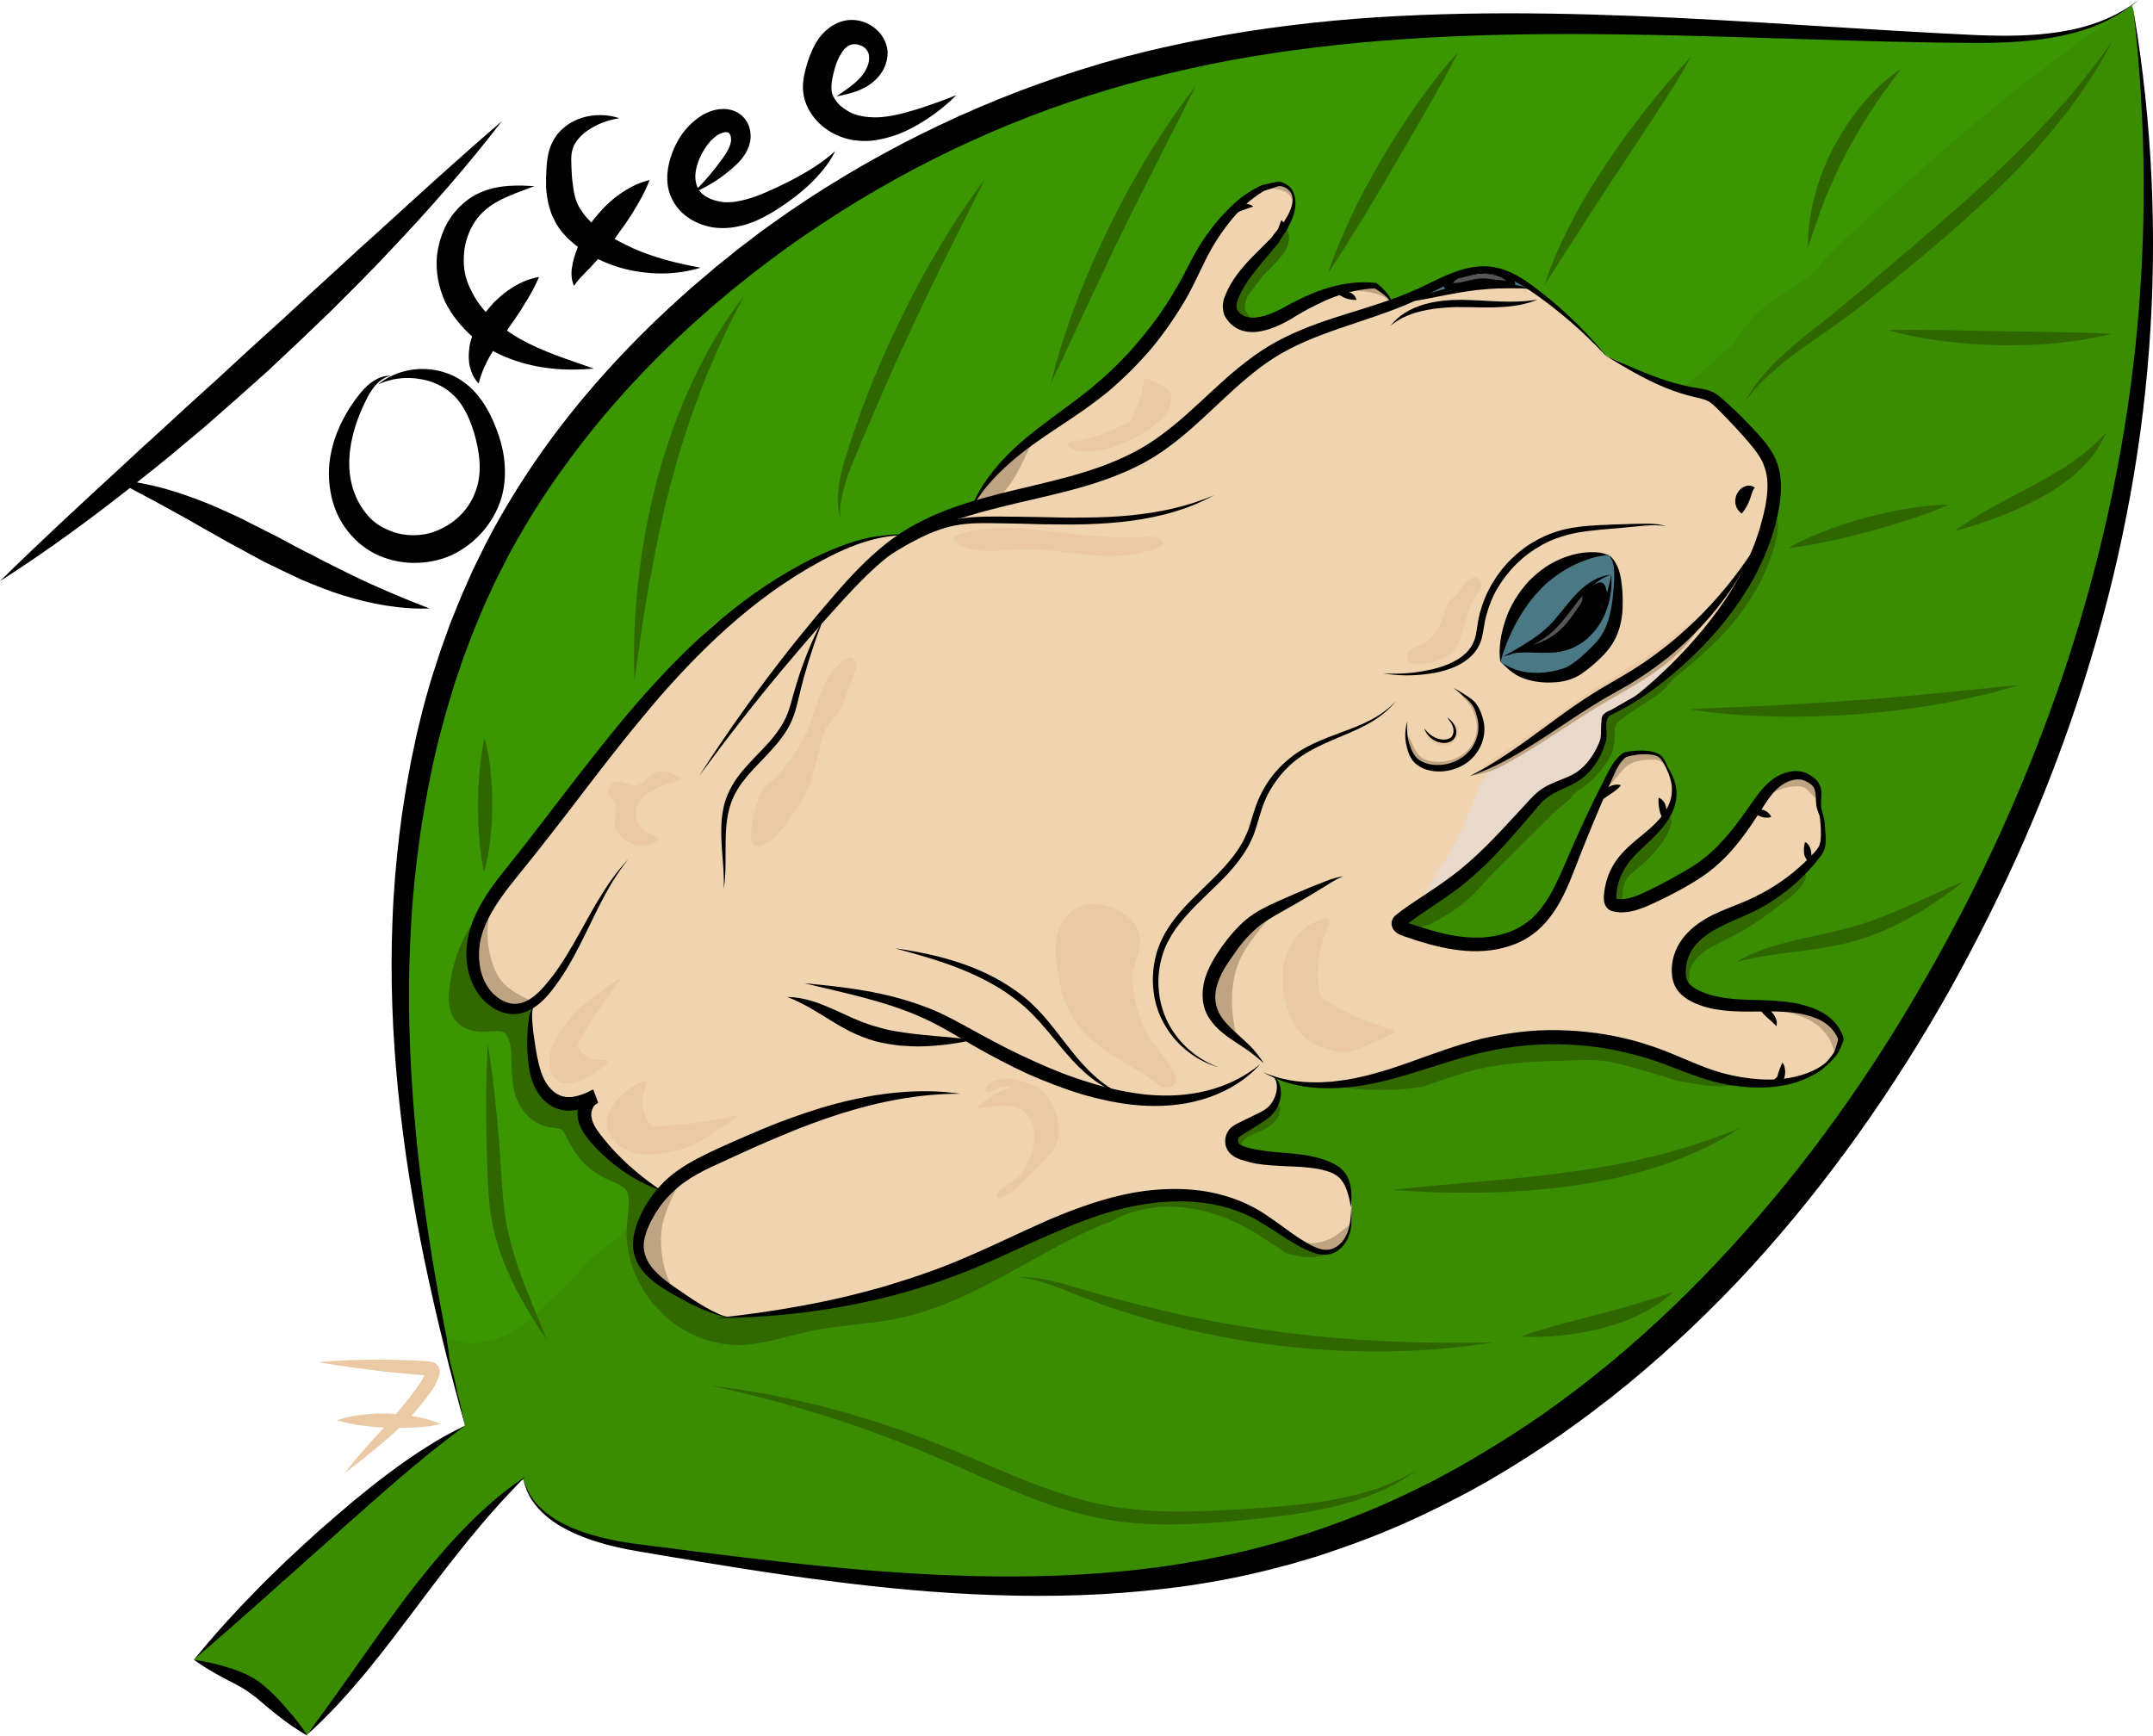 <?xml version="1.0" encoding="utf-8"?>
<!-- Generator: Adobe Illustrator 22.1.0, SVG Export Plug-In . SVG Version: 6.00 Build 0)  -->
<svg version="1.1" xmlns="http://www.w3.org/2000/svg" xmlns:xlink="http://www.w3.org/1999/xlink" x="0px" y="0px"
	 viewBox="0 0 1533.7 1236.5" style="enable-background:new 0 0 1533.7 1236.5;" xml:space="preserve">
<style type="text/css">
	.st0{fill:#3A9601;}
	.st1{fill:#3A8D01;}
	.st2{fill:#E8D9CA;}
	.st3{fill:#316800;}
	.st4{fill:#F0D4AF;}
	.st5{fill:#BFA484;}
	.st6{fill:#EAC9A4;}
	.st7{fill:#4A7884;}
	.st8{fill:#565656;}
	.st9{fill:#306600;}
</style>
<g id="Color">
	<g>
		<path class="st0" d="M331.8,1017.4c-26.1-103.2-46.1-208.7-46.6-315.1s18.9-214.4,68.1-308.8c36-69.2,87.2-129.8,146-181
			c86.6-75.4,190.2-131,300.9-161.5c193.2-53.2,397.8-29.1,598-23.2c43.8,1.3,91.7,0.3,125.3-27.7"/>
		<g>
			<g>
				<g>
					<path d="M331.8,1017.4c-5.5-19.6-10.7-39.2-15.6-58.9c-4.9-19.7-9.4-39.6-13.6-59.5c-4.1-19.9-7.8-40-11-60.1
						c-3.2-20.1-5.8-40.4-7.9-60.7c-4.1-40.6-5.8-81.5-4.1-122.5c0.7-20.5,2.5-40.9,4.9-61.3l1-7.6c0.3-2.5,0.6-5.1,1-7.6l2.4-15.2
						c0.4-2.5,0.9-5.1,1.3-7.6l1.4-7.6l1.4-7.6l1.6-7.5l1.6-7.5l0.8-3.8c0.3-1.3,0.6-2.5,0.9-3.7l3.7-15c1.3-5,2.8-9.9,4.2-14.9
						c0.7-2.5,1.4-5,2.2-7.4l2.4-7.4l2.4-7.4c0.4-1.2,0.8-2.5,1.2-3.7l1.3-3.6l5.2-14.5c3.9-9.6,7.5-19.2,11.9-28.6l3.1-7.1l0.8-1.8
						l0.8-1.7l1.7-3.5c2.3-4.6,4.5-9.3,6.8-13.9c2.4-4.6,4.8-9.1,7.3-13.7c2.6-4.5,5-9,7.7-13.4c10.5-17.8,22-35,34.3-51.5
						c24.7-33,52.7-63.5,83-91.4c3.7-3.5,7.6-6.9,11.4-10.3c3.8-3.5,7.8-6.7,11.7-10.1l5.9-5c1-0.8,2-1.7,2.9-2.5l3-2.4l12-9.7
						c4-3.2,8.2-6.2,12.3-9.4l6.2-4.7c2.1-1.5,4.2-3,6.3-4.5l12.6-8.9l12.8-8.6c68.8-45.1,144.7-79.4,224-101
						c19.9-5.3,39.9-9.8,60.1-13.6c5-0.9,10.1-1.9,15.1-2.8l15.2-2.5c10.1-1.5,20.3-3,30.4-4.2c20.3-2.5,40.7-4.4,61.1-5.7
						c20.4-1.3,40.8-2.1,61.2-2.5c81.6-1.6,163,3.1,244,8.2c40.5,2.5,81.1,5.1,121.6,7c20.2,0.8,40.5,0.8,60.4-2.4
						c9.9-1.6,19.8-4.1,29.1-7.8c9.4-3.7,18.3-8.6,26.3-14.9c-7.7,6.7-16.4,12.1-25.7,16.3c-9.3,4.2-19.2,7.2-29.2,9.3
						c-20.1,4.2-40.7,5.1-61,5.1c-40.7-0.2-81.3-1.4-121.9-2.7c-81.2-2.5-162.3-5.4-243.1-2.3c-20.2,0.8-40.3,2-60.4,3.6
						c-20.1,1.6-40.1,3.8-60.1,6.5c-10,1.3-19.9,2.9-29.9,4.5l-14.9,2.6c-5,0.9-9.9,1.9-14.8,2.9c-19.7,4-39.2,8.6-58.6,14
						c-77.3,21.4-151.1,55.2-217.9,99.4l-12.5,8.3l-12.3,8.7c-2,1.5-4.1,2.9-6.1,4.4l-6,4.5c-4,3-8,6-12,9.1l-11.8,9.4l-2.9,2.3
						c-1,0.8-1.9,1.6-2.9,2.4l-5.7,4.8c-3.8,3.2-7.7,6.4-11.4,9.8c-3.7,3.3-7.5,6.6-11.2,10c-29.5,27-56.9,56.5-80.9,88.4
						c-12.1,15.9-23.4,32.4-33.8,49.5c-2.6,4.3-5,8.6-7.6,12.9c-2.5,4.3-4.8,8.7-7.2,13.1c-2.3,4.4-4.5,8.9-6.8,13.4l-1.7,3.3
						l-0.8,1.7l-0.8,1.7l-3.1,6.8c-4.3,9-8,18.3-11.8,27.5l-5.3,14l-1.3,3.5c-0.4,1.2-0.8,2.4-1.2,3.5l-2.4,7.1l-2.4,7.1
						c-0.8,2.4-1.5,4.8-2.2,7.2c-1.4,4.8-2.9,9.6-4.3,14.4l-3.9,14.5c-0.3,1.2-0.7,2.4-1,3.6l-0.9,3.7l-1.7,7.3l-1.7,7.3l-1.5,7.4
						l-1.5,7.4c-0.5,2.5-1,4.9-1.4,7.4l-2.6,14.8c-0.5,2.5-0.8,5-1.2,7.4l-1.1,7.5c-2.8,19.9-5,39.9-6.1,60
						c-2.6,40.2-2,80.6,0.8,121C299.3,858.1,313.9,938.2,331.8,1017.4z"/>
				</g>
			</g>
		</g>
	</g>
	<path class="st1" d="M452.3,869.7c-4.7,5.2-9.5,10.4-15.1,14.7c-5.2,4-10.8,7.4-15.6,11.9c-4.7,4.4-8.7,9.5-13.2,14.1
		c-5.1,5.2-10.4,10-15.6,15.2c-9.4,9.4-18.3,18.9-30.6,24.7c-10.8,5.1-27.8,9.6-39.2,4.1c-1.5-0.7-3.3-0.4-4.6,0.5
		c0,0.1,0,0.2,0,0.4c0.9,3.9,1.1,8.3,1.7,12.3c0.2,1.1,0.4,2.1,0.6,3.2c1.2,4.4,2.4,8.7,3.4,13.1c0.7,4.2,1.6,8.3,2.8,12.4
		c1,3.6,5.1,3.5,6.9,1.2c2.1,2.1,6.7,0.5,6.9-3c0-1,0.1-2.1,0.1-3.1c1.3,0.6,3,0.5,4.2-0.2c1.9-0.5,3.4-2.3,2.7-4.8
		c-0.5-1.9-1-3.8-1.4-5.7c0.1-0.1,0.2-0.2,0.3-0.4c0.9,0.7,2.1,1.1,3.5,0.7c0,0,0.1,0,0.1,0c0.1,0.2,0.2,0.4,0.3,0.6
		c1.6,3.2,6.3,2.1,7.3-1c0.5-1.7,0.7-3.7,0.5-5.6c0.2-0.2,0.4-0.3,0.6-0.5c1.5,1.2,3.8,1.5,5.5,0c2.1-1.8,4-3.7,6-5.7
		c1.3,0.7,2.9,0.6,4.4-0.8c11.3-11.1,22.3-22.5,28.5-37.3c0.6-1.4,0.2-2.7-0.8-3.6c7.3-7.3,14.6-14.6,21.7-22.1
		c5.2-5.5,11.4-9.4,17.4-14c1-0.8,2-1.6,3-2.5c0.6,0.4,1.4,0.7,2.1,0.6c1.1,0,1.9-0.4,2.7-1.1c-0.2,0.1-0.4,0.3-0.6,0.4
		c1.3-1,2.8-1.6,3.9-2.9c0.7-0.8,1.2-1.7,1.2-2.8c0-0.8-0.3-1.7-0.8-2.4c1.6-1.7,3.1-3.3,4.7-5C461.4,871.6,455.8,865.9,452.3,869.7
		z"/>
	<path class="st1" d="M1519.5,6.2c-0.3-0.7-0.7-1.4-0.7-2.2c-0.1,0-0.2,0-0.3,0c-0.4,0.4-1,0.7-1.4,1.1c-0.5,0.4-1.2,0.7-1.6,1.2
		c-0.1,0.1-0.2,0.1-0.2,0.2c-0.2,0.2-0.4,0.4-0.6,0.5c-1.7,1.4-3.4,2.8-5.2,4.1c-4.4,2.2-8.1,5.6-12.3,8.3c-3.3,2.1-7,3.9-10.1,6.3
		c-0.2,0.1-0.3,0.2-0.5,0.3c-66.6,47.5-127.6,102-186.8,158.3c-6.2,12.3-19.2,18.3-30.5,25.3c-10.8,6.8-19.9,14.9-27.4,25.3
		c-2.6,3.6-5.1,7.3-7.6,11c-5.2,3.1-9.4,7.5-13.8,11.7c-5.8,5.5-11.9,10.4-18.1,15.4c-1.6,0.5-3.1,1-4.7,1.4
		c0.9,1.4,2.5,2.3,4.7,2.1c6.8-0.4,12.4,3,18.1,6.3c3.4,2,6.6,0.3,8.1-2.3c5.6,1.3,11.8-2.4,13.9-8.2c1-2.7,2.1-5.4,3.3-8
		c2.9,0,5.7-1.1,7.9-3.3c60.8-59.2,121.8-118.5,187.8-171.9c18.5-15,37.4-29.4,56.8-43.2c4.8-3.4,7.2-9.4,4.6-14.9
		c4.7-3.3,9.8-6,14.2-9.9c2.5-2.1,2.2-6.3,0-8.5c-0.4-0.4-0.8-0.7-1.2-0.9c0.2-0.3,0.4-0.5,0.6-0.8c0.2,0.1,0.3,0,0.5-0.1
		c0.3-0.3,0.5-0.6,0.8-0.9c0.2,0.1,0.5,0,0.6-0.2c0.1-0.1,0.2-0.3,0.3-0.4c0.2,0,0.3,0,0.4-0.2c0.1-0.2,0.1-0.3,0.2-0.4
		c0.3,0.2,0.7,0.2,0.8-0.2c0,0,0-0.1,0-0.1C1519.7,7.7,1519.7,6.9,1519.5,6.2z"/>
	<path class="st1" d="M509.7,932.3c-12.8-11.9-24.6-24.9-35.3-38.7c-6.4-8.2-19-10.6-28.6-9.4c-9.9,1.3-20.1,6.9-24.8,16.2
		c-1.7,3.3-3.5,6.6-5.4,9.8c-2.2-0.1-4.5,0.8-6,3.4c-7.9,13.3-16.7,26.1-27.1,37.5c-6.2,3.3-11.5,8.3-15,14.3
		c-3.6,3-7.4,5.8-11.1,8.7c-6.6,2.3-12.3,6.5-16.8,12.3c-0.8,1-1.5,2.1-2.2,3.2c-0.8,0.8-1.6,1.5-2.4,2.3c-0.4,0.2-0.9,0.4-1.4,0.6
		c-2.6,0.8-5.1,0.9-7.6-0.3c0,0,0,0,0,0c0.3,0.5,0.5,1.2,0.7,1.8c0,0,0,0,0,0c0,0,0,0,0,0c0.3,1.1,0.4,2.3,0.6,3.3c0,0,0,0.1,0,0.1
		c0,0.1,0,0.1,0.1,0.2c0,0,0,0,0,0.1c0.4,1.8,0.7,3.7,1.2,5.5c0.2,0.2,0.3,0.5,0.3,0.8c0,0.1,0,0.2,0,0.3c0,0,0,0,0,0
		c0.1,0.8,0.2,1.7,0.4,2.5c0.4,1.5,0.8,2.9,1.1,4.4c0.2,1,0.6,2,0.7,3c0.1,0.2,0.1,0.5,0.1,0.7c0,0.3-0.1,0.7-0.4,0.9
		c0,0-0.1,0-0.1,0.1c0,0-0.1,0.1-0.1,0.2c-0.7,0.3-1.3,0.7-2,1c-0.3,0.1-0.3,0.4-0.2,0.6c-15.8,7.9-31.1,16.3-44.8,27.6
		c-15.1,12.4-28.6,26.8-42.5,40.4c-7.3,7.1-14.6,14.3-21.9,21.4c-3.3,3.2-6.6,6.4-9.9,9.7c-3.3,3.2-6.8,6.1-8.1,10.4
		c-1.8,0.1-3.6,0.7-5.4,1.6c-8.5,4.6-14.8,11.6-21.1,18.7c-5.9,6.7-12.3,13.1-19.4,18.5c-1.9,1.5-3.6,3.1-4.8,5
		c-0.4-0.1-0.9,0-1.4,0.4c-3,3.4-6.6,6.3-9.8,9.5c-0.1,0.1-0.1,0.1-0.1,0.2c-0.4,0.2-0.8,0.5-0.9,0.9c-0.2,0.6,0.4,0.9,0.9,0.9
		c0,0,0,0,0,0c0.5,0.6,1.3,0.9,2,0.4c0.1,0.1,0.3,0.2,0.5,0.2c2,0.3,3.9,0.7,5.8,1.1c1.1,0.2,2.4,0.7,3.5,0.7
		c1.7,2.6,4.3,4.7,7.5,5.5c5.3,1.3,10.5,2.9,15.6,5c1.8,0.7,3.8,1.5,5.4,2.7c-0.1,0,0.5,0.7,0.8,1c0,0.1,1.5,2.5,1.5,2.5
		c1.7,2.8,4.4,4.8,7.3,5.8c3.7,5.5,9.3,9.5,15.6,11.5c0,0.1,0.1,0.3,0.2,0.4c2.1,3.4,4.9,6.5,7.2,9.8c1,1.4,2.4,4.3,4.4,4.4
		c0,0,0.1,0,0.2,0c-0.4,1,0.6,1.9,1.6,1.9c0.1,0,0.2,0.1,0.3,0c0.3-0.1,0.5-0.3,0.6-0.5c0,0,0,0,0.1-0.1c0,0,0,0,0,0c0,0,0,0,0,0
		c0.1-0.1,0.1-0.1,0.2-0.2c0.4-0.6,0.8-1.2,1.2-1.8c0.3,0,0.6-0.2,0.9-0.4c1.2-1.2,2.3-2.5,2.9-4.2c2.4-2.1,4.4-4.5,6.1-7.3
		c0.4-0.6,0.3-1.2-0.1-1.6c3-3.6,6.1-7.2,8.6-11.2c0.2-0.4,0.3-0.8,0.2-1.1c1.6-1.6,3-3.4,4.3-5.2c2.9-0.6,5.4-2.5,7.4-5
		c20-26.5,40-53,60-79.6c9-11.9,18-23.8,28.6-34.4c8.2-8.2,17-15.9,25.4-24c2.1-0.7,4-2,5.4-4.3c0-0.1,0.1-0.1,0.1-0.2
		c6.4-1.3,11.8-4.2,17.3-8.5c5,0.6,10,0.9,15,0.5c9.1-0.8,17.4-3.3,24-10c5.7-5.7,10.1-15,10-23.3c7.7-0.6,15.8-1.5,22.5-5.8
		c7.5-4.8,12.8-11.5,15.5-19.6c12,4.1,25.9,2.1,35-7.8C521.8,967.2,523.6,945.3,509.7,932.3z"/>
	<g>
		<path class="st1" d="M372.3,1050.8c5.5,34.3,47.6,46.7,81.9,51.9c147.4,22.3,299.4,44.4,444.1,8.4
			c200.1-49.7,359.6-205.6,465.9-382.2c78.8-130.9,134.1-276.7,155.7-428c13.8-97.1,13.8-196.2-0.1-293.3"/>
		<g>
			<g>
				<g>
					<path d="M372.3,1050.8c0.9,4.9,2.7,9.7,5.2,13.9c2.5,4.3,5.8,8.1,9.5,11.3c3.7,3.3,7.8,6,12.1,8.4c4.3,2.4,8.8,4.4,13.5,6.1
						c9.3,3.4,18.9,5.8,28.7,7.6c4.9,0.9,9.8,1.6,14.7,2.2l14.9,1.9c39.7,5.1,79.4,10.1,119.2,14c39.7,3.9,79.6,6.5,119.3,6.9
						c39.8,0.4,79.5-1.6,118.7-7c19.6-2.8,39-6.4,58.2-11c9.6-2.2,19.1-4.9,28.6-7.5l14.1-4.4l3.5-1.1l3.5-1.2l7-2.4
						c18.6-6.5,36.9-13.8,54.8-22.2c4.5-2,8.9-4.2,13.3-6.4c4.4-2.2,8.9-4.3,13.2-6.7c4.3-2.3,8.7-4.6,13-7l12.8-7.4
						c17-10,33.7-20.6,49.9-31.9c16.1-11.4,31.8-23.4,47.1-36c30.4-25.3,59-52.7,85.7-82c53.7-58.3,99.9-123.4,139.2-192.4
						c39.7-68.9,72.5-141.7,98-217c25.3-75.4,42.8-153.5,51.2-232.7c8.3-79.3,7.8-159.6-1.4-239.2c13.4,79,17.1,159.8,11.2,240
						c-3,40.1-8.4,80.1-16.2,119.6c-7.7,39.5-17.8,78.6-29.9,117.1c-24.1,77-57,151.1-96.3,221.5c-39.6,70.3-86.4,136.8-140.9,196.6
						c-27.4,29.8-56.8,57.8-88.1,83.6c-15.7,12.8-31.9,25.1-48.5,36.7c-16.7,11.5-33.8,22.4-51.4,32.6l-13.3,7.4
						c-4.5,2.4-9,4.7-13.5,7c-4.5,2.4-9.1,4.6-13.7,6.8c-4.6,2.2-9.1,4.5-13.8,6.5c-18.5,8.5-37.5,15.8-56.7,22.3l-7.2,2.4l-3.6,1.2
						l-3.7,1.1l-14.6,4.3c-9.8,2.6-19.6,5.2-29.6,7.4c-19.8,4.4-39.9,7.8-60,10.1c-40.2,4.8-80.7,6-121,4.6
						c-40.3-1.3-80.4-5.1-120.2-10.3c-39.8-5.1-79.4-11.6-118.9-18.3l-14.8-2.5c-5-0.8-9.9-1.8-14.9-2.9c-9.8-2.2-19.6-5.1-28.9-9.1
						c-4.7-2-9.2-4.3-13.5-6.9c-4.3-2.7-8.4-5.7-12-9.3c-3.6-3.6-6.8-7.6-9.1-12.1C374.5,1060.6,373,1055.7,372.3,1050.8z"/>
				</g>
			</g>
		</g>
	</g>
	<path class="st2" d="M1234.2,413.1c-5.4,12.5-16.7,20.1-24.2,31.1c-7.7,11.3-16.7,20.6-27.1,29.6c-2.9,2.5,1.3,6.8,4.2,4.2
		c10.2-8.9,19.4-18.2,27-29.4c7.8-11.5,19.5-19.5,25.2-32.5C1240.9,412.6,1235.7,409.5,1234.2,413.1z"/>
	<g>
		<path class="st3" d="M958.7,867.5c0.1,5.6-1.7,11.7-5,16.1c-4.3,5.8-11.6,6.6-18.2,4.4c-7-2.4-12.5-7.3-18.4-11.6
			c-7.2-5.1-15.1-8.8-23.3-12c-8.4-3.3-16.2-7-25.2-8.4c-9.1-1.4-18.3-1.6-27.5-1.3c-18.5,0.5-36.7,2.3-54.8,5.8
			c-8.5,1.6-17.2,2.8-25.5,5c-19,8-38.7,15.1-55.3,27.4c-3.1,2.3-6.2,0.7-7.6-2c-3.8,2-7.6,4-11.5,6c-12.4,6.2-25.1,11.7-38.4,15.6
			c-14.7,4.3-29.9,6.2-45.1,7.9c-16.4,1.9-32.4,4.4-48.4,8.7c-7.1,1.9-14.3,3.9-21.6,4.8c-6.2,0.7-11.8,0.6-16.9-0.5
			c-21-4.6-38.5-21.5-44-42.1c-1.5-5.7-1.9-9.7-1.6-16c0.4-6.4,1.5-12.7,1.5-19.2c-0.2-16.1-8.3-27.7-22.7-34.4
			c-5.5-2.6-11.1-5-15.6-9.2c-4.2-4.1-6.7-8.9-9.4-14.1c-3.5-6.7-8.2-12.6-15.4-15.6c-3.4-1.4-6.7-1.9-10.3-2.5
			c-1.2-0.2-3.2-0.5-4-0.8c-0.1,0-2.1-1.4-1.8-1c-0.3-0.3-0.6-0.6-0.9-1c0-0.1-0.1-0.2-0.2-0.4c-0.3-0.6-1.4-2.7-1.3-2.4
			c-0.4-1.1-1.3-4.7-1.7-7c0.1,0.6-0.2-2-0.2-2.4c-0.1-1.3-0.2-2.7-0.2-4c-0.1-2.8,0-5.5-0.1-8.3c-0.4-12.1-2.9-25.6-12-34.3
			c-5.3-5-11.9-7.3-19.1-7.8c-2.6-0.2-5.1,0-7.7,0.1c-1.3,0.1-2.5,0.2-3.8,0.2c-0.3,0-0.9,0-1.6,0c0.1-2.5,0.2-6.3,0.3-7.1
			c1-6.9,2.9-14,5.6-20.5c2.6-6.4,6.2-12.3,10.2-17.9c3.8-5.3,0.9-13.4-4.3-16.4c-6-3.5-12.6-1-16.4,4.3
			c-9.1,12.7-15.5,27.8-18.1,43.3c-1.4,8.5-3,17.8,0.7,25.9c3.5,7.7,10.8,11.4,18.9,12.2c5,0.5,12-0.7,15.8-0.3
			c-0.4,0,1.1,0.4,1.7,0.4c0.3,0.3,1.4,1,1.4,0.9c0.4,0.4,0.8,1,0.9,1.1c0.6,1,1.5,2.9,1.2,2.2c2.3,5.8,2.4,9,2.5,14.9
			c0.1,6.6,0.3,13,1.3,19.5c2.3,14.2,11,26.6,25.8,29.4c2.3,0.4,6.6,0.6,8.2,1.4c1.7,0.9,2.7,3.3,4,5.8c3.4,6.5,6.9,12.6,12,17.9
			c5.2,5.3,11.4,9.4,18.1,12.5c5,2.3,11.5,4.3,13.5,9.3c0.5,1.4,0.7,3.6,0.7,6c0,3.6-0.3,7.2-0.7,10.8c-0.7,6.6-1.2,12.9-0.4,19.5
			c3.2,27.1,21,52.1,45.7,64c12.9,6.2,27,9.1,41.4,7.5c16.9-1.9,32.9-7.9,49.7-10.7c16.6-2.9,33.4-3.8,50.1-6.7
			c15.7-2.7,30.6-7.5,45.2-13.7c28.4-12,54.5-28.7,81.9-42.7c9.9-5.1,20-10.1,30.6-13.6c3-1.8,6.2-3.5,9.6-4.8
			c13.9-5.5,28.9-7,43.6-5.2c15.2,1.9,29.5,6.8,42.9,14.1c6.4,3.5,12.5,7.5,18.6,11.5c3.1,2,6.3,3.8,9.1,6.1
			c0.3,0.2,0.6,0.5,0.8,0.7c12.4,3.5,25.3,5.2,35.6-3.5C957.6,884.1,960.7,875.5,958.7,867.5z"/>
		<path class="st3" d="M342.5,711.2C342.5,711.2,342.5,711.2,342.5,711.2C342.5,711.2,342.5,711.2,342.5,711.2z"/>
	</g>
	<path class="st4" d="M1311.3,740.4c-1.9-4.8-4-9.6-8.3-12.6c-3.6-2.5-7.6-5.4-11.6-7c-4.3-1.7-9.2-2.4-13.6-3.4
		c-9.6-2.3-19.6-2-29.4-2.9c-10.4-0.9-20.7-2.2-31.1-3.3c-2.1-0.2-4-0.9-5.6-2.1c-4.1-1.5-7.7-4-9.8-7.9c-3.4-6.6-4.4-16.9-2.1-24
		c4.5-14,23-20.2,35.6-24.2c4.4-1.4,8.9-2.6,13.5-3.7c1.7-1.5,3.4-3.1,5.2-4.5c6-5,12.2-9.6,18.6-14c5.8-4.1,11.8-8.1,16.5-13.5
		c3.8-4.4,6.4-9.6,10.3-14c0-5.1,0.5-10.4,0.1-15.1c-0.5-5-2.6-8.9-3.9-13.6c-0.8-2.7-0.6-5.1,0-7.8c0-0.1,0-0.1,0-0.2
		c-0.2-0.8-0.4-1.5-0.5-2.3c0-0.1-0.2-1.1-0.3-1.6c-0.3-0.4-0.7-1-0.9-1.1c-2.7-2.9-5.1-6.3-8.8-8c-6.5-3-15.5,0.3-21.3,3.6
		c-3.7,2.1-5.3,4.9-7.6,8.3c-2.9,4.2-6.1,8.1-9.3,12.1c-5.9,7.2-11.5,14.2-15.6,22.6c-1.1,2.2-3.2,3.6-5.5,4.2
		c-0.7,1.4-1.7,2.8-2.9,4.2c-4.5,4.9-11.1,9.5-16.7,13c-6.3,4-12.9,7.3-19.1,11.6c-6.2,4.4-12.6,8.4-20,10.6
		c-1.4,0.4-2.8,0.4-4.1,0.2c-6.5,5.9-18.8-2.6-13.9-12c1.6-3.1,3.2-6.1,4.9-9.1c0.8-1.9,1.8-3.7,3.1-5.3
		c6.1-10.1,13.2-19.6,22.1-27.8c2.8-2.6,5.4-5.3,8-8c2.6-5.2,4.6-10.7,5.3-16.1c0.1-0.9,0.3-1.9,0.4-2.9c-0.4-1-0.8-2.1-1.1-3.2
		c-1-3.1-2-6.3-3.2-9.4c-1.5-3.7-2.9-6.5-5.1-8.8c-1.1-2-2.9-3.6-5.4-4.1c-5-2.6-10.8-1.6-16.4-1.2c-0.3,0.4-0.7,0.7-1.2,1
		c-3.1,2.1-5.8,3.7-8.1,6.7c-2,2.7-3.6,5.5-5.1,8.4c-3.1,6.2-6.5,11.8-10.4,17.4c-0.7,4.1-2.3,8.3-3.8,12
		c-4.7,11.7-10.1,23.4-15.6,34.7c-0.9,7.6-5,15-9.1,21.4c-4.3,6.7-9.8,13.1-15.4,18.8c-11.1,11.1-24.9,16.2-40.4,16.6
		c-7.7,0.2-15.7-0.3-23.2-1.6c-4.9-0.8-11.2-2-14.7-5.9c-9.5,4.4-17.5-10.5-8-16.7c5.9-3.8,12.4-6.7,18.3-10.7
		c6.1-4.1,11.4-9,16.4-14.5c4.9-5.4,9.4-11.5,14.8-16.4c3.6-3.2,7.4-6.3,11.3-9.3c1.5-1.5,3-3,4.6-4.4c1.5-1.3,3.1-2.6,4.6-4
		c1.2-1.5,2.5-3.1,3.7-4.7c2.9-3.8,5.9-7.4,10-9.9c0.3-0.3,0.6-0.6,0.9-0.9c8.7-7.9,19.3-16.8,31-19.7c0.2,0,0.3-0.1,0.5-0.1
		c3.6-2.2,7.3-4.4,10.1-7.7c5.1-6.2,7.2-13.7,10.4-20.8c-0.2-0.6-0.3-1.2-0.4-1.8c0.1-0.5,0.3-1,0.3-1.5c0.1-1.3,0.3-2.7,0.4-4
		c0.1-0.9,0-1.6-0.2-2.5c0-0.1,0-0.1,0-0.2c0-0.1,0-0.2,0-0.3c0-0.1,0.1-0.2,0.1-0.3c-0.1-0.4-0.2-0.8-0.2-1.1
		c-0.1-0.6-0.2-1.1-0.1-1.7c0.2-1.1,0.9-2,1.9-2.6c1.4-0.8,2.9-1.5,4.4-2.2c2.7-2,5.8-3.5,8.6-5.3c9.3-6,18-12.9,27.4-18.9
		c5.9-6.5,12.8-12.2,19.6-17.9c10.5-8.8,19-18,26.3-29.6c8.1-12.8,14.9-25.9,20.9-39.9c6-14,8.5-30.2,9.5-45.4
		c0.3-4.8,0.4-9.7,0.5-14.5c-0.1-0.6-0.3-1.2-0.4-1.7c-0.7-2.6-1.4-5-2-7.5c-2-3.3-4.3-6.5-7-9.6c-8.3-9.7-15.2-20.6-25-28.9
		c-4-3.4-8.2-7-13.2-8.8c-4.5-1.6-9.3-2.1-14-3.1c-6.9-1.5-13.7-3.8-20.3-6.6c-5.1-1.3-10.4-4.4-14.5-6.1c-4.1-1.7-7.8-3.6-11.6-5.8
		c-3-1.7-6.5-2.5-9.4-4.2c-0.7-0.4-1.5-0.9-2.2-1.4c-0.7-1.4-1.8-2.7-3.2-3.6c-0.1-0.1-0.2-0.2-0.3-0.3c-0.4-0.5-0.8-0.9-1.2-1.3
		c-0.7-1.2-1.8-2.1-3-2.8c-0.4-0.4-0.8-0.7-1.3-1c-2-2.4-4-4.8-6.1-6.8c-6-5.9-12.2-11.8-18.2-17.7c-0.9-0.9-1.7-1.7-2.4-2.6
		c-8-5.5-15.4-11.8-24-16.4c-4.8-2.6-10.1-4.8-15.2-6.7c-4.1-1.5-8-2-12.2-2.3c-3.2,0.3-6.4,1-9.4,2.8c-4.6,2.6-9.5,4.2-14.5,6
		c-9.9,3.6-19.3,8.6-29.2,12.3c-0.7,0.3-1.3,0.4-1.9,0.4c-0.2,0.2-0.4,0.3-0.7,0.5c-1.5,1.1-3.4,1.2-5.1,0.6c-3.8,1.1-8.5-1-8.8-5
		c-2.2-1.2-4.2-2.7-6.2-4.3c-6.7-1.2-12.8-1.8-19.7,0c-8.7,2.2-18.2,4.5-26.1,8.7c-7.7,4.1-14.8,9.3-22.4,13.4
		c-5.9,3.2-15.2,8.3-20.8,2.6c-5.7-2.9-10.4-7.3-10.1-14.4c0.3-9.1,8.3-16.7,13.2-23.7c5.9-8.4,11.8-16,19.1-23.2
		c0.4-0.4,0.7-0.7,1.1-1.1c0.1-0.3,0.2-0.6,0.4-0.9c1.3-2.8,3-5.2,4.6-7.9c1.6-2.7,2.1-5.4,2.6-8.5c0.4-2.7,1.4-6.2,0.5-8.8
		c-0.3-0.8-0.7-1.6-1.2-2.3c-0.2-0.6-0.5-1.3-0.8-1.8c-0.1-0.2-0.2-0.3-0.3-0.5c-0.1-0.2-0.1-0.3-0.2-0.5c0-0.1-0.1-0.2-0.1-0.3
		c-0.4-0.6-1.1-1.4-1.5-2c-0.8-0.9-1.8-1.5-2.9-1.9c-1.1-0.6-2.2-0.8-3.5-0.8c-1.2,0-2.4,0.2-3.5,0.8c-0.2,0.1-0.3,0.1-0.5,0.2
		c-0.4,0-0.7,0-1.1,0c-0.1,0-0.1,0.1-0.2,0.1c-6.3,2.2-12.1,4.5-17.5,7.9c-3.6,2.6-7,5.5-10.2,8.6c-4.7,5.1-8.4,10.8-12,16.8
		c-4.7,7.9-10.2,15.4-14.7,23.4c-0.2,0.4-0.4,0.7-0.6,1.1c-0.5,1.1-1,2.2-1.5,3.3c-0.5,1.2-1.3,2-2.2,2.6c-1,1.5-2.2,2.9-3.4,4.2
		c-1.4,3.4-2.8,6.7-4.3,10c-7.4,15.7-16.4,29.6-28.2,42.3c-13.7,14.8-30.3,34.3-50.5,40c-7.5,11-18.6,18.3-30,25.7
		c-6.3,4.1-12.3,8.6-18.3,13.2c-3.7,4.3-7,8.8-10.2,13.6c-4.5,6.6-6.5,15.5-13.6,19.8c-3.1,1.9-7,0.6-8.9-2.1
		c-4,2.7-7.8,5.9-10.7,9.2c-2.7,3.1-6.1,2.6-8.5,0.6c-3.2,3.1-6.7,6.4-10.8,8.1c-2.6,1.1-5.3,1.2-7.9,1.1c-0.3,0.1-0.6,0.1-0.9,0.1
		c-3.2,0.3-6.5,0-9.7,0.2c-0.1,0-0.2,0-0.3,0c-5.2,0.8-10.3,1.8-15.3,3.1c-12.1,3-23.7,6.9-34.5,13.2c-3.1,1.8-6.3,3.7-9.5,5.6
		c-8.2,5.4-16.3,11-24.4,16.7c-12.2,8.6-25.6,15.3-37.6,24c0,0-0.1,0.1-0.1,0.1c0,0-0.1,0.1-0.1,0.1c-1.3,1.2-2.7,2.3-4,3.5
		c-2.6,2.4-5.2,4.8-7.7,7.3c-5.3,5.2-10.4,10.6-15.4,16.2c-5,5.6-9.8,11.3-14.6,17.1c-2.4,3-4.8,6-7.2,9.1c-1.2,1.6-2.5,3.2-3.7,4.9
		c-9.3,12.3-18.2,24.8-27.2,37.3c-10.4,14.5-20.7,29.1-32.8,42.3c-4,4.3-8,8.6-12,12.8c-4.8,8.2-10.7,15.9-16,23.6
		c-5,7.3-10.8,13.9-16.4,20.7c-1.7,2-3.2,4.3-4.7,6.6c-2.5,5.8-5.2,11.4-8,17.1c-0.4,0.9-0.9,1.9-1.3,2.8c-0.1,0.5-0.3,1-0.4,1.3
		c-0.5,1.6-1,3.3-1.4,5c-0.1,2.8,0,5.6,0.2,8.3c1.3,7.2,3.2,14.2,5.8,21c0.1,0.1,0.1,0.3,0.2,0.4c0.8,1.5,1.5,3.1,2.3,4.6
		c0.8,1.4,1.6,2.7,2.5,4c0.1,0.1,0.3,0.3,0.5,0.5c0.8,0.4,1.5,0.9,2.2,1.4c2.9,1.8,5.7,3.9,8,6.3c4.9-3.3,12.4-2.6,16,2.1
		c0.3-0.2,0.7-0.4,1.1-0.5c0.2-0.1,0.5,0,0.6,0.2c0.4-0.3,0.7-0.7,1-1.2c0.3-0.7,1.5-0.2,1.2,0.5c-0.8,2-1,4.1-1.2,6.2
		c0,0.4-0.3,0.6-0.6,0.6c0,0.3,0,0.6,0,1c-0.3,19.1,4.6,39.7,19,53.1c6.6,6.2,16,8.4,21.8,15.5c3.4,4.2,5.5,9.2,8.4,13.8
		c2.1,3.4,4.5,6.5,6.8,9.8c3,3.1,5.7,6.4,9,9.2c2.9,2.4,6,4.3,8.7,6.8c5.2,3.4,9.5,8.5,15.5,10.4c6.4,2,4.2,10.4-1.7,10.5
		c-0.2,0.2-0.4,0.4-0.7,0.6c-0.6,0.8-1.2,1.6-1.7,2.5c-0.8,1.5-1.4,3.1-2.1,4.6c-1.3,3.1-3.2,6.1-4.3,9.3c-0.1,0.2-0.2,0.4-0.3,0.6
		c-0.3,1.6-0.7,3.2-1.1,4.8c-0.9,3.5-0.3,6.6-0.3,10c1.2,3.6,2.5,7.3,4.1,10.7c3.7,4.8,8.3,9.1,13.1,12.9c5,3.9,10.5,7.1,15.6,11
		c4.8,3.7,9.3,6.7,14.9,9.2c5.8,2.6,12.3,5.5,18.8,6.2c0.3,0,0.5,0,0.8,0.1c0.1,0,0.2-0.1,0.3-0.1c4.9-0.2,10-0.9,14.9-1
		c6-0.5,12-1.1,18-1.5c0.1,0,0.3,0,0.3,0.1c9.2-1.4,18.4-3.5,27.4-5.7c0.8-0.2,1.5-0.2,2.2-0.1c0.8-0.3,1.7-0.5,2.5-0.8
		c3.6-1.1,7.3-2,11-3.1c3.6-1,7-2.8,10.6-3.6c2-0.4,3.7,0.2,4.9,1.4c0.6-0.2,1.2-0.3,1.7-0.5c11.6-3.3,23-7,34.6-10.4
		c7.4-2.2,14.9-3.7,22.2-5.9c1.1-0.3,2.2-0.7,3.3-1.1c0,0,0,0,0.1,0c4.6-1.8,9.2-3.6,13.8-5.4c1.1-0.5,2.2-0.9,3.3-1.4
		c10.5-4.2,20.9-8.4,31.5-12.4c8.9-3.5,17.9-7.1,26.8-10.6c12.3-4.9,24.5-10.2,37-14.3c11.5-3.8,23.5-6.1,35.6-7.5
		c13.3-1.6,26.6,0.3,39.8,2.3c6.4,0.9,12.5,1.7,18.6,4.2c5.4,2.2,10.8,3.9,16.3,5.9c5.6,2,10.9,4.3,15.1,8.6
		c3.7,3.8,7.2,7.1,11.8,10c4.7,2.9,9.5,6.1,14.9,7.5c2.1,0.1,4.3,0.2,6.4,0.2c0.6-0.4,1.4-0.8,2.2-1c2.1-0.7,4.2-1.5,6.1-2.5
		c0-0.1,0.1-0.1,0.1-0.2c0.5-0.6,0.9-1.2,1.4-1.8c0,0,0,0,0,0c0,0,0,0,0.1-0.1c1.5-1.9,3.1-3.8,4-6.1c1.3-3.2,1.9-6.6,2.4-10
		c1-7.1,0.1-14.5-0.6-21.7c-0.1-0.3-0.2-0.7-0.3-1c-0.9-1.9-1.8-3.8-2.6-5.7c-1.4-3.3-2.7-6.8-5.5-9.1c-2.9-2.4-6.9-3.4-10.3-4.6
		c-4.1-1.4-8.3-2.6-12.6-3.3c-8-1.5-16.3-1.3-24.4-2.1c-5-0.5-11.7-0.7-16.7-3.1c-4-1-7.6-3.9-8.1-8.1c-0.4-3.5,1.2-6.3,3.7-8.4
		c0.2-0.2,0.4-0.5,0.6-0.7c2.7-2.8,6.3-3.8,9.6-5.7c6.1-3.4,10.1-9.7,14.5-15c0,0,0,0,0,0c0.1-1.3,0.4-2.5,1-3.7
		c0.4-0.8,0.8-1.4,1.2-2.1c-0.1-0.2-0.2-0.4-0.2-0.6c-0.3-1.1-0.4-2.3-0.2-3.3c-0.1-0.1-0.2-0.2-0.2-0.3c-0.6-1.1-1.4-2-2-3.1
		c-0.1-0.2-0.2-0.5-0.1-0.8c-0.7-0.4-0.3-1.6,0.6-1.4c0,0,0.1,0,0.1,0c0.1,0,0.2,0.1,0.3,0.2c0.3-0.1,0.6,0,0.9,0.2
		c0.9,0.5,1.8,1.1,2.7,1.5c0.8,0.4,1.7,0.6,2.6,0.8c2.2,0.1,4.4,0.8,6.4,1.5c0.9,0,1.8,0.1,2.7,0.2c5.1,0.7,10.3,0.8,15.4,0.9
		c11.6,0.3,23.5-0.3,34.9-2c23.9-3.6,45.5-15.5,68.6-22.1c1.7-0.5,3.4-0.4,4.9,0.2c0.5-0.2,0.9-0.5,1.4-0.6c1.7-0.6,3.4-0.9,5.1-1.2
		c2.8-0.9,5.6-1.6,8.5-2.2c9.9-2,19.9-3.6,30-3.6c4.7,0,9.4,0.2,14.1,0.5c17.3-0.3,34.8,0.3,51.8,4.2c16.9,3.9,32.8,11.8,49.2,17.3
		c16.2,5.4,32.9,8.9,50,9.5c11.5,0.4,21.9-2.4,31.9-7c2.2-2.3,5.1-3.7,7.8-5.3c0.2-0.3,0.4-0.5,0.7-0.8c4.5-4.9,11.7-10.7,11.5-18
		C1311.4,741.3,1311.3,740.9,1311.3,740.4z"/>
	<path class="st2" d="M1177.4,472c-16.2,9.1-30.8,20.8-45.3,32.4c-2.3,1.8-4.5,3.5-6.8,5.3c-16.1,9.3-32.3,18.4-48.5,27.5
		c-8.1,4.5-15.1,9.8-20,17.8c-3.2,5.3-5.4,11-7.3,16.9c-3.7,7.7-6.6,15.8-10.4,23.6c-0.4,0.8-0.8,1.5-1.1,2.3
		c-2.9,5.1-5.8,10.3-8.7,15.4c-1.5,2.4-3.1,4.8-4.7,7.1c-0.4,0.6-0.7,1.2-0.9,1.8c-4.2,6.2-7.6,13.1-12.7,18.8
		c-2.6,2.9,1.7,7.1,4.2,4.2c0.4-0.4,0.8-0.9,1.1-1.4c1.5,0.6,3.6,0.2,4.3-1.8c1.6-4.2,3.7-8.2,6-12.1c3.3,2.1,8.1,2.2,10.9-2
		c1.5-2.1,2.9-4.3,4.3-6.5c1.4-0.2,2.9-0.9,4.2-2.2c9.5-9.1,18.2-18.8,26.8-28.6c8.1-9.2,15.8-20.3,26.8-26.4
		c10.2-5.6,21.4-8.7,30.4-16.3c8.5-7.1,11.6-16.5,13.4-26.8c0-1,0.1-2,0.1-2.9c0-0.1,0-0.2-0.1-0.3c0-0.1,0-0.1-0.1-0.2
		c0.1-0.4,0.1-0.9,0-1.3c0,0,0-0.1,0-0.1c0-0.3,0-0.6,0-0.9c-0.1-0.6-0.2-1.2-0.2-1.7c0,0,0-0.1,0-0.1c0.5-1.8,1.5-3.2,3.2-4.1
		c1.6-0.7,1.9-0.8,0.7-0.3c0.1-0.1,0.3-0.2,0.4-0.2c0.7-0.5,1.5-0.8,2.4-1c1.5-0.8,3-1.6,4.6-2.4c9.7-7.4,19.7-14.4,30.3-20.4
		C1193.3,480.2,1185.8,467.2,1177.4,472z"/>
	<path class="st5" d="M484.6,841.2c0.8-1.7-1.8-3.3-2.6-1.5c-1.6,3.4-3.3,6.8-4.9,10.2c-1.3-2.4-4.8-3.2-6.8-0.2
		c-4.6,7-7.7,13.4-8.6,21.4c-0.5,1.3-1,2.6-1.4,3.9c-0.3,0.9-0.6,1.9-0.8,2.8c-0.3,0.4-0.6,0.9-0.8,1.4c-2.1,6.9-2.8,15.7,0.6,22.3
		c0.7,1.3,1.8,1.9,2.9,2c0.3,1.5,1.3,2.3,2.4,2.6c0.8,1.8,1.7,3.5,2.5,5.2c1.3,2.7,4.2,2.4,6,0.8c0.6,1.5,1.2,3,1.9,4.5
		c0.8,1.8,3.4,0.2,2.6-1.5c-5.3-11.6-7.5-24.4-6.5-37.1C472.4,864.5,478.9,853.2,484.6,841.2z"/>
	<path class="st5" d="M903.9,649.4c-3.1,3.9-6.3,7.7-9.4,11.6c-0.7-3-4.7-5.3-7.6-2.4c-8.5,8.6-14.1,19.4-17.1,31
		c-1.5-0.1-2.9,0.5-3.8,2.3c-7,13.5-2.2,27.6,4.2,40.3c1.5,3,4.6,2.8,6.5,1c0.3,1.3,0.5,2.6,0.8,3.9c0.4,1.9,3.3,1.1,2.9-0.8
		c-3.4-14.8-4.1-30.9,0.2-45.5c4.5-15.2,15.8-27,25.3-39.2C907.2,650.1,905,647.9,903.9,649.4z"/>
	<path class="st5" d="M378.7,713c-5.7-2.3-11.1-5.3-16.1-9c-5.9-4.4-9.1-10-11.5-16.8c-4.2-11.9-4.9-24.7-2.2-37
		c0.7-3.1-4.1-4.5-4.8-1.3c-1,4.4-1.5,9-1.7,13.5c-1.3,0-2.5,0.8-2.9,2.5c-2.3,11.6,0.3,26.3,5.9,36.7c5,9.3,14.4,15.7,25,15.9
		c1.3,0,2.2-0.6,2.8-1.4c1.3,0.6,2.7,1.2,4.1,1.8C380.3,719.1,381.6,714.2,378.7,713z"/>
	<path class="st5" d="M730.8,313c-1.8,3.7-3.5,7.5-5.3,11.3c-0.9-0.8-2.4-1.1-3.4,0.1c-9.1,10.3-18.8,20-26.4,31.6
		c-1.8,2.7,2.6,5.2,4.3,2.5c0.3-0.5,0.7-1,1.1-1.6c0.9,0.8,2.2,1,3.2-0.1c0.5-0.6,1-1.2,1.5-1.8c-0.1,0.3-0.2,0.7-0.3,1
		c-0.9,3.1,3.9,4.4,4.8,1.3c1-3.5,4.6-6.2,6.8-9c2.4-3.1,4.6-6.4,6.6-9.9c4.2-7.4,7.7-15.2,11.4-22.9
		C736.5,312.6,732.2,310.1,730.8,313z"/>
	<path class="st6" d="M992.4,733.5c-3.4-0.2-6.3-1.4-9.3-2.6c-3.2-1.7-7.5-2.5-10.8-3.9c-4.9-1.9-9.6-4.2-14.3-6.6
		c-6-3.1-11.8-6.6-17.6-10.2c-0.4-2-0.7-4-0.9-5.9c-1.9-15.5-0.1-31.3,7.3-45.2c0.5-0.8,0.3-1.7-0.2-2.2c0.4-1.3-0.7-3-2.4-2.6
		c-11.9,3.1-19.6,9.3-25.3,20.2c-5.8,11-6.2,22.2-4.2,34.3c1.8,11,6.3,22.7,14.8,30.3c4.6,4.1,11.4,7.4,18.3,8.9
		c9.2,4.3,22.2-0.8,31-5.7c2.1-0.1,4.6-1.7,6.3-2.5c2.7-1.4,6.1-2.3,8.1-4.6C993.6,734.6,993.2,733.6,992.4,733.5z"/>
	<path class="st6" d="M814.5,270.3c0.5,1.5,0,3.1-0.4,4.8c-0.8,2-0.7,4-1.1,5.9c-0.7,2.7-1.6,5.5-2.7,8.2c-1.4,3.6-3.2,7.2-5,10.9
		c-1.5,0.8-3,1.6-4.5,2.4c-12,6-24.9,10.6-37.3,12.1c-0.8,0.1-1.4,0.5-1.7,0.9c-1.1,0.3-2.3,1.3-1.6,1.9c4.6,4,10.9,5.2,20.6,3.9
		c9.8-1.3,18.8-4.8,28.1-9.8c8.4-4.4,17-10.3,21.5-16.4c2.5-3.3,3.8-7.3,3.8-10.7c1.8-5.3-4.6-9.1-10.1-11.2
		c-0.5-0.9-2.2-1.4-3.1-1.8c-1.6-0.7-2.9-1.8-5.1-1.9C815.1,269.4,814.3,269.9,814.5,270.3z"/>
	<path class="st6" d="M523.6,794.9c-3.6,1.2-6.9,1.7-10.3,2.2c-3.8,0.3-8.4,1.5-12.1,2.1c-5.5,0.8-11,1.5-16.3,2
		c-7,0.6-13.8,1-20.6,1.3c-0.8-0.9-1.5-1.9-2.1-2.9c-5.1-7.7-6.4-17-1.4-27.4c0.3-0.6-0.1-1-0.7-1.1c0.1-0.9-1.3-1.4-3.1-0.5
		c-11.9,6.3-18.8,12.6-22.6,20.8c-3.9,8.2-2.1,14.4,2.5,20.3c4.1,5.3,11.2,9.9,21.6,10.7c5.7,0.4,13.5-0.4,21.1-2.3
		c10.5-1.3,23.2-9.1,31.5-15.1c2.2-0.9,4.6-2.7,6.1-3.8c2.5-1.8,5.9-3.6,7.6-5.6C525.2,795,524.6,794.6,523.6,794.9z"/>
	<path class="st6" d="M442,698.1c-2.4,2.6-4.2,5.2-6,7.8c-1.8,3-4.7,6.4-6.7,9.3c-2.9,4.3-5.7,8.5-8.4,12.7
		c-3.4,5.5-6.6,10.9-9.7,16.4c0.4,0.9,0.8,1.7,1.2,2.5c3.4,6.1,9.7,9.6,19.4,8.2c0.6-0.1,0.7,0.3,0.5,0.9c0.7,0.1,0.5,1.4-0.9,2.6
		c-9.7,8.1-17.2,12-24.8,13c-7.7,1-11.4-2-13.8-7.2c-2.1-4.7-2.5-11.6,1.3-20.3c2.1-4.7,6-10.8,10.6-16.5
		c5.4-8.2,16.4-16.5,24.4-21.7c1.6-1.6,3.9-3,5.4-4c2.4-1.6,5.2-3.9,7.4-4.7C442.6,696.8,442.6,697.4,442,698.1z"/>
	<path class="st6" d="M721.5,848.5c5.9-4.5,10.8-10.3,16-15.5c4.5-4.5,9.5-9,13-14.3c2.5-3.7,3.7-7.7,3.9-11.9c0-0.1,0-0.2,0-0.2
		c0.1-1.2,0-2.4-0.1-3.6c-0.5-6.5-2.4-12.8-5.8-18.3c-2.5-4-5.6-8.1-10-10.1c0-0.3-0.2-0.6-0.6-0.7c-7.9-2.8-17.3-7.3-25.9-5
		c-3.4,0.9-7.7,2.3-9.5,5.6c-0.9,1.7-0.4,3.6,1.8,3.4c2-0.2,4.3-1.9,6.2-2.5c2.8-0.9,5.7-1.2,8.6-1.1c0.8,0,1.5,0.1,2.3,0.3
		c-1.8,0.5-3.5,1-5.1,1.6c-7.5,2.7-14.2,7-19.9,12.4c-0.5,0.4-0.2,1.3,0.5,1.2c5.8-1.1,12-2.1,18-2c0.6,0.2,1.2,0.4,2,0.3
		c0.8-0.1,1.6-0.1,2.5-0.1c8.7,0.9,14.3,6,16.4,14.2c2.8,10.9-0.8,21.6-6.2,31.5c-1.8,2.3-3.8,4.6-6.1,6.4c-2.1,1.5-4.3,3-6.4,4.5
		c-3.1,1.9-8.1,5.1-6.9,7.8C711.6,855.8,719.8,849.8,721.5,848.5z"/>
	<path class="st6" d="M467.7,596.3c-5.1-2.1-11-4.7-13.4-10.1c-2.5-5.4-1.7-12.5,2.4-16.9c6.9-7.3,17.2-10.6,26.7-13
		c1.8-0.5,1.2-3.2-0.6-2.9c-0.1-0.3-0.3-0.5-0.7-0.7c-4.6-2.3-9.7-4.1-14.8-2.4c-5.9,2-8.2,8.7-14.9,9.3c-5,0.4-9.6-4.2-14.6-2.1
		c-3.3,1.4-5.2,5.3-4,8.8c1,2.8,3.9,4.1,4.8,7c0.8,2.9-0.3,6.1-0.7,9c-0.6,4.7,0.7,9.2,3.7,12.9c6.1,7.4,19.1,9.9,26.7,3.5
		C469.3,598,468.7,596.7,467.7,596.3z"/>
	<path class="st5" d="M1206.4,447.4c-17.7,27.5-49.4,40.6-76.2,57.5c-26.8,16.9-52.6,35.8-82.2,47.7c-0.1,0-0.2,0.1-0.2,0.1
		c5.7-0.9,11.3-2.2,16.6-4.3c0.2-0.1,0.5-0.2,0.7-0.2c23.8-11.9,45.6-27.5,68.1-41.6c26.8-16.8,58-30,75.8-57.6
		C1210.1,447.2,1207.5,445.7,1206.4,447.4z"/>
	<path class="st6" d="M1205.7,442.8c-7,5-13.6,10.4-19.9,16.1c-0.2,0-0.3,0.1-0.5,0.2c-7.4,5.2-15,10.2-22.8,14.8
		c-3.6,2.1-7.1,4.5-10.5,7c-3.2,1.9-6.3,3.9-9.2,6.2c-0.1,0-0.1,0-0.2,0c-7.5,2.9-13.8,7.6-20,12.5c-7.7,6.1-15.5,11.9-23.6,17.5
		c-12.2,8.4-24.2,17.1-37,24.5c-2.1,2.2-4.5,4-6.8,6.2c-0.5,0.5-1,1-1.5,1.6c16-8,30.5-18.6,45.2-28.7c7-4.8,13.9-9.6,20.6-14.9
		c6.4-5.1,12.7-10.5,20-14.2c0.5,0.6,1.5,0.9,2.2,0.2c0.2-0.2,0.4-0.3,0.5-0.5c0.1,0,0.3-0.1,0.4-0.2c3.7-2.6,7.4-5.4,11.1-8.1
		c6.5-3.8,13.5-7.1,19.5-11.6c0.5-0.3,0.6-0.8,0.6-1.3c3.1-2,6.2-4.1,9.2-6.1c0.5,0.2,1.1,0.2,1.6-0.3c7.1-6.7,14.5-12.8,22.4-18.5
		C1208.8,444.2,1207.3,441.6,1205.7,442.8z"/>
	<path class="st5" d="M1040.5,493.7c-0.3-0.2-0.6-0.2-0.8-0.2c2.5,3.2,5.6,6,7.9,9.4c0.9,1.3,1.5,2.7,2,4.3
		c4.3,8.8,3.3,19.8-4.4,27.5c-6.2,6.2-15.6,8.9-24.2,7.8c-5.3-0.7-8.8-2.1-11.8-6.6c-1.7-2.4-2.9-5.1-3.9-7.8
		c-1-1.6-1.9-3.2-3.2-4.5c-0.6,0.3-1,0.9-0.8,1.7c2.5,9.3,7.3,18.2,17.4,19.9c9.8,1.6,20-0.6,27.5-7.4
		C1060.3,525.1,1056.9,502.5,1040.5,493.7z"/>
	<path class="st6" d="M1038.5,518c-1-1.2-2-2.5-3.2-3.5c-0.9-0.8-2-1.6-3.2-2.2c0.1,0.2,0.2,0.5,0.3,0.8c0,0,0,0.1,0,0.1
		c1.3,1.4,2.5,2.9,3.2,4.8c1.6,4.5-0.9,9-5.4,10c-5.8,1.2-11.8-3.1-14.8-7.7c-0.1-0.1-0.1-0.2-0.2-0.2c0.2,1.8,0.7,3.7,1.3,5
		c0.4,0.8,0.9,1.5,1.5,2.2c4.6,3.6,10.7,5.8,15.7,2.7C1038.8,526.6,1039.8,522.3,1038.5,518z"/>
	<path class="st6" d="M837,765c-4.5-7.4-9.5-14.3-15-21c-5.1-6.2-7.9-12.6-10.3-20.3c-3.1-9.7-5.4-19.8-5.1-29.7
		c0.5-2.6,1.2-5.2,2-7.8c2.9-9.4,6.2-18.9-0.1-27.7c-5.4-7.6-15.6-12.7-24.6-14.1c-9.2-1.5-18.6,1.6-24.6,8.9
		c-6.4,7.7-7.9,18-7.1,27.7c1.5,19.6,5.8,39.1,19.5,53.9c15.3,16.6,36.9,24.7,54.4,38.5C831.8,778,841.4,772.3,837,765z"/>
	<path class="st6" d="M608,469.6c-0.4-0.4-0.8-0.7-1.3-0.9c-3-1.1-6.2,2.2-8.9,4.7c-0.5,0.5-1,0.9-1.5,1.4
		c-5.8,5.3-9.8,13.5-12.9,22.3c-2.1,5.9-4,11.9-6.1,17.7c-0.9,2.4-1.7,4.8-2.6,7.3c-0.3,0.6-0.7,1.1-1,1.7c-2.5,4.4-4.8,9-7.3,13.4
		c-1.8,2.3-3.6,4.4-5.4,6.6c-3.3,4.1-6.5,8.7-10.2,11.9c-1,0.9-1.9,1.6-2.9,2.4c-0.2,0.1-0.4,0.2-0.6,0.4c-6.3,5-9.4,17-11.2,25.9
		c-0.6,2.6-1,5.5-0.9,8c-0.3,2.5-0.4,4.9,0.2,6.8c1.2,4.2,4.5,4.1,7.6,3.1c3.9-1.3,7.7-4.2,11.1-8.2c3.8-4,7.1-9.3,10.4-13.9
		c3-4.3,6.2-8.4,8.8-13.2c2.7-5,4.4-10.4,6-16.1c2.5-9.1,4.8-18.2,7.1-27.4c0.7-1.8,1.4-3.6,2.4-5.1c2.4-4,5.6-6.8,8.2-10.6
		c2.9-4.3,4.6-9.4,6.5-14.5c2.1-5.6,4.2-11.2,6.3-16.8C610.8,473.2,609.7,470.4,608,469.6z"/>
	<path class="st6" d="M828.2,386.4c-0.7-1.7-3.2-3.3-6.3-3.9c-3-0.6-5.3-0.1-7.4,0.4c-14.9,0.2-30.2-0.4-45.8-1.9
		c-16.2-1.5-32.8-4.6-48.5-4.8c-13.6-0.2-28.1,1.2-38,4.9c-5.8,2.2-1.8,6.6,5.5,9c7.5,2.5,15.4,2.6,22.4,2.3
		c7.4-0.3,14.4-1.1,21.9-1.1c7.6,0,15.6,0.8,23.5,1.8c15,1.7,30.2,3.7,43.9,2.6c6.4-0.5,12.5-1.5,17.9-3.1
		C821.1,391.6,829.5,389.8,828.2,386.4z"/>
	<path class="st6" d="M1048.3,412c-4.4,1.9-7.1,6.6-9.5,10.5c-2.7,2.4-5.5,4.9-7.3,7.9c-2.3,3.9-3,8.7-4.8,12.8
		c-1.9,4.2-4.3,8.2-7.8,11.5c-3.7,3.5-7.9,5.3-12.6,7.3c-2.4,1-3.8,3.8-3.1,5.8c-1.2,2-0.5,4.9,2.6,5c10.4,0.5,24.3-1.8,30.6-10.5
		c3.1-4.3,4.4-9.2,5.9-14c1.8-5.7,3.3-11.5,5.3-17.1c1.6-4.5,5.6-7.8,7.2-12.2C1056.6,414.7,1053.9,409.7,1048.3,412z"/>
	<path class="st5" d="M1185.8,542c-0.2-0.1-0.4-0.3-0.6-0.4c0.2-0.5,0.1-1.2-0.6-1.3c-0.2,0-0.3-0.1-0.5-0.1
		c-0.3-0.2-0.7-0.4-1.1-0.5c-0.2-0.1-0.4-0.2-0.6-0.3c0-0.9-0.7-1.9-1.9-2c-4.9-0.3-9.9-1-14.7-0.2c-0.3-0.4-0.8-0.7-1.5-0.6
		c-4,0.3-8.3,0.8-10.9,4.2c-0.6,0.8-0.4,1.7,0.1,2.2c-1.5,1.2-2.8,2.5-4,4c-0.8,1-0.3,2,0.6,2.5c-2.1,2.6-4.2,5.2-6.8,7.3
		c-2,1.6,0.8,4.4,2.8,2.8c4.6-3.7,7.6-9.3,12.1-13.2c5.9-5.2,14.2-5.2,21.6-5.2c0.6,0.2,1.2,0.4,1.8,0.6c1.2,0.4,2.1,1.1,3.1,1.8
		C1185.8,544.4,1186.8,542.7,1185.8,542z"/>
	<path class="st5" d="M1296.6,564.8c-2.5-2-4.3-4.8-6.8-6.8c-2.9-2.2-6.3-2.8-9.8-2.8c-7.4,0-14.5,2.3-20.8,5.9
		c-2.8,1.6-0.3,5.9,2.5,4.3c5.1-2.9,10.7-4.8,16.6-5.2c3.5-0.2,6.9,0.1,9.5,2.7c1.8,1.8,3.2,3.8,5.2,5.4
		C1295.5,570.3,1299.1,566.8,1296.6,564.8z"/>
	<path class="st5" d="M1309.3,744.2c0.9-0.3,1.7-1.2,1.4-2.4c-0.9-3.4-2.1-6.4-4.5-9.1c-2.9-3.3-6.6-5.6-10.3-8
		c-0.9-0.6-1.7-0.4-2.2,0.2c-7.5-4.7-16.6-7.4-25.8-8.7c-2.5-0.3-3.6,3.5-1.1,3.9c17.5,2.4,34.8,9.7,39.6,28.4
		c0.6,2.5,4.5,1.4,3.9-1.1C1310,746.3,1309.7,745.2,1309.3,744.2z"/>
	<path class="st5" d="M961.2,872.2c-0.4,0.7-0.8,1.2-1.4,1.7c-0.3,0.3-0.7,0.5-1,0.8c-0.2,0.1-0.3,0.2-0.5,0.3
		c-4.5,3.8-9.4,7.5-15.1,9.3c-3.9,1.2-11.8,2.7-15.1-0.8c-1.8-1.9-4.6,1-2.8,2.8c2.4,2.5,6,3.2,9.5,3.3c0.2,0.6,0.6,1.1,1.4,1.3
		c4.1,1,9.2,2.2,13.3,0.5c3.8-1.6,7.4-6,9.2-9.6c0.1-0.2,0.2-0.5,0.2-0.8c0.6-1.1,1.3-2.1,2.3-3.1c1.1-1,0.6-2.3-0.3-3
		c0.6-0.7,1.1-1.5,1.3-2.4C962.3,872.1,961.5,871.7,961.2,872.2z"/>
	<path class="st5" d="M921.8,144c0-1.7-0.1-3.5-0.7-5.2c-0.3-0.5-0.6-0.9-0.9-1.3c0.1,0,0.2-0.1,0.3-0.1c-0.2-0.3-0.4-0.6-0.6-0.9
		c-0.4-0.5-0.6-1-0.6-1.6c-4.3-3-9.4-4-14.6-2.7c-0.4,0-0.7,0-1.1,0c-1.3,0-1.3,2,0,2c3.9-0.1,7.5,0.6,11,2c4,1.6,5.1,4,6.6,7.8
		c0.1,0.3,0.4,0.5,0.7,0.6C921.9,144.4,921.8,144.2,921.8,144z"/>
	<path class="st5" d="M991.6,214.1c-0.5-0.7-1.1-1.3-1.7-2c-0.1-0.2-0.2-0.4-0.4-0.6c-0.2-0.2-0.5-0.3-0.7-0.5
		c-1-0.9-2.2-1.8-3.3-2.5c0-0.3,0-0.5-0.3-0.8c-3.2-3.1-8.6-3.6-12.9-3.4c-0.7,0-1.1,0.8-1,1.3c-2.5-0.3-5-0.4-7.5-0.7
		c-1.3-0.1-1.3,1.9,0,2c8.3,0.8,16.8,1,24,5.8c0.8,0.7,1.5,1.5,2.1,2.3C990.6,216.1,992.4,215.1,991.6,214.1z"/>
	<path class="st3" d="M1241.6,771.3c-9.1-1.2-18.1-1.5-27-4.2c-10.1-3.1-19.9-7.1-29.8-10.7c-9.8-3.6-19.8-7.4-29.9-10.2
		c-9.7-2.6-19.7-4-29.6-5.7c-0.3,0-0.5,0-0.7,0c-19,0.4-38,1-56.8,3.5c-17.9,2.4-34.8,7.5-51.7,13.5c-18.4,6.6-37.1,13.4-57,12.9
		c-2.8-0.1-4.8,1.2-6,2.9c0.3,0.1,0.6,0.2,0.9,0.2c7.2,2.1,14,2.7,21.4,2.9c7.5,0.1,14.9,0.3,22.4-0.3c5.2-0.4,10.4-1.2,15.6-1.8
		c15.5-5.4,31-11.3,47.1-14.2c18.6-3.4,37.5-4,56.3-4.5c9.3-0.3,18.9-0.9,28.1,0.6c9.3,1.5,18.5,4.4,27.6,7c7.5,2.2,15,4.4,22.5,6.8
		c7.3,1.1,14.6,2.8,22,3.5c6.1,0.6,12.4,0.7,18.5-0.2c2.1-0.3,4.1-0.9,6.2-1.5C1241.6,771.6,1241.6,771.5,1241.6,771.3z"/>
	<path class="st3" d="M1266.5,374.2c-0.1-5.4-1.6-10.6-2.7-15.9c-2.4,0.9-4.2,3-4.4,6.3c-1,27.7-16.1,52.4-31.7,74.6
		c-8.3,11.9-19,21.2-30,30.5c-3.9,3.3-8,6.5-12,9.7c-0.8,0.3-1.5,0.8-2,1.6c0,0,0,0,0,0c-1.2,0.9-2.3,1.9-3.5,2.8
		c-0.2,0.2-0.3,0.4-0.5,0.7c-1.2,1.5-2.5,3-3.8,4.3c-0.5,0.4-1.1,0.8-1.7,1.1c-0.1,0.1-0.2,0.2-0.3,0.4c-7.7,7.3-16.3,14-26.2,18
		c-0.5,0.5-1,0.9-1.5,1.4c-0.1-0.1-0.3-0.1-0.5,0c-1.3,0.7-2,1-2.4,2.4c-0.2,0.6-0.3,1.3-0.2,1.9c0,0.5,0.2,0.9,0.4,1.4
		c-0.1,3.5,0.4,7-0.3,10.4c-0.2,1.3-0.7,2.4-1.3,3.5c-0.8,4.7-3.2,8.6-6.1,12.5c-2.4,3.2-5.1,6.3-8.1,9c-2.1-0.4-4.4,0.1-6.3,2.2
		c-4.2,4.5-8.9,8.1-14.4,10.8c-5.9,3-11.3,5.7-16,10.5c-4.5,4.7-8.3,10-13,14.6c-4.8,4.6-10,8.7-15,13.2c-18.8,17-33.8,42.9-61,47
		c-4,0.6-6.2,5.7-5.2,9.2c0.8,2.9,2.9,4.5,5.4,5.1c3.4-0.8,6.7-1.6,10-2.7c7.3-2.3,13.2-5.5,20-9.9c6.5-4.2,12-8.2,17.5-13.7
		c1.5-1.6,3-3.1,4.5-4.7c4.6-5,8.9-10.2,13.8-14.9c12.8-12.3,25.3-25,38-37.5c2.7-2.7,5.7-5.1,8.7-7.5c1.4-1.2,2.8-2.3,4.1-3.6
		c-0.3,0.2,1.3-1.9,1.5-2.3c0,0,0,0,0,0c-0.4,1.1-0.3,1,0.1-0.1c3.2-3.3,7.3-5.4,10.8-8.3c3.7-3,6.9-6.5,9.8-10.2
		c2.7-3.5,5.4-7.2,7.1-11.3c1.9-4.6,2-9.3,2.1-14.1c0-2.4-0.1-4.8,1.3-6.8c1.7-2.4,4.7-4.1,6.9-5.8c4.1-3.1,8.4-6,12.8-8.7
		c7.2-4.5,14.3-8.8,19.2-16c3-2.6,6-5.1,9.1-7.7c11.3-9.6,22.5-19.3,32.2-30.5c16.8-19.3,29.8-42.4,34.7-67.9
		C1266.6,377.4,1266.6,375.8,1266.5,374.2z"/>
	<path class="st3" d="M1183.1,583.8c-0.8,3.8-2.5,7.4-4.7,10.8c-0.7,0-1.4,0.1-2.2,0.6c-2.1,1.2-4.1,2.6-6,4.1
		c-1.4-0.4-2.9-0.1-3.8,1c-3.3,3.9-6.8,7.6-10.5,11.1c-1.8,1.7-1.4,3.8-0.2,5.3c-0.3,0.6-0.7,1.3-1,2c-1.5,1.5-2.9,3.2-3.9,5.2
		c-2.4,4.8-2.9,10.2-3,15.4c-0.1,5.1,7.9,5.2,8,0c0.1-5.5,0.6-10.9,4.5-15c0.3-0.2,0.6-0.5,0.8-0.8c3.8-3.7,8.2-6.8,11.9-10.5
		c7.3-7.3,15.5-16.5,17.7-26.9C1191.8,580.9,1184.1,578.8,1183.1,583.8z"/>
	<path class="st3" d="M1279.1,622.5c-2,4.5-6,7.5-9.8,10.7c-4.1,3.4-8.2,6.8-12.5,10c-1.9,1.4-3.8,2.8-5.8,4.2
		c-1-1.7-3.1-2.7-5.2-1.3c-4.6,2.9-9.2,5.8-14.1,8.1c-5.2,2.5-10.7,3.8-16,5.8c-7.9,3.1-15.1,8-17.5,16.6c-0.5,1.9,0.3,3.4,1.6,4.2
		c-3,4.3-4.8,9.4-4.4,15.8c0.3,5.1,8.3,5.2,8,0c-0.6-9.8,6.8-16.7,14.7-21.3c8.4-4.9,17.5-8.6,25.8-13.7
		c7.9-4.8,15.5-10.2,22.8-15.9c6.8-5.3,15.7-11,19.3-19.1C1288.2,621.8,1281.3,617.8,1279.1,622.5z"/>
	<path class="st3" d="M917.8,165.7c-1.2-5-8.9-2.9-7.7,2.1c1.1,4.9-2.4,8.7-5.4,12c-1.4,1.5-2.8,3-4.2,4.4c-1.3-3.2-7.3-2.5-7.8,1.8
		c-0.4,3.3-1.6,6.2-3.1,8.9c-3.9,3.8-7.4,7.8-9.6,13c-0.3,0.8-0.4,1.4-0.2,2.1c-0.3,0.4-0.6,0.8-0.8,1.2c-0.9,1.4-0.8,2.9-0.1,3.9
		c-0.5,2.4-0.6,5,0,7.3c0.7,2.9,2.6,5.6,4.7,7.9c0.2,0.5,0.5,1.1,1.1,1.6c0.4,0.3,0.8,0.7,1.2,1c3.9,3.3,9.2-1.8,5.7-5.7
		c-3.4-3.8-5.8-6.5-4.5-11.7c0.4-1.7,1.1-3.3,1.9-4.8c3.6-5.1,7.4-10,11.3-14.9c2.8-2.7,5.6-5.5,8.2-8.4
		C914.2,181.4,919.9,174.7,917.8,165.7z"/>
	<path class="st3" d="M904.9,789.3c0.1,8.9-12.8,10.5-18.6,14c-4.8,2.9-10,8.5-8.8,14.6c0.9,4.4,7.6,2.5,6.8-1.9
		c-0.6-2.9,4.7-6.3,6.8-7.4c3.3-1.6,6.9-2.6,10.2-4.5c5.8-3.2,10.7-7.8,10.7-14.9C911.9,784.8,904.9,784.8,904.9,789.3z"/>
	<path class="st7" d="M1150.2,401.9c-0.3-0.8-0.8-1.5-1.6-2c-0.1-0.9-0.4-1.8-0.8-2.8c-0.5-1.1-2.2-2.1-3.5-2
		c-35.1,4.4-64.3,30.2-75,63.6c-0.4,1.1-0.2,2.1,0.2,2.9c-1.3,1.3-1.2,2.9-0.5,4.2c-0.1,1,0,1.9,0.1,2.8c-0.3,0.4-0.5,0.9-0.5,1.4
		c-0.1,1.7,1.2,2.7,2.3,3.7c0.8,0.8,1.7,1.4,2.7,1.9c4.7,3.2,10.4,3.9,15.9,4.6c12.7,1.6,26.8,0.1,37.6-7.5
		c9.6-6.8,16.5-19.2,20.7-29.9C1153.1,429.7,1154.3,415.3,1150.2,401.9z M1136.8,447.9c-1.6-2-5-2.6-6.5,0.3
		c-3.2,6.1-10.2,9.1-14.6,14.4c-3.2-2.6-7.9-1.6-11.4,0.6c-0.6,0.1-1.2,0.2-1.7,0.4c-2-1.7-5.4-1.8-7.5,0c-0.7-1.1-1.8-1.9-3.2-1.9
		c-0.6-0.5-1.4-0.8-2.4-0.7c-1,0.1-2.1,0.3-3.1,0.4c0.3-0.3,0.7-0.7,1-1c3.8-1.5,7.5-3,10.8-5.4c6.9-5.1,12.5-11.7,18.1-18.1
		c4.3-4.8,8.6-9.6,13.2-14.2c1-0.3,2.1-0.5,3.2-0.8c2.6-0.5,5-0.7,7-2.1c1.1,0.3,2.1,0.5,3.2,0.8c0.5,0.1,1.1,0.1,1.6,0
		C1144.2,430.1,1141.3,439.4,1136.8,447.9z"/>
	<path class="st7" d="M1084.7,199.5c-0.4,0-0.9-0.3-1.4-0.4c-0.5-0.1-1-0.1-1.5-0.2c0,0,0,0-0.1,0c-0.3-1-1-1.8-2.4-2
		c-10.5-1.6-20.9-1.4-31.5,0c-9.6,1.3-20.6,2.3-29.3,7c-4,2.1-0.4,8.2,3.5,6c7.7-4.1,18.1-5,26.7-6.1c9.5-1.2,19.2-1.6,28.7-0.1
		c0.6,0.1,1.2,0,1.7-0.2c0.7,0.2,1.5,0.3,2.2,0.4c1.1,0.1,2.1,0.5,3.2,0.6c1.3,0.1,2.5-1.2,2.5-2.5
		C1087.2,200.6,1086.1,199.6,1084.7,199.5z"/>
	<g>
		<g>
			<g>
				<g>
					<path class="st6" d="M227.1,970.5c15-1.5,29.9-1.9,44.8-1.8c7.5-0.1,14.9,0.3,22.4,0.5l5.6,0.3l2.8,0.2l2.4,0.2
						c0.9,0.1,1.8,0.2,2.6,0.4c1.6,0.4,3,1.2,4,2.4c1.1,1.3,1.6,2.8,1.6,4.3c0,0.8-0.1,1.6-0.3,2.5l-0.4,1.3l-0.5,1.3
						c-0.8,2-1.1,2.6-1.6,3.7c-1,1.9-2.1,3.6-3.2,5.2c-1.1,1.6-2.3,3.1-3.4,4.7c-2.3,3.1-4.7,6-7.2,9c-5.1,5.7-10.4,11.1-16,16.1
						c-11.1,10.1-22.9,19.2-34.8,28.4c8.9-12.1,19.3-23,29.2-33.9c4.9-5.5,9.8-10.9,14.3-16.7c2.3-2.8,4.5-5.7,6.6-8.6
						c2.1-2.9,4.2-5.9,5.6-8.8c1-2,0.6-1.2,0.8-1.4c0,0,0-0.1,0-0.1l0,0l0,0l0,0l-0.3,0l-2.8-0.2l-5.6-0.4
						c-7.4-0.8-14.8-1.3-22.2-2.2C256.7,975,241.9,973.2,227.1,970.5z"/>
				</g>
			</g>
		</g>
	</g>
	<g>
		<g>
			<g>
				<g>
					<path class="st6" d="M240.2,1011.8c6.1-2.2,12.3-3.3,18.5-4c3.1-0.4,6.2-0.5,9.3-0.7l9.3,0l9.3,0.7c3.1,0.4,6.2,0.7,9.2,1.4
						c6.1,1.1,12.2,2.7,18.2,5.3c-6.3,1.5-12.5,2.2-18.7,2.5c-3.1,0.3-6.2,0.2-9.2,0.3l-9.2-0.1l-9.2-0.5c-3.1-0.4-6.1-0.5-9.2-1
						C252.5,1014.9,246.4,1013.8,240.2,1011.8z"/>
				</g>
			</g>
		</g>
	</g>
	<path d="M1145.2,423.2c-0.9-2.2-1.4-7.8-4.4-8.2c-3.1-0.5-7.6,2.6-9.7,4.6c-0.3,0.2-0.2,0.6,0.1,0.7c-6.1,4.4-11.3,10-16,16.1
		c-3.3,4.3-6.1,9.3-9.8,13.3c-4.4,4.7-11.2,7.4-17.2,9.2c-1.5,0.5-1.9,1.8-1.7,3c-1.6,0.2-3.2,0.5-4.8,0.9c-0.5,0.1-0.7,0.5-0.7,0.9
		c-0.6,0-1.2,0.1-1.9,0.2c-0.2,0-0.4,0.2-0.4,0.4c0,0-0.1,0-0.1,0c-0.6,0.1-0.4,1.1,0.3,1c4-0.7,8.1-0.5,12.2-1.1
		c0.4-0.1,0.4-0.5,0.2-0.8c1.7-0.1,3.3-0.2,5-0.3c0.2,0,0.4,0.1,0.5,0.1c1.9-0.1,3.7-0.2,5.6-0.5c2.2-0.2,4.3-0.5,6.4-0.9
		c0.4-0.1,0.6-0.3,0.6-0.5c13.9-4,25.5-13.7,31.6-27.4c0.3-0.6,0.3-1.1,0.2-1.7c1.2-1.7,2.4-3.5,3-5.5c0.3-1,0.4-1.9,0.4-2.8
		C1144.9,423.9,1145.4,423.6,1145.2,423.2z"/>
</g>
<g id="Toffee_Text">
	<g>
		<g>
			<g>
				<g>
					<path d="M0,414c29-28.5,58.7-55.9,88.5-83.3c7.3-6.9,14.8-13.7,22.3-20.5c7.4-6.8,14.9-13.6,22.3-20.5l22.4-20.3l22.2-20.5
						l22.4-20.3l22.2-20.5l22.3-20.4c7.4-6.9,14.8-13.7,22.4-20.4c29.8-27.2,59.7-54.5,90.5-81c-24.8,32.3-51.6,62.7-79.5,92.2
						c-6.9,7.4-14,14.7-21.1,21.9l-21.5,21.5l-22,21.1l-22.2,20.9L168.7,284l-22.9,20.1l-23.3,19.5c-7.8,6.4-15.7,12.9-23.7,19.1
						C67,368,34.3,392.1,0,414z"/>
				</g>
			</g>
		</g>
	</g>
	<g>
		<g>
			<g>
				<g>
					<path d="M81.3,341.8c20.7,1.3,41,7,60.2,14.4c9.7,3.5,19,8,28.3,12.2l27.2,13.7c8.9,4.8,17.7,9.6,26.7,14
						c8.8,4.8,17.8,9,26.7,13.5c17.9,8.7,36.3,16.5,55.6,23.9c-20.7,0.7-41.6-3.1-61.4-9.3c-10-3-19.6-7-29.1-10.9
						c-9.4-4.3-18.6-8.8-27.8-13.3L161,385.5c-8.7-5.1-17.6-9.8-26.2-14.9C117.3,360.8,99.7,351.3,81.3,341.8z"/>
				</g>
			</g>
		</g>
	</g>
	<g>
		<g>
			<g>
				<g>
					<path d="M278.3,267.8c-4,0.8-7.3,3-9.9,5.7c-2.6,2.7-4.7,5.9-6.5,9.3c-3.6,6.8-6.6,14.1-8.9,21.3c-4.5,14.5-5.8,29.6-1.9,43
						c2,6.7,5.1,12.9,9.2,18.1c2,2.6,4.3,5,6.9,7c2.5,2,5.3,3.6,8.2,4.9c5.8,2.7,12.3,4.2,18.9,4.2c6.6,0,13.1-1.3,18.9-4.1
						c5.9-2.6,11.4-6.5,15.9-11.3c4.5-4.9,8-10.7,10-16.8c2.2-6.1,2.9-12.9,2.5-19.9c-0.4-7-1.9-14.2-4-21.3
						c-2.2-7.1-5-13.8-8.9-19.6c-2-2.9-4.2-5.6-6.8-7.8c-2.5-2.3-5.4-4.3-8.6-5.9c-3.2-1.6-6.6-3-10.2-3.8
						c-3.6-0.8-7.3-1.4-11.1-1.5c-3.8-0.1-7.6,0.2-11.4,0.9c-3.8,0.8-7.6,2-11.2,3.6c3.1-2.5,6.6-4.7,10.3-6.4
						c3.8-1.7,7.8-2.9,11.9-3.7c8.3-1.5,17.1-1,25.4,1.7c8.4,2.6,16.3,8.1,22.1,14.8c5.9,6.7,10.1,14.5,13.3,22.4
						c3.3,7.8,5.8,16.2,6.8,25c1,8.8,0.6,18.1-2,27.2c-5.6,18-18.7,32.9-35.9,40.9c-8.7,3.8-18.1,5.5-27.5,5.3
						c-9.3-0.2-18.6-2.4-27.1-6.7c-4.2-2.2-8.2-5-11.7-8.1c-3.5-3.2-6.6-6.7-9.3-10.5c-5.3-7.6-8.7-16.2-10.2-25.1
						c-1.6-8.8-1.6-17.8,0-26.3c1.5-8.5,4.4-16.6,8.1-24c1.9-3.7,3.9-7.3,6.2-10.8c2.3-3.5,4.6-6.7,7.3-9.9c2.7-3.2,5.7-6.2,9.3-8.4
						C270.1,268.9,274.3,267.4,278.3,267.8z"/>
				</g>
			</g>
		</g>
	</g>
	<g>
		<g>
			<g>
				<g>
					<path d="M380.7,132.6c-9.2,3.5-18.4,6.6-26.2,10.9c-7.9,4.3-13.8,10-17.8,17c-3.9,7-6.2,15-6.3,22.9c-0.2,4,0.1,7.9,0.9,11.7
						l0.7,2.8l0.9,2.8l1.1,2.8c0.4,0.9,0.9,1.8,1.3,2.7c3.3,7.3,8.3,14.1,14.5,19.9c3,3,6.3,5.8,9.8,8.4c3.5,2.5,7.2,4.9,11.1,7.1
						c15.6,8.8,33.8,14.5,52.3,21c-9.8,0.9-19.6,1-29.4,0c-9.9-1-19.8-3.1-29.4-6.7c-4.8-1.7-9.6-3.9-14.1-6.5
						c-4.6-2.6-8.9-5.7-13-9c-8-7-15.1-15.5-20.1-25.5c-0.5-1.3-1.1-2.6-1.6-3.9l-1.4-4l-1.1-4c-0.3-1.4-0.6-2.8-0.9-4.2
						c-1-5.6-1.2-11.3-0.7-16.9c0.7-5.6,2-11,4.1-16.2c2-5.2,4.8-10.1,8.4-14.4c3.5-4.3,7.7-8.1,12.4-11c4.7-3,9.8-4.9,14.8-6.2
						C361,131.8,370.9,132,380.7,132.6z"/>
				</g>
			</g>
		</g>
	</g>
	<g>
		<g>
			<g>
				<g>
					<path d="M341,273.2c-3.1-3.1-5.1-7.3-6.2-11.6c-1.1-4.4-1.1-8.9-0.5-13.4c0.4-4.5,2.1-8.7,3.6-12.7c1.9-3.9,4-7.6,6.3-11
						c2.6-3.3,5.2-6.3,7.9-9.3c3-2.8,5.9-5.6,9.3-7.9c6.6-4.8,14-8.5,22.6-10c-3.4,8-7.3,14.6-11.3,20.9c-1.8,3.3-4.1,6.1-6,9.3
						c-2.2,2.9-4.2,5.9-6.1,8.8c-2.2,2.8-4.1,5.6-5.9,8.4c-2.1,2.7-3.5,5.6-5.4,8.4c-1.7,2.9-3.2,5.9-4.6,9.2
						C343.4,265.4,342,269,341,273.2z"/>
				</g>
			</g>
		</g>
	</g>
	<g>
		<g>
			<g>
				<g>
					<path d="M441.2,84.2c-4.3,0.7-8.5,1.8-12.3,3.3c-3.8,1.5-7.4,3.4-10.5,5.6c-3.1,2.2-5.8,4.7-7.7,7.5l-0.7,1
						c-0.2,0.4-0.4,0.7-0.6,1.1c-0.2,0.4-0.4,0.7-0.6,1l-0.4,1.1c-0.3,0.7-0.5,1.4-0.7,2.2c-0.2,0.7-0.4,1.5-0.5,2.2
						c-0.4,3.1-0.3,6.6-0.1,10.6c0.2,4.1,0.4,8.2,1,11.9c0.4,3.8,1.1,7.3,2.1,10.5c0.5,1.6,1.1,3.1,1.9,4.5c0.7,1.4,1.6,2.8,2.6,4.1
						c3.6,5.5,9.2,10.5,15.6,14.7c3.1,2.2,6.6,4.2,10,6.1c3.5,1.9,7.1,3.6,10.7,5.3c14.7,6.5,30.8,10.7,48.1,13.8
						c-16.8,5.2-35.3,5.4-53.1,1.1c-8.9-2.1-17.5-5.7-25.7-10.1c-4.1-2.4-8-5.1-11.8-8.3c-3.8-3.2-7.4-6.8-10.4-11.1
						c-1.5-2.2-2.8-4.5-3.9-6.9c-1.2-2.4-2.1-4.9-2.8-7.4c-1.4-5-2.1-10-2.4-14.7c-0.1-4.8,0-9.3,0.3-13.7c0.3-4.5,0.8-9.6,2.7-14.8
						c0.5-1.3,1-2.6,1.7-3.8c0.6-1.2,1.3-2.5,2.1-3.6l1.2-1.7c0.4-0.5,0.9-1,1.3-1.5c0.5-0.5,0.9-1,1.4-1.5l1.5-1.3
						c3.9-3.5,8.5-5.9,13.1-7.4C423.2,81.2,432.8,81.4,441.2,84.2z"/>
				</g>
			</g>
		</g>
	</g>
	<g>
		<g>
			<g>
				<g>
					<path d="M408.9,203.7c-0.9-2-1.5-4.3-1.7-6.6c-0.2-2.3-0.1-4.6,0.3-6.8c0.3-2.2,0.8-4.3,1.4-6.4c0.6-2,1.2-4,2-5.9
						c1.3-4,3.3-7.5,5.1-11.2c2.1-3.5,4.4-6.9,6.7-10.3c2.6-3.1,5.3-6.3,8.1-9.2c3-2.8,5.9-5.7,9.3-8c6.6-4.9,14-9,22.6-11
						c-3.1,8.3-7.1,15.1-11.1,21.7c-1.9,3.4-4.2,6.4-6.2,9.6c-2.3,3-4.4,6.1-6.5,9.1c-2.4,2.9-4.7,5.8-6.9,8.9
						c-2.6,2.8-4.7,5.9-7.5,8.6c-1.3,1.4-2.6,2.9-3.9,4.3l-4,4.1C414,197.3,411.3,199.9,408.9,203.7z"/>
				</g>
			</g>
		</g>
	</g>
	<g>
		<g>
			<g>
				<g>
					<path d="M493.6,137.5c8-7.8,15-16,21.1-24.6c3.1-4.3,5.5-8.5,6-12.2c0.2-1.7,0-3.3-0.5-4.5c-0.3-0.6-0.6-1.1-0.9-1.4
						c-0.3-0.3-0.6-0.4-0.9-0.5c-0.1,0-0.2,0-0.3-0.1c-0.6-0.1-1.7-0.1-3.1,0.3c-1.4,0.4-3.1,1.2-4.6,2.2l-0.5,0.4l-0.6,0.5
						c-0.4,0.3-0.8,0.7-1.2,1c-0.8,0.7-1.5,1.4-2.2,2.2c-1.4,1.6-2.7,3.3-3.9,5.2c-2.4,3.7-4.4,8.1-5.6,12.4
						c-1.2,4.2-1.4,8.4-0.6,11.7c0.3,1.7,0.9,3.1,1.6,4.5c0.8,1.4,1.8,2.6,3.2,3.8c2.7,2.3,6.6,4,10.7,4.9c2,0.5,4.2,0.8,6.3,0.8
						c2.2,0,4.5-0.1,6.8-0.5c4.6-0.7,9.4-2.1,14.3-3.8c4.8-1.8,9.7-4,14.7-6.3c4.9-2.3,9.8-4.7,14.5-7.3c9.5-5.2,18.7-11,27.1-18.6
						c-2.5,5.1-5.7,9.9-9.4,14.3c-3.7,4.4-7.7,8.6-12.1,12.4c-4.3,3.8-8.9,7.3-13.6,10.6c-4.7,3.3-9.5,6.4-14.8,9.2
						c-5.3,2.9-11,5.3-17.3,6.8c-3.1,0.7-6.3,1.3-9.7,1.5c-3.4,0.2-6.9,0.1-10.3-0.4c-6.8-1.2-13.6-3.7-19.5-8.4
						c-3-2.3-5.7-5.2-7.8-8.6c-2.1-3.4-3.7-7.2-4.5-10.9c-0.7-3.8-0.8-7.5-0.5-11.1c0.3-3.6,1.1-6.9,2-10.1c1-3.2,2.2-6.3,3.6-9.2
						c1.4-2.9,3.1-5.8,5-8.5c2-2.7,4.2-5.2,6.8-7.6c1.3-1.2,2.6-2.3,4-3.3c0.7-0.5,1.4-1,2.2-1.5l1.1-0.7l1.2-0.7
						c3.3-1.8,6.9-3.1,10.9-3.6c2-0.2,4.2-0.3,6.4,0.1c2.2,0.3,4.6,1.1,6.7,2.3c0.6,0.4,1.2,0.8,1.8,1.2c2,1.4,3.6,3.3,4.8,5.3
						c1.2,2,1.9,4.1,2.3,6.1c0.8,4.1,0.4,8.1-0.9,11.6c-1.2,3.5-3.1,6.3-5.1,8.8c-2,2.5-4.1,4.5-6.3,6.4
						C513.5,127.1,503.8,133.2,493.6,137.5z"/>
				</g>
			</g>
		</g>
	</g>
	<g>
		<g>
			<g>
				<g>
					<path d="M595.8,68.7c4.2-2.9,8.5-5.8,12.3-8.9c1.9-1.6,3.6-3.2,5.1-4.9c1.5-1.7,2.7-3.5,3.7-5.4c1-1.9,1.7-3.8,2-5.6
						c0.3-1.8,0.3-3.6,0-5.1c-0.1-0.2-0.1-0.4-0.1-0.5l-0.2-0.5c-0.1-0.3-0.3-0.6-0.4-0.9c-0.1-0.3-0.3-0.6-0.5-0.9
						c-0.2-0.3-0.4-0.5-0.6-0.8c-0.9-1.1-2.1-2-3.5-2.6c-1.4-0.6-2.8-1-4.2-1.1c-1.4-0.1-2.6,0.1-3.6,0.5c-2.4,0.9-4.6,2.8-6.4,5.9
						c-2,2.9-3.6,6.9-4.8,11.1c-0.6,2.1-1.2,4.5-1.6,6.5c-0.4,2.1-0.7,4-0.7,5.7c0,0.8-0.1,1.6,0,2.4c0,0.4,0.1,0.7,0.1,1.1
						c0,0.4,0.2,0.7,0.2,1.1l0.1,0.6l0.2,0.5c0.1,0.4,0.2,0.7,0.4,1.1c0.3,0.7,0.6,1.4,1.1,2.1c0.4,0.7,0.9,1.4,1.4,2.1
						c0.6,0.6,1.1,1.4,1.7,2c1.2,1.3,2.7,2.4,4.3,3.5c1.5,1.1,3.2,2.1,5,2.9c0.4,0.2,0.9,0.4,1.4,0.5c0.4,0.2,0.9,0.4,1.4,0.5
						l1.4,0.5l1.4,0.3c0.5,0.1,1,0.2,1.5,0.3c0.5,0.1,1,0.2,1.5,0.3c1,0.1,2.1,0.3,3.1,0.4c2.1,0.2,4.3,0.2,6.5,0.2
						c8.9-0.3,18.3-2.7,27.7-5.6c9.5-3,19-6.4,28.6-10.2c-7.3,7.3-15.5,13.7-24.4,19.2c-4.5,2.7-9.1,5.3-14.1,7.4
						c-5,2.1-10.3,3.8-15.9,4.9c-2.8,0.6-5.7,1-8.6,1.1c-1.5,0.1-2.9,0-4.4,0c-0.7,0-1.5-0.1-2.2-0.2c-0.7,0-1.5-0.1-2.3-0.2
						l-2.3-0.3l-2.3-0.5c-0.8-0.2-1.5-0.4-2.3-0.6c-0.7-0.2-1.5-0.4-2.2-0.7c-2.9-1-5.8-2.3-8.6-3.9c-2.7-1.7-5.3-3.5-7.7-5.8
						c-1.2-1.1-2.3-2.4-3.4-3.6c-1-1.3-2.1-2.6-3-4.1c-1-1.4-1.7-3-2.5-4.5c-0.4-0.8-0.7-1.6-1-2.5l-0.5-1.2l-0.4-1.3
						c-0.2-0.9-0.5-1.7-0.6-2.6l-0.4-2.7c-0.2-1.8-0.3-3.5-0.2-5.2c0.2-3.4,0.7-6.4,1.4-9.3c0.7-2.9,1.4-5.4,2.3-8.1
						c1.8-5.4,4.1-10.9,8-16.3c2-2.6,4.4-5.1,7.3-7.2c0.4-0.3,0.7-0.5,1.1-0.8l1.2-0.7l1.2-0.7l1.2-0.6l1.3-0.6
						c0.4-0.2,0.9-0.3,1.3-0.5c0.9-0.3,1.7-0.6,2.7-0.8c3.8-1,7.8-0.9,11.4-0.1c3.6,0.8,6.9,2.4,9.8,4.5c2.9,2.1,5.4,4.8,7.2,8
						c0.4,0.8,0.9,1.6,1.2,2.5c0.4,0.9,0.7,1.7,0.9,2.6c0.2,0.9,0.5,1.8,0.6,2.7l0.2,1.4c0,0.5,0,0.9,0,1.3c0,3.6-0.9,6.9-2.1,9.9
						c-1.3,2.9-3.1,5.5-5.1,7.7c-2,2.2-4.3,4.1-6.7,5.6c-2.4,1.5-4.8,2.7-7.3,3.7C605.9,66.6,600.8,67.7,595.8,68.7z"/>
				</g>
			</g>
		</g>
	</g>
</g>
<g id="Ink">
	<g>
		<g>
			<g>
				<g>
					<path d="M1068.9,471.8c-1-5-0.7-10.4,0-15.5c0.7-5.1,2-10.2,3.7-15.1c1.6-5,4-9.7,6.7-14.3c2.8-4.5,6-8.8,9.6-12.7
						c3.7-3.8,7.8-7.3,12.2-10.3c4.5-2.9,9.2-5.4,14.2-7.1c5-1.8,10.2-3,15.4-3.3c1.3-0.1,2.6-0.1,3.9-0.1c1.3,0,2.6,0.1,3.9,0.2
						c2.6,0.3,5.2,0.9,7.5,2.1c-2.6-0.2-5,0.2-7.4,0.7c-1.2,0.3-2.4,0.6-3.6,0.9c-1.2,0.3-2.4,0.7-3.5,1.1c-4.6,1.5-9,3.4-13.2,5.6
						c-4.1,2.3-8.2,4.8-11.8,7.7c-3.8,2.8-7.3,6-10.4,9.5c-3.3,3.4-6.2,7.1-8.9,11c-2.8,3.8-5.1,8-7.5,12.2
						c-2.3,4.3-4.3,8.7-6.2,13.3C1071.8,462.2,1070.1,466.8,1068.9,471.8z"/>
				</g>
			</g>
		</g>
	</g>
	<g>
		<g>
			<g>
				<g>
					<path d="M1146.6,395.8c1.2,1,2.3,2.2,3.2,3.5c0.9,1.3,1.7,2.8,2.4,4.3c1.3,3,2.1,6.2,2.6,9.4c0.5,3.2,0.8,6.4,1,9.5
						c0.2,3.2,0.2,6.3,0.1,9.6c-0.1,6.5-1.3,13.1-3.7,19.5c-1.3,3.2-3,6.3-5,9.1c-2,2.8-4.2,5.3-6.5,7.6c-2.3,2.3-4.7,4.4-7.2,6.5
						c-2.5,2-5,4-7.9,5.9c-2.9,1.8-6.4,3.3-9.7,4.1c-3.4,0.9-6.6,1.3-9.9,1.4c-6.6,0.3-13.2-0.4-19.5-2.5c-6.2-2.1-11.9-5.9-15.6-11
						c5.2,3.5,11,5.4,16.8,6.2c5.8,0.8,11.7,0.5,17.4-0.5c2.9-0.5,5.7-1.2,8.3-2.1c2.6-0.9,4.8-2,7-3.7c2.3-1.5,4.5-3.4,6.8-5.4
						c2.2-2,4.4-4,6.4-6.1c2.1-2.1,4.1-4.1,5.7-6.3c1.6-2.2,3-4.5,4.1-7c2.4-5,3.6-10.7,4.7-16.5c0.5-2.9,0.8-5.9,1.1-9
						c0.3-3,0.6-6.1,0.7-9.1c0.1-3,0.1-6-0.3-8.9c-0.2-1.5-0.5-2.9-1-4.4C1148,398.6,1147.4,397.2,1146.6,395.8z"/>
				</g>
			</g>
		</g>
	</g>
	<g>
		<g>
			<g>
				<g>
					<path d="M1174.1,490.8l-13.9,9.6l-7,4.8l-3.5,2.4c-1.2,0.8-2.4,1.5-3.2,2.4c-1.7,1.6-2.2,4.1-2.3,6.7c-0.1,2.6,0.4,5.4,0.2,8.5
						c-0.1,1.6-0.4,3.2-0.9,4.6c-0.5,1.4-1,2.8-1.5,4.1c-1.1,2.7-2.4,5.3-3.9,7.9c-3,5.1-7,9.7-11.9,13.3c-5,3.6-10.5,5.7-15.4,8.1
						c-2.5,1.2-4.9,2.4-7,3.8c-2.1,1.4-4,3-5.8,4.9c-1.8,1.9-3.6,4-5.4,6.2l-5.5,6.4c-7.3,8.6-14.8,17.1-22.7,25.3
						c-7.9,8.2-16.4,16-25.5,23c-9.2,6.9-18.8,13-27.9,19.3c-2.3,1.6-4.5,3.2-6.7,4.8l-0.7,0.5l-0.1,0.1l-0.2,0.1c0,0,0,0,0,0.1
						c0,0,0,0,0.1,0l0,0l1.7,0.6c2.7,0.9,5.3,1.7,7.9,2.5c10.5,3.3,21.1,6.1,31.8,6.9c10.6,0.9,21.4-0.2,31-4
						c4.8-1.8,9.3-4.4,13.3-7.6c4-3.2,7.5-7.2,10.6-11.5c6.2-8.7,10.7-18.8,15.1-29c8.8-20.8,18.3-41.3,28.6-61.3
						c1.3-2.5,2.5-5,4-7.6c1.5-2.5,3.1-5,5.3-7.2l1.6-1.5c0.5-0.5,1.3-1.2,2.1-1.6c0.4-0.2,0.9-0.4,1.3-0.5l1.1-0.2
						c0.7-0.1,1.4-0.3,2.2-0.4c2.9-0.4,5.8-0.6,8.7-0.6c1.4,0,2.9,0.1,4.3,0.3c1.4,0.2,2.9,0.4,4.3,0.8c1.4,0.4,2.9,1,4.1,1.9
						c1.2,0.9,2.2,2.1,3,3.3c1.6,2.5,2.5,5.3,3.3,7.9l2.5,8.1l-3.2-7.8c-1.1-2.6-2.1-5.2-3.8-7.3c-0.8-1.1-1.8-2-2.9-2.7
						c-1.1-0.7-2.3-1.1-3.6-1.4c-1.3-0.2-2.6-0.3-4-0.4c-1.4,0-2.7,0-4.1,0c-2.7,0.1-5.4,0.5-8.1,1.1c-0.7,0.1-1.3,0.3-2,0.5
						l-0.9,0.3c-0.2,0.1-0.4,0.2-0.6,0.3c-0.4,0.2-0.6,0.5-1.1,1l-1.4,1.5c-3.4,3.8-5.4,9.1-7.7,14.2c-9.1,20.5-17.7,41.2-25.8,62.2
						c-4.1,10.5-8.4,21.3-15.1,31.1c-3.3,4.9-7.3,9.6-11.9,13.5c-4.7,4-10,7.2-15.6,9.4c-11.3,4.5-23.5,5.8-35.3,4.9
						c-11.8-0.9-23.2-3.7-34.1-7.1c-2.7-0.9-5.4-1.8-8.1-2.7l-2.3-0.8c-1.3-0.4-2.6-1-3.7-1.6c-2.3-1.4-3.8-3.2-4.4-5.5
						c-0.3-1.1-0.3-2.4,0-3.5c0.3-1.1,0.8-2.1,1.5-3c0.4-0.5,0.9-0.9,1.4-1.3l1.5-1.2l1.5-1.2c0.3-0.3,0.4-0.3,0.5-0.4l0.4-0.3
						c2.3-1.7,4.7-3.3,7-4.9c9.4-6.4,18.9-12.3,27.7-18.9c17.7-12.9,32.9-29.4,48.1-45.9l5.7-6.2c1.9-2.1,3.8-4.2,6-6.3
						c1.1-1,2.2-2.1,3.4-3c1.2-1,2.5-1.8,3.8-2.6c2.6-1.6,5.3-2.8,8-3.9c5.3-2.2,10.5-4,14.8-6.8c4.3-2.8,8-6.7,11-11.2
						c1.5-2.2,2.8-4.6,4-7c0.6-1.2,1.1-2.5,1.6-3.7c0.5-1.2,0.8-2.3,0.9-3.6c0.3-2.5,0.1-5.3,0.3-8.4c0.1-1.5,0.4-3.1,1-4.5
						c0.6-1.5,1.5-2.9,2.8-4c1.3-1.1,2.6-1.7,3.7-2.4l3.7-2.1l7.3-4.2L1174.1,490.8z"/>
				</g>
			</g>
		</g>
	</g>
	<g>
		<g>
			<g>
				<g>
					<path d="M1182.1,539.1c5,5.3,9.2,11.6,11.2,19c1,3.7,1.3,7.6,0.7,11.5c-0.3,1.9-0.7,3.8-1.4,5.7c-0.6,1.8-1.4,3.6-2.3,5.3
						c-3.6,6.9-8.9,12.6-14.2,17.7c-5.3,5.1-10.7,9.8-15,15.1c-2.1,2.7-3.9,5.4-5.4,8.4c-1.5,3-2.6,6.1-3.3,9.3
						c-0.4,1.6-0.7,3.2-0.8,4.9c-0.1,0.8-0.2,1.6-0.2,2.4c0,0.4-0.1,0.9,0,1.2l0,0.5c0,0,0,0,0,0.1c0,0.2,0.2,0.3,0.3,0.3
						c0.1,0,0,0,0.2,0c0.4,0,0.7,0.1,1.1,0.1c0.7,0.1,1.5,0,2.2,0c3-0.1,6.1-0.8,9.2-1.9c3.1-1.1,6.3-2.5,9.5-4.1
						c6.5-3.1,12.8-6.4,19.1-10c6.3-3.5,12.5-7,18.1-11c5.6-4.1,10.7-8.8,15.4-14c4.8-5.1,9.3-10.7,13.5-16.5
						c2.1-2.9,4.2-5.8,6.3-8.8c2.1-2.9,4.2-6,6.5-9c2.3-3,4.9-5.9,8-8.5c3-2.6,6.6-4.8,10.5-6.1c3.9-1.3,8.2-1.8,12.4-0.9
						c2.1,0.4,4.2,1.4,5.9,2.5c1.7,1.1,3.4,2.3,4.8,4c0.7,0.8,1.3,1.8,1.8,2.8c0.5,1,0.8,2.1,1,3.2c0.4,2.1,0.3,4.1,0.2,6
						c-0.1,1.8-0.3,3.6-0.2,5.2c0.1,1.6,0.4,3.3,0.9,5c0.5,1.7,1,3.5,1.4,5.4c0.4,1.9,0.5,3.7,0.6,5.6l0.5,10.9l-1.9-10.8
						c-0.3-1.8-0.7-3.5-1.3-5.2c-0.5-1.7-1.3-3.3-1.9-5c-0.7-1.7-1.3-3.6-1.6-5.6c-0.3-2-0.3-3.9-0.4-5.7c0-1.8-0.2-3.5-0.6-4.9
						c-0.2-0.7-0.5-1.4-0.8-2c-0.3-0.6-0.8-1.2-1.3-1.7c-1-1-2.4-1.9-3.8-2.6c-1.5-0.8-2.8-1.2-4.2-1.5c-2.9-0.4-6.2,0.2-9,1.4
						c-5.9,2.4-10.5,7.4-14.5,13.1c-2,2.9-3.9,5.9-5.9,9c-2,3.1-4,6.1-6.1,9.2c-4.2,6.1-8.7,12-13.6,17.7
						c-5,5.6-10.5,10.9-16.6,15.5c-3.1,2.3-6.2,4.4-9.4,6.4c-3.2,2-6.4,3.8-9.6,5.6c-6.5,3.6-13.1,6.9-19.8,10
						c-3.3,1.6-6.8,3.1-10.6,4.4c-3.7,1.3-7.8,2.2-12.1,2.3c-1.1,0-2.2,0-3.2-0.2c-0.5,0-1.1-0.1-1.6-0.2c-0.7-0.1-1.7-0.3-2.4-0.5
						c-1.6-0.5-3.1-1.5-4.1-2.9c-1-1.4-1.6-3-1.7-4.8c0-0.4-0.1-0.9-0.1-1.3c0-0.3,0-0.6,0-0.9c0-0.6,0.1-1,0.1-1.6
						c0.1-1,0.2-2,0.3-3c0.3-2,0.7-3.9,1.2-5.9c1-3.9,2.5-7.6,4.4-11.1c1.9-3.5,4.3-6.7,6.9-9.6c5.2-5.8,11.1-10.3,16.6-14.9
						c2.8-2.3,5.4-4.6,7.8-7.1c2.4-2.5,4.6-5.2,6.5-8c0.9-1.4,1.7-2.9,2.4-4.5c0.7-1.6,1.2-3.2,1.6-4.8c0.8-3.3,0.9-6.8,0.4-10.2
						C1189.5,551.7,1186.3,545,1182.1,539.1z"/>
				</g>
			</g>
		</g>
	</g>
	<g>
		<g>
			<g>
				<g>
					<path d="M897.7,758.1c-9.6,10.9-22.6,18.9-36.6,23.7c-14,4.9-29.1,6.6-43.9,6c-14.9-0.5-29.5-3.5-43.7-7.4
						c-14.1-4.1-27.9-9.4-41.3-15.3c-13.3-6.1-26.2-13-38.9-20.2c-6.3-3.7-12.5-7.4-18.7-10.9c-6.2-3.5-12.4-6.7-18.9-9.6
						c-13-5.7-26.7-10-40.6-13.7c-13.9-3.7-28-6.8-42.2-10.2c14.4,1.3,28.9,2.8,43.2,5.3c14.3,2.5,28.6,6.1,42.5,11.3
						c6.9,2.5,13.7,5.7,20.2,9.1c6.5,3.4,12.8,7,19.1,10.4c12.6,6.9,25.3,13.5,38.4,19.3c13,6,26.2,11.2,39.8,15.3
						c13.5,4.3,27.4,7.3,41.4,8.7c14,1.3,28.2,0.6,42-2.8C873.4,773.6,886.6,767.4,897.7,758.1z"/>
				</g>
			</g>
		</g>
	</g>
	<g>
		<g>
			<g>
				<g>
					<path d="M510.1,939c41.5-4.4,82.5-11.5,122.2-23.2c19.8-6,39.3-12.7,58.2-21.1c19-8.1,37.6-17.4,56.9-25.8
						c9.7-4.1,19.5-8,29.6-11.3c10-3.3,20.4-6.1,30.9-8c10.5-1.8,21.2-2.7,32-2.5c10.7,0.2,21.5,1.6,31.9,4.6
						c10.4,2.9,20.4,7.4,29.3,13.3c8.9,5.8,17,12.4,25.6,17.9c2.1,1.4,4.4,2.7,6.6,3.9c2.2,1.2,4.5,2.2,6.8,2.9
						c2.3,0.7,4.7,0.9,6.9,0.5c2.3-0.4,4.4-1.5,6.3-2.9c1.9-1.5,3.5-3.4,4.8-5.6c1.3-2.1,2.2-4.5,2.8-7c1.3-5,1.5-10.2,1.7-15.4
						c0.3,5.2,0.6,10.5-0.3,15.7c-0.8,5.2-3.1,10.5-7.2,14.3c-2.1,1.9-4.6,3.4-7.4,4.1c-2.8,0.7-5.8,0.6-8.6,0
						c-2.8-0.6-5.3-1.6-7.8-2.7c-2.4-1.1-4.8-2.3-7.1-3.6c-9.3-5.2-17.8-11.4-26.6-16.6c-8.7-5.2-18.1-8.9-27.9-11.3
						c-19.6-4.7-40.3-4.1-60.2-0.3c-10,1.8-19.8,4.6-29.5,7.9c-9.7,3.3-19.2,7.2-28.7,11.3c-19,8.1-37.8,17.3-57.2,25.4
						c-19.5,8-39.5,14.7-59.9,19.9C593.7,933.8,551.8,938.8,510.1,939z"/>
				</g>
			</g>
		</g>
	</g>
	<g>
		<g>
			<g>
				<g>
					<path d="M900.3,757.5c-3.1-2.8-6.3-5.4-9.6-7.9c-3.3-2.4-6.7-4.6-10.2-6.9c-3.5-2.3-7-4.6-10.3-7.5c-3.4-2.8-6.5-6.1-9-10.1
						c-2.6-4-4.1-8.8-4.4-13.5c-0.4-4.8,0.2-9.5,1.4-13.9c1.3-4.4,3.2-8.5,5.3-12.4c2.1-3.9,4.5-7.4,6.9-10.9
						c5-6.9,10.6-13.7,17.4-19.4c3.5-2.8,7.2-5.3,11-7.3c3.8-2.1,7.6-3.9,11.5-5.6c7.6-3.4,15.2-6.7,22.9-9.9
						c3.9-1.6,7.7-3.1,11.6-4.6c3.9-1.5,8-2.7,12.1-3.4c-3.9,1.6-7.4,3.7-10.9,5.9c-3.5,2.2-7.1,4.4-10.6,6.5
						c-7.1,4.3-14.3,8.4-21.6,12.5c-7.2,4.1-14.2,8-19.8,13.2c-5.8,5.1-10.8,11.3-15.3,17.9c-4.7,6.6-9.1,13.3-11.3,20.3
						c-1.2,3.5-1.8,7.1-1.7,10.6c0.1,3.5,0.9,6.9,2.5,10.2c1.6,3.2,3.9,6.3,6.7,9.1c2.7,2.9,5.8,5.6,8.8,8.4
						c3.1,2.8,6.2,5.6,9.1,8.8C895.5,750.7,898,754,900.3,757.5z"/>
				</g>
			</g>
		</g>
	</g>
	<g>
		<g>
			<g>
				<g>
					<path d="M1144.2,253.6c14.3,6.4,28.6,13,43.3,17.7c7.4,2.3,14.8,4.2,22.3,5.3c1.9,0.3,4,0.6,6.1,1.2c2.1,0.6,4.3,1.4,6.3,2.7
						c2,1.2,3.6,2.7,5.1,4c1.5,1.3,3,2.6,4.4,4c5.9,5.3,11.5,10.9,16.9,16.7c2.7,2.9,5.4,5.8,8,9c2.6,3.2,5.1,6.6,7.1,10.5
						c2,3.9,3.4,8.2,4.2,12.5c0.7,4.3,0.9,8.6,0.7,12.8c-0.2,4.2-0.7,8.3-1.4,12.3c-0.3,2-0.8,4-1.2,5.9c-0.5,2-0.8,4-1.4,5.9
						l-1.7,5.8c-0.6,1.9-1.3,3.8-1.9,5.7l-1,2.9c-0.3,0.9-0.7,1.9-1.1,2.8l-2.3,5.6c-1.7,3.6-3.3,7.3-5.2,10.9
						c-0.9,1.8-1.8,3.6-2.8,5.3l-3,5.2c-4.2,6.8-8.6,13.5-13.5,19.8c-2.4,3.2-5,6.2-7.4,9.3l-3.9,4.5l-2,2.2l-2,2.2
						c-10.8,11.6-22.6,22.3-35.1,31.9c-12.5,9.6-26.1,18-40.6,24c13.6-7.8,25.9-17.4,37.5-27.8c11.5-10.4,22.4-21.5,32.3-33.3
						l1.9-2.2l1.8-2.3l3.6-4.5c2.3-3.1,4.7-6.1,6.9-9.3c4.5-6.2,8.6-12.7,12.4-19.4l2.8-5c0.9-1.7,1.7-3.4,2.6-5.1
						c1.8-3.4,3.2-6.9,4.8-10.4l2.1-5.3c0.3-0.9,0.7-1.8,1-2.7l0.9-2.7c0.6-1.8,1.2-3.6,1.8-5.4l1.5-5.5c0.6-1.8,0.9-3.7,1.4-5.5
						c0.4-1.8,0.9-3.7,1.2-5.5c0.7-3.7,1.2-7.4,1.4-11c0.2-3.6,0.1-7.2-0.5-10.6c-0.6-3.4-1.6-6.7-3.1-9.8c-3-6.2-8.1-12-13.2-17.8
						c-5.1-5.8-10.4-11.4-15.8-16.9l-4.1-4.1c-1.4-1.3-2.7-2.5-4-3.4c-2.5-1.8-5.8-2.6-9.7-3.5c-7.8-1.7-15.5-4.2-22.8-7.2
						C1171.1,269.9,1157.5,261.8,1144.2,253.6z"/>
				</g>
			</g>
		</g>
	</g>
	<g>
		<g>
			<g>
				<g>
					<path d="M498,552.9c17.9-28,37.1-55.2,57.5-81.6c10.2-13.2,20.7-26.1,31.5-38.8c10.8-12.7,21.7-25.4,34.3-36.8
						c6.3-5.7,12.9-11.1,20.1-15.8c7.2-4.7,14.7-8.7,22.5-12.2c15.5-7,31.8-11.7,48-15.9c16.2-4.1,32.5-7.6,48.3-11.9
						c15.8-4.3,31.4-9.5,45.7-16.8c14.4-7.1,27.2-17.1,39.5-28c12.3-10.9,24.1-22.7,37.2-33.4c6.6-5.3,13.4-10.4,20.8-14.9
						c7.3-4.4,15-8.2,22.8-11.5c15.6-6.6,31.8-11.2,47.5-16.2c7.9-2.5,15.7-5.1,23.4-8c7.7-2.9,15-6.3,22.5-10
						c7.5-3.6,15.2-7.3,23.6-9.5c4.2-1.1,8.6-1.8,13-1.9c2.2,0,4.4,0.1,6.6,0.4c2.2,0.3,4.3,0.8,6.5,1.4c8.4,2.5,15.8,7.2,22.5,12.1
						c6.7,5,13.2,10.3,19.5,15.8c12.5,11.1,24.1,23.2,34.5,36.1c-11.2-12.3-23.4-23.6-36.3-34c-6.5-5.2-13.1-10.1-19.9-14.7
						c-6.8-4.6-13.9-8.6-21.6-10.6c-7.6-2-15.6-1.4-23.1,0.9c-7.6,2.3-14.9,6-22.2,9.8c-7.3,3.9-15,7.7-22.8,10.9
						c-7.8,3.2-15.7,6-23.6,8.7c-15.8,5.4-31.6,10.3-46.5,16.8c-7.5,3.3-14.7,6.9-21.5,11.2c-6.8,4.2-13.3,9.2-19.5,14.4
						c-12.6,10.4-24.2,22.2-36.7,33.4c-6.3,5.6-12.7,11.1-19.6,16.1c-1.7,1.2-3.4,2.5-5.2,3.7c-1.8,1.2-3.6,2.4-5.4,3.5
						c-1.9,1.1-3.7,2.2-5.6,3.3c-1.9,1-3.7,2.1-5.7,3c-15.3,7.7-31.5,13-47.8,17.3c-16.2,4.3-32.5,7.7-48.5,11.7
						c-16,3.9-31.8,8.3-46.7,14.8c-7.4,3.2-14.6,6.9-21.5,11.2c-6.8,4.3-13.3,9.2-19.4,14.5c-12.3,10.7-23.4,22.9-34.5,35.3
						c-11.1,12.3-21.9,24.9-32.6,37.6C538.1,499.9,517.7,526.1,498,552.9z"/>
				</g>
			</g>
		</g>
	</g>
	<g>
		<g>
			<g>
				<g>
					<path d="M1293.9,568.3c2.7,6.7,4.6,13.7,5.7,20.9c0.3,1.8,0.5,3.6,0.7,5.4c0.2,1.8,0.3,3.7,0.2,5.7c-0.1,1.9-0.5,4.1-1.4,6
						c-0.9,1.9-2,3.5-3.2,5c-9,11.6-19.9,21.7-32.2,29.8c-6.1,4.1-12.7,7.6-19.4,10.6c-6.7,3-13.3,5.6-19.3,8.8
						c-6.1,3.1-11.7,6.8-16,11.5c-2.2,2.3-4,4.9-5.3,7.6c-1.3,2.7-2.2,5.7-2.6,8.7c-0.4,3-0.4,6.2,0.2,8.6c0.3,1.2,0.8,2.2,1.5,3.2
						c0.7,1,1.7,2,2.8,2.8c1.1,0.9,2.4,1.7,3.8,2.4c1.4,0.7,2.9,1.3,4.4,1.9c1.5,0.7,3.1,1.1,4.7,1.6c0.8,0.2,1.6,0.5,2.4,0.7
						l2.5,0.5c6.6,1.4,13.5,2,20.6,2.2c7.1,0.3,14.3,0.3,21.6,0.9c7.3,0.5,14.8,1.5,22,3.8l2.7,0.9c0.9,0.3,1.8,0.6,2.6,1
						c1.7,0.8,3.4,1.5,5.1,2.5c3.4,1.9,6.5,4.3,9.1,7.2c1.3,1.5,2.4,3,3.4,4.7c0.5,0.8,0.9,1.7,1.3,2.6c0.2,0.4,0.4,0.9,0.6,1.3
						c0.1,0.2,0.2,0.4,0.3,0.7c0.1,0.2,0.2,0.6,0.3,0.8c0.4,1.2,0.3,2.5-0.1,3.6c-0.2,0.6-0.4,1-0.6,1.4l-0.5,1.2
						c-0.7,1.6-1.3,3.3-2.3,5c-1,1.8-2.3,3.2-3.6,4.5c-1.3,1.3-2.7,2.5-4,3.7c-2.8,2.4-5.9,4.2-9,6c2.8-2.2,5.7-4.4,8-7.1
						c1.1-1.4,2.3-2.7,3.4-4.1c1.1-1.4,2.1-2.8,2.7-4.3c0.6-1.5,1.1-3.3,1.6-5l0.4-1.3c0.1-0.4,0.3-0.9,0.3-1.1
						c0.1-0.6,0.1-1.1-0.2-1.6l-0.2-0.4c-0.1-0.2-0.2-0.4-0.3-0.6c-0.2-0.4-0.4-0.7-0.6-1.1c-0.4-0.7-0.9-1.4-1.3-2.1
						c-1-1.3-2-2.6-3.2-3.7c-2.4-2.3-5.2-4.1-8.2-5.5c-1.5-0.7-3.2-1.2-4.7-1.8c-0.8-0.3-1.6-0.5-2.4-0.7l-2.5-0.7
						c-6.6-1.6-13.5-2.1-20.5-2.3c-7-0.1-14.2,0.1-21.4,0.1c-7.3-0.1-14.7-0.4-22.2-1.7l-2.8-0.6c-0.9-0.2-1.9-0.5-2.8-0.7
						c-1.9-0.5-3.7-1-5.5-1.8c-1.8-0.7-3.6-1.3-5.4-2.3c-1.8-0.9-3.6-2-5.3-3.3c-1.7-1.3-3.4-2.9-4.8-4.8c-1.4-1.9-2.5-4.2-3.1-6.4
						c-0.6-2.2-0.9-4.4-1-6.5c-0.1-2.1,0-4.1,0.3-6.2c0.6-4.1,1.8-8.1,3.7-11.8c1.9-3.7,4.3-7,7.1-9.9c5.5-5.8,12.2-10,18.9-13.3
						c6.8-3.2,13.6-5.7,20.1-8.4c6.5-2.7,12.7-5.7,18.7-9.2c12-7,23-15.9,32.6-26.3c1.2-1.3,2.2-2.5,3-3.8c0.8-1.3,1.2-2.7,1.5-4.3
						c0.2-1.6,0.3-3.3,0.3-5.1c0-1.8,0-3.5-0.1-5.3C1296.6,582.4,1295.6,575.3,1293.9,568.3z"/>
				</g>
			</g>
		</g>
	</g>
	<g>
		<g>
			<g>
				<g>
					<path d="M1311.1,744.7c-1.6,4.2-4,8.2-7.1,11.6c-3.1,3.4-6.7,6.4-10.7,8.7c-8,4.7-17,7.5-26.1,8.8c-4.6,0.7-9.2,1-13.8,1
						c-4.6,0-9.2-0.3-13.8-0.8c-9.2-1-18.3-3-27-5.9c-8.8-2.8-17.1-6.3-25.5-9.4c-8.3-3.2-16.7-5.8-25.2-7.9
						c-8.5-2.2-17.2-3.9-25.9-5c-8.7-1.1-17.5-1.7-26.3-1.8c-2.2,0-4.4-0.1-6.6,0l-6.6,0.2l-6.6,0.4c-2.2,0.1-4.4,0.4-6.6,0.6
						c-8.7,0.9-17.4,2.4-26,4.3c-17.2,3.8-34.1,9.9-51.4,15.1c-8.6,2.6-17.4,5.1-26.3,7c-9,1.9-18,3.2-27.2,3.6l-3.4,0.1l-3.4,0
						c-2.3,0-4.6-0.2-6.9-0.2c-4.6-0.4-9.1-0.8-13.6-1.8c-9-1.7-17.6-5-25.4-9.5l3.1,1.3l1.6,0.6l1.6,0.5l3.2,1.1l3.2,0.9l1.6,0.4
						l1.6,0.3l3.3,0.7l3.3,0.5c0.5,0.1,1.1,0.2,1.6,0.2l1.7,0.2c4.4,0.5,8.8,0.6,13.3,0.6c2.2-0.1,4.4-0.1,6.6-0.3l3.3-0.2l3.3-0.4
						c8.8-0.9,17.5-2.8,26-5.1c8.6-2.3,17-5.1,25.5-8.1c16.8-6,33.8-12.4,51.6-16.9c8.9-2.1,18-3.7,27.1-4.8
						c2.3-0.2,4.6-0.5,6.9-0.7l6.9-0.5l6.9-0.2c2.3-0.1,4.6,0,6.9,0c9.2,0.2,18.4,0.9,27.5,2.1c9.1,1.3,18.1,3.1,27,5.5
						c8.8,2.5,17.6,5.4,26,8.9c8.4,3.4,16.6,7.1,24.8,10.2c8.2,3.1,16.7,5.4,25.3,6.8c4.3,0.7,8.7,1.2,13.1,1.5
						c4.4,0.3,8.7,0.3,13.1,0c8.7-0.6,17.4-2.6,25.3-6.3C1299.9,758.7,1306.9,752.7,1311.1,744.7z"/>
				</g>
			</g>
		</g>
	</g>
	<g>
		<g>
			<g>
				<g>
					<path d="M962.4,860.1c-0.7-3.6-1.4-7.2-2.5-10.6c-1-3.4-2.5-6.5-4.5-9c-2-2.5-4.6-4.1-7.6-5.3c-1.5-0.6-3.1-1.1-4.8-1.5
						c-0.8-0.2-1.6-0.5-2.5-0.6l-2.5-0.5c-6.8-1.1-13.8-1.5-21-1.7c-7.2-0.4-14.7-0.6-22.3-1.9c-3.8-0.7-7.6-1.8-11.3-3
						c-1.9-0.7-4.2-1.7-6.3-3.5c-1-0.9-2.1-2.1-2.8-3.4c-0.7-1.3-1.2-2.7-1.4-4c-0.4-2.8,0-5.6,1.3-8.2c0.7-1.3,1.6-2.5,2.6-3.4
						c1-0.9,2-1.6,2.9-2.1c0.9-0.6,1.8-1,2.6-1.4l2.4-1.2c1.6-0.8,3.3-1.6,4.9-2.4l4.9-2.4c1.6-0.8,3.2-1.5,4.6-2.3
						c1.4-0.8,2.8-1.7,3.9-2.7c1.2-1,2.2-2.2,3.1-3.6c1.8-2.7,3-5.9,3.4-9.2c0.2-1.7,0.1-3.4-0.3-5.1c-0.4-1.7-1.2-3.3-2.5-4.6
						c1.6,0.8,3,2.3,3.9,4c0.9,1.7,1.5,3.6,1.7,5.6c0.5,3.9-0.2,8-1.9,11.7c-0.8,1.8-1.9,3.6-3.3,5.2c-1.3,1.6-2.9,3-4.5,4.2
						c-1.6,1.2-3.2,2.2-4.8,3.2l-4.6,2.9c-1.5,1-3.1,1.9-4.6,2.9l-2.3,1.4c-0.8,0.5-1.5,0.9-2.1,1.3c-0.6,0.4-1.1,0.8-1.4,1.1
						c-0.3,0.4-0.5,0.6-0.6,1c-0.3,0.7-0.4,1.6-0.1,2.4c0.1,0.4,0.2,0.8,0.4,1.1c0.2,0.3,0.3,0.5,0.7,0.8c0.6,0.5,1.8,1.1,3.3,1.6
						c3.1,1,6.4,1.8,9.8,2.3c6.7,1.3,13.8,1.7,21.1,2.3c7.2,0.7,14.8,1.4,22.2,3.6l2.8,0.8c0.9,0.3,1.8,0.7,2.7,1
						c1.8,0.7,3.6,1.5,5.4,2.4c1.8,1,3.5,2.1,5.1,3.6c1.6,1.4,2.9,3.1,3.9,4.9c2,3.6,2.8,7.5,3.1,11.2
						C962.9,852.8,962.7,856.5,962.4,860.1z"/>
				</g>
			</g>
		</g>
	</g>
	<g>
		<g>
			<g>
				<g>
					<path d="M693.3,740.8c-11.4,2.6-23,4.2-34.7,4.6c-5.9,0.3-11.8-0.1-17.7-0.5c-5.9-0.7-11.8-1.7-17.7-3.2
						c-5.8-1.7-11.5-3.9-16.9-6.5c-5.3-2.7-10.4-5.6-15.3-8.7c-9.8-6-19.2-12.1-30.2-16.2c5.9,0,11.8,1.1,17.5,2.8
						c5.7,1.7,11.1,4.1,16.4,6.4c5.3,2.3,10.4,4.9,15.6,7c5.1,2.2,10.3,4,15.6,5.4c5.3,1.6,10.7,2.7,16.3,3.4
						c5.5,1,11.1,1.5,16.8,2.1C670.1,738.6,681.6,739.2,693.3,740.8z"/>
				</g>
			</g>
		</g>
	</g>
	<g>
		<g>
			<g>
				<g>
					<path d="M517.7,938.5c-7.3-1.6-14.3-4.3-21.1-7.4c-6.8-3.2-13.3-6.8-19.7-10.5c-6.4-3.8-12.9-8.1-18.2-14.1
						c-2.6-3.1-4.8-6.6-6.2-10.7c-0.7-2-1.2-4.1-1.4-6.2c-0.2-2.1-0.2-4.2,0-6.3c0.4-4.2,1.4-8.1,2.8-11.8c1.4-3.7,3-7.2,4.9-10.7
						c3.8-6.8,8.6-13.1,14.1-18.7c2.8-2.7,5.8-5.3,9-7.6c3.2-2.3,6.4-4.4,9.8-6.3c6.7-3.9,13.5-7.1,20.2-10.2
						c13.5-6.1,27.2-12.1,41-17.6c13.9-5.3,28.1-10.3,42.6-14.1c14.5-3.8,29.2-6.7,44.1-8c14.9-1.4,29.9-1.2,44.6,0.9
						c-29.7-0.1-58.7,5.7-86.6,14.6c-13.9,4.5-27.7,9.6-41.2,15.4c-13.6,5.6-27,11.7-40.4,17.9c-13.4,6-26.5,12.1-36.5,21.9
						c-5.1,4.7-9.5,10.2-13.1,16.2c-3.5,6-6.6,12.5-7.6,18.9c-0.5,3.2-0.3,6.4,0.6,9.4c0.9,3.1,2.4,6,4.4,8.7
						c4.1,5.4,9.8,9.9,15.8,14.1C491.7,924.7,503.8,933.3,517.7,938.5z"/>
				</g>
			</g>
		</g>
	</g>
	<g>
		<g>
			<g>
				<g>
					<path d="M648.7,381.4c-13.4-0.7-26.6,2.2-39,6.8c-12.4,4.6-24.2,10.9-35.6,17.6c-22.8,13.5-43.8,29.9-63.2,48
						c-19.3,18.1-37.3,37.7-54.1,58.3c-17,20.4-33.2,41.6-49.4,62.9c-8.2,10.6-16.4,21.2-24.7,31.7c-4.2,5.3-8.4,10.5-12.6,15.7
						c-4.2,5.2-8.3,10.3-12.1,15.6c-3.8,5.3-7.3,10.7-10.1,16.3c-0.7,1.4-1.3,2.9-2,4.3c-0.6,1.5-1.2,2.9-1.7,4.4
						c-0.6,1.5-0.9,3-1.4,4.4c-0.2,0.7-0.3,1.5-0.5,2.3l-0.2,1.1l-0.2,1.1c-1,6.1-0.9,12.4,0.3,18.3c0.6,3,1.6,5.9,2.8,8.6
						c1.3,2.7,2.9,5.2,4.8,7.5c1,1,2,2.2,3.2,3.1c1.1,1,2.3,1.9,3.5,2.6c2.5,1.5,5.2,2.6,7.9,3c1.4,0.2,2.7,0.2,4.1,0.1
						c1.4-0.2,2.7-0.5,4.1-0.9c2.7-1,5.3-2.5,7.7-4.4c2.4-1.9,4.7-4.1,6.8-6.5c1.1-1.2,2.1-2.5,3.1-3.7c1-1.3,2.1-2.5,3.1-3.8
						l2.9-3.9l2.8-4.1c1-1.3,1.8-2.8,2.7-4.1c0.9-1.4,1.8-2.8,2.6-4.2c6.9-11.3,13.1-23.2,19.8-34.8c3.4-5.8,7-11.5,10.8-17
						c3.9-5.5,8.1-10.7,12.6-15.6c-4.1,5.3-7.9,10.7-11.4,16.4c-3.4,5.7-6.6,11.6-9.6,17.5c-6,11.9-11.5,24.1-18,35.9
						c-0.8,1.5-1.7,2.9-2.5,4.4c-0.8,1.5-1.7,2.9-2.6,4.4l-2.7,4.3l-2.9,4.2c-0.9,1.4-2,2.8-3,4.1c-1,1.4-2,2.7-3.2,4.1
						c-2.2,2.7-4.6,5.2-7.4,7.6c-2.8,2.3-5.9,4.4-9.5,5.8c-1.8,0.7-3.7,1.2-5.6,1.5c-1.9,0.2-3.9,0.3-5.9,0.1
						c-3.9-0.5-7.6-1.8-10.8-3.7c-1.6-0.9-3.2-2-4.6-3.2c-1.5-1.1-2.8-2.5-4.1-3.8c-2.5-2.8-4.6-5.9-6.3-9.2
						c-1.6-3.3-2.8-6.8-3.7-10.3c-1.6-7.1-1.9-14.4-0.8-21.5l0.2-1.3l0.3-1.3c0.2-0.9,0.3-1.8,0.5-2.6c0.5-1.7,0.9-3.5,1.5-5.2
						c0.5-1.7,1.2-3.3,1.8-5c0.7-1.6,1.4-3.3,2.1-4.8c3-6.4,6.7-12.3,10.6-17.9c4-5.6,8.2-10.9,12.4-16.1
						c4.2-5.2,8.3-10.4,12.4-15.7c8.2-10.5,16.3-21.1,24.4-31.7c16.3-21.1,32.7-42.4,50.1-62.9c17.5-20.4,35.9-40.2,56.2-58
						c20.2-17.8,42.2-33.8,66-46.5c3-1.5,6-3.1,9-4.6c3.1-1.4,6.1-2.9,9.2-4.2c6.2-2.7,12.5-5.1,18.9-7.1c6.5-2,13.1-3.5,19.8-4.2
						C635.3,380.5,642,380.5,648.7,381.4z"/>
				</g>
			</g>
		</g>
	</g>
	<g>
		<g>
			<g>
				<g>
					<path d="M471.6,848.5c-15.9-5.5-30.7-14.8-43-26.7c-3.2-2.9-6-6.1-8.9-9.4c-2.8-3.4-5.5-7.3-7.2-12.1c-0.3-1-0.6-2.1-0.8-3.2
						c-0.1-0.5-0.2-1.1-0.2-1.7c-0.1-0.6-0.1-1.2-0.1-1.8c0-2.3,0.4-4.6,1.1-6.8c0.8-2.2,1.9-4.4,3.6-6.3c1.7-1.9,4-3.5,6.5-4.3
						l3.5,9.4c-1.2,0.5-2.3,1-3.6,1.6c-4,1.6-8.4,3.2-13.2,3.8c-2.4,0.3-5,0.4-7.5,0c-2.5-0.3-5.1-1.1-7.4-2.2
						c-4.6-2.3-8.2-5.8-10.9-9.8c-2.7-4-4.5-8.4-5.5-12.7c-1.1-4.4-1.6-8.7-2-12.9c-0.3-4.2-0.5-8.5-0.4-12.7
						c0.1-4.2,0.3-8.5,0.8-12.7c0.3-2.1,0.6-4.3,1.2-6.3c0.6-2.1,1.5-4.1,2.7-5.8c-1.5,4-1.4,8.1-1.1,12.2c0.3,4.1,0.8,8.2,1.4,12.3
						c0.6,4.1,1.2,8.1,2,12.2c0.8,4,1.7,7.9,3,11.6c1.3,3.6,3,7,5.2,9.8c2.2,2.8,4.9,5.1,7.9,6.3c2.9,1.3,6.1,1.6,9.5,1.1
						c3.4-0.5,7-1.8,10.7-3.4c1.1-0.4,2.3-0.9,3.4-1.4l3.5,9.4c-0.8,0.3-1.5,0.7-2.2,1.4c-0.7,0.7-1.3,1.7-1.7,2.8
						c-0.4,1.1-0.7,2.4-0.7,3.6c0,0.3,0,0.6,0,0.9c0,0.3,0,0.6,0.1,0.9c0.1,0.7,0.3,1.3,0.4,2c0.8,3.2,2.8,6.4,5.1,9.5
						c2.4,3.2,5,6.4,7.6,9.4C445,828.5,457.6,839.2,471.6,848.5z"/>
				</g>
			</g>
		</g>
	</g>
	<g>
		<g>
			<g>
				<g>
					<path d="M1240.7,365.9c-2.3-1.7-3.6-3.7-4.2-5.9c-0.4-1.1-0.4-2.3-0.4-3.6c0.1-1.2,0.4-2.5,0.8-3.7c0.6-1.2,1.3-2.4,2.1-3.4
						c1-0.9,1.9-1.9,3.2-2.4c1.2-0.6,2.6-1,4-0.9c1.4,0,2.8,0.5,3.8,1.5c-0.9,1.1-1.4,2.1-1.7,3c-0.4,0.9-0.6,1.6-0.8,2.3
						c-0.1,0.7-0.4,1.3-0.6,1.9c-0.3,0.5-0.4,1.1-0.6,1.7c-0.3,0.6-0.6,1.2-0.8,1.9c-0.4,0.6-0.6,1.4-1.1,2.2
						C1243.6,361.9,1242.6,363.7,1240.7,365.9z"/>
				</g>
			</g>
		</g>
	</g>
	<g>
		<g>
			<g>
				<g>
					<path d="M993.6,219.8c-1-0.7-1.6-2-2.1-3.1c-0.2-0.6-0.5-1.1-0.8-1.6c-0.3-0.5-0.7-0.9-1.1-1.4c-1.5-1.9-3.3-3.5-5.2-4.9
						c-1-0.7-2-1.4-3-2.1l-0.8-0.5l-0.4-0.2l-0.3-0.2c-0.3-0.2-0.6-0.5-1.1-0.3l-0.6,0.1l-0.9,0c-0.6,0-1.2,0-1.8,0.1l-3.6,0.4
						c-9.5,1.2-18.7,4.1-27.5,7.9c-4.4,2-8.7,4.1-13,6.4c-2.1,1.1-4.2,2.3-6.3,3.6l-3.1,1.8c-1,0.7-2.1,1.4-3.3,2
						c-4.5,2.6-9.3,4.9-14.4,6.6c-2.6,0.8-5.3,1.5-8.1,1.9c-2.8,0.4-5.9,0.4-9-0.2c-3.1-0.6-6.2-1.9-8.8-4l-1-0.8
						c-0.3-0.3-0.6-0.6-0.9-0.8c-0.6-0.5-1.1-1.2-1.6-1.8c-0.5-0.6-0.9-1.3-1.4-1.9l-0.6-1l-0.4-0.7c-0.1-0.3-0.3-0.5-0.4-0.8
						c-0.4-1.3-0.5-1.9-0.7-2.8c-0.1-0.8-0.2-1.7-0.3-2.5c-0.1-1.7,0.1-3.4,0.5-5c0.1-0.4,0.2-0.8,0.3-1.2c0.1-0.4,0.3-0.9,0.4-1.1
						l0.8-1.9c0.5-1.3,1.1-2.5,1.6-3.7c2.4-4.8,5.4-9.2,8.6-13.2c3.2-4,6.7-7.8,10.2-11.3l10.5-10.5l1.3-1.3l0.6-0.7
						c0.1-0.1,0.2-0.2,0.2-0.2c0,0,0.1-0.1,0.1-0.1c0-0.1,0-0.1,0.1-0.2l0.3-0.4l0.6-0.9c0.4-0.6,0.8-1.1,1.2-1.6
						c0.8-1.1,1.7-2.1,2.7-3.1c0.7-0.7,0.6-0.5,1-1.1c0.4-0.5,0.7-1,1.1-1.5c2.8-3.9,5.3-8,6.7-12.5c0.7-2.2,1-4.6,0.8-6.9
						c-0.2-2.3-1.2-4.7-2.6-6.7c1.8,1.7,3.3,3.9,4,6.4c0.8,2.5,0.8,5.2,0.5,7.8c-0.7,5.2-2.9,10-5.3,14.5c-0.3,0.6-0.6,1.1-0.9,1.7
						c-0.1,0.2-0.4,0.7-0.7,1l-0.4,0.5l-0.3,0.3c-0.7,0.9-1.3,1.8-1.9,2.8c-0.3,0.5-0.6,1-0.8,1.5l-0.4,0.7l-0.5,1
						c-0.1,0.2-0.3,0.4-0.4,0.6l-0.4,0.5l-0.6,0.7l-1.2,1.5c-3.2,3.9-6.4,7.7-9.6,11.4c-6.2,7.6-12.3,15-16,23.4
						c-0.5,1-1,2.1-1.3,3.1l-0.6,1.6c-0.1,0.3-0.1,0.4-0.2,0.6c-0.1,0.2-0.1,0.4-0.1,0.6c-0.2,0.8-0.2,1.6-0.2,2.4
						c0,0.4,0.1,0.8,0.2,1.2c0.1,0.3,0.2,1,0.2,0.8c0,0,0,0,0.1,0.1l0.4,0.6c0.3,0.4,0.5,0.7,0.8,1.1c0.3,0.3,0.6,0.7,0.9,0.9
						l0.5,0.4l0.5,0.4c1.3,1,2.9,1.6,4.7,2c3.6,0.7,7.9,0.1,12.2-1.2c4.3-1.3,8.5-3.3,12.7-5.5c1.1-0.5,2.1-1.1,3.1-1.7l3.4-1.8
						c2.3-1.2,4.5-2.3,6.8-3.4c4.6-2.2,9.3-4.2,14.1-5.8c9.6-3.3,19.8-5.5,30.1-5.5c1.3,0,2.6,0.1,3.8,0.1c0.6,0,1.3,0.1,1.9,0.1
						l1,0.1l1.3,0.1l0.6,0c0.1,0,0.2,0,0.3,0.1l0.3,0.2l1,0.8l0.5,0.4l0.4,0.3l0.7,0.6c0.9,0.9,1.9,1.7,2.7,2.7
						c1.8,1.9,3.4,3.9,4.6,6.2c0.2,0.3,0.3,0.6,0.4,0.8c0.1,0.3,0.3,0.6,0.4,0.9c0.2,0.6,0.4,1.3,0.5,1.9
						C992.5,217.7,992.8,218.9,993.6,219.8z"/>
				</g>
			</g>
		</g>
	</g>
	<g>
		<g>
			<g>
				<g>
					<path d="M921.8,149.7c0.4-3.1,0.3-6.2-0.6-9c-0.9-2.8-2.7-5.3-5.1-6.7c-0.6-0.4-1.2-0.6-1.9-0.9c-0.3-0.1-0.7-0.3-1-0.3
						l-0.9-0.2c-1.1-0.2-2.3,0.2-3.7,0.7l-4.4,1.5c-0.8,0.2-1.4,0.5-2.3,0.7c-0.4,0.1-0.8,0.2-1,0.3c-0.2,0.1-0.4,0.2-0.6,0.3
						l-2.7,1.7c-0.9,0.5-1.7,1.1-2.5,1.7c-1.7,1.2-3.3,2.4-4.9,3.7c-3.1,2.6-6.1,5.5-8.8,8.5c-5.5,6.1-10.5,12.8-14.9,19.7
						c-3.8,6-7.1,12.3-10.2,18.9c-3.2,6.5-6.3,13.2-9.9,19.8c-7.3,13-15.8,25.4-25.2,37c-9.6,11.4-20.2,22-31.6,31.7
						c-11.6,9.5-23.9,17.8-36.1,25.8c-12.1,8.1-24.1,16.2-34.9,25.9c-2.7,2.4-5.3,4.9-7.9,7.5c-2.5,2.6-5,5.2-7.3,8
						c-2.4,2.8-4.5,5.7-6.6,8.7c-2,3-3.9,6.2-5.6,9.4c1.2-3.5,2.6-6.9,4.3-10.2c1.7-3.3,3.5-6.5,5.6-9.6c2.1-3.1,4.3-6.1,6.6-9
						c2.3-2.9,4.8-5.7,7.3-8.4c10.2-10.9,22-20,33.8-28.8c11.7-8.8,23.7-17.1,34.4-26.6c10.9-9.4,20.9-19.7,30-30.8
						c9.2-11,17.5-22.8,24.6-35.2c3.7-6.1,6.9-12.6,10.3-19.1c3.4-6.5,7.2-13.1,11.6-19.2c5-7.1,10.6-13.7,16.9-19.8
						c3.1-3,6.5-5.9,10.1-8.4c1.8-1.3,3.6-2.5,5.5-3.6c1-0.6,1.9-1.1,2.9-1.6l2.8-1.4c0.5-0.3,1-0.5,1.5-0.6
						c0.5-0.1,0.9-0.2,1.3-0.3c0.6-0.1,1.5-0.3,2.2-0.5l4.5-1c1.5-0.3,3.3-0.8,5.4-0.3c0.4,0.2,0.9,0.3,1.3,0.5
						c0.4,0.2,0.7,0.3,1.1,0.5c0.7,0.4,1.5,0.8,2.2,1.3c2.8,2.1,4.4,5.2,5,8.4C923.1,143.6,922.7,146.8,921.8,149.7z"/>
				</g>
			</g>
		</g>
	</g>
	<g>
		<g>
			<g>
				<g>
					<path d="M1249.4,391.3c-9.3,19.9-22,38.4-37.1,54.6c-7.5,8.2-15.7,15.7-24.3,22.7c-8.7,6.9-17.9,13.2-27.4,19
						c-4.8,2.8-9.6,5.4-14.3,8.1c-2.4,1.3-4.7,2.7-7,4.1c-2.3,1.4-4.6,2.8-6.9,4.3c-9.2,5.7-18.2,11.9-27.4,17.9
						c-9.2,6-18.4,12-28.1,17.4c-9.6,5.4-19.7,10.1-30.1,13.6c19.6-9.9,37.1-22.8,54.8-35.8c8.8-6.5,17.7-13,26.9-19.1
						c2.3-1.5,4.6-3,7-4.5c2.3-1.5,4.7-2.9,7.1-4.3c4.8-2.8,9.5-5.5,14.2-8.3c9.3-5.5,18.3-11.5,26.8-18.1
						c8.6-6.5,16.7-13.7,24.5-21.2C1223.6,426.7,1237.3,409.7,1249.4,391.3z"/>
				</g>
			</g>
		</g>
	</g>
	<g>
		<g>
			<g>
				<g>
					<path d="M1002.6,513.8c-0.6,5.4-0.2,10.8,1.3,15.9c0.8,2.5,1.7,5,3,7.2c1.3,2.2,2.9,3.9,5,5.1c4.2,2.5,9.4,3.3,14.4,2.9
						c5-0.3,10-1.9,14.2-4.6c2.1-1.3,4-2.9,5.7-4.7c1.7-1.8,3.1-3.9,4.2-6.2c1.1-2.2,1.9-4.6,2.4-7.1c0.4-2.5,0.5-4.9,0.2-7.5
						c-0.3-2.5-1-5.1-1.8-7.5c-0.8-2.5-1.9-4.7-3.6-6.6c-1.7-1.9-3.9-3.6-5.9-5.4c-2.1-1.8-4.1-3.5-6.3-5.2c2.4,1.3,4.8,2.6,7.1,4.1
						c2.3,1.5,4.6,2.9,6.8,4.8c1.1,0.9,2.1,2.1,2.9,3.3c0.8,1.2,1.5,2.5,2.1,3.8c1.1,2.6,2,5.3,2.6,8.1c0.6,2.8,0.7,5.9,0.3,8.8
						c-0.4,2.9-1.2,5.8-2.4,8.4c-1.3,2.7-2.9,5.1-4.8,7.4c-2,2.2-4.2,4.2-6.7,5.7c-5,3.1-10.8,4.8-16.6,5.1
						c-2.9,0.1-5.8-0.1-8.7-0.8c-2.9-0.7-5.7-1.8-8.1-3.6c-2.5-1.7-4.5-4.2-5.7-6.9c-1.2-2.7-2-5.4-2.5-8.1
						C1000.6,524.7,1000.9,519,1002.6,513.8z"/>
				</g>
			</g>
		</g>
	</g>
	<path class="st8" d="M1127.1,423c-4,2.9-7.1,7.8-9.8,11.6c-2.6,3.6-5.3,7.3-8.5,10.4c-3.5,3.4-7.7,5.8-11.7,8.5
		c-2.6,1.8-5.6,4.4-8.6,5.7c0,0.1,0,0.3,0,0.4c0.9,0,1.8-0.1,2.7-0.2c3.5-0.5,6.3-1.9,9.4-3.2c0.1,0,0.1-0.1,0.2-0.1
		c3.7-2,7.2-4.2,10.4-7.1c5.9-5.4,10.4-12.6,15.1-19.3c0.1-0.3,0.3-0.7,0.5-1.1C1127.2,426.7,1127.5,424.8,1127.1,423z"/>
	<g>
		<g>
			<g>
				<g>
					<path d="M1030.9,511c1.4,1.1,2.7,2.2,3.8,3.6c1.1,1.4,2.1,3,2.5,4.9c0.4,1.8,0.3,3.9-0.7,5.8c-0.5,0.9-1.2,1.7-2,2.3
						c-0.8,0.6-1.8,1-2.7,1.3c-1.9,0.5-3.8,0.5-5.6,0.2c-1.8-0.4-3.6-1-5.1-2c-3.1-1.9-5.5-4.9-6.5-8.2c2,2.8,4.6,5.1,7.5,6.5
						c1.5,0.7,3,1.2,4.6,1.4c1.5,0.2,3.2,0.2,4.6-0.3c1.4-0.4,2.7-1.2,3.3-2.4c0.7-1.2,0.9-2.7,0.8-4.3c-0.1-1.5-0.8-3.1-1.5-4.5
						C1032.8,513.9,1031.8,512.4,1030.9,511z"/>
				</g>
			</g>
		</g>
	</g>
	<g>
		<g>
			<g>
				<g>
					<path d="M1089.9,206c-1.9-0.3-3.7-0.4-5.6-0.5l-5.6-0.1c-3.7,0-7.4,0-11.1,0.1c-3.7,0.2-7.4,0.3-11,0.7
						c-3.7,0.3-7.3,0.7-10.9,1.3c-3.6,0.5-7.3,1.1-10.9,1.8c-3.6,0.6-7.3,1.4-10.9,2.1c-7.3,1.5-14.7,2.9-22.1,3.8
						c7-2.9,14-5.4,21.2-7.6c3.6-1.1,7.2-2.1,10.9-3c3.7-0.8,7.4-1.6,11.2-2.1c3.8-0.5,7.5-0.8,11.3-1c3.8-0.1,7.6-0.1,11.4,0.1
						c3.8,0.2,7.5,0.7,11.3,1.3c1.9,0.3,3.7,0.7,5.5,1.2C1086.3,204.6,1088.2,205.1,1089.9,206z"/>
				</g>
			</g>
		</g>
	</g>
	<g>
		<g>
			<g>
				<g>
					<path d="M1070.6,467.4c2-0.5,3.7-1.6,5.5-2.6l5.3-3.1c3.5-2.1,7-4.2,10.3-6.4c3.3-2.3,6.5-4.6,9.4-7.3c2.9-2.6,5.6-5.5,8.1-8.6
						c2.6-3,5.1-6.2,7.7-9.4c2.6-3.1,5.3-6.3,8.4-9.2c3.1-2.9,6.4-5.5,10.1-7.5c3.7-2.1,7.8-3.4,11.8-3.8c-7.8,2.8-13.9,8.1-19.1,14
						c-2.6,3-5.1,6.1-7.5,9.4c-2.5,3.2-4.9,6.5-7.6,9.7c-2.7,3.2-5.6,6.2-8.9,9c-3.3,2.7-6.8,5-10.5,7c-3.7,2-7.4,3.7-11.2,5.2
						c-1.9,0.8-3.8,1.5-5.8,2.2C1074.8,466.7,1072.7,467.3,1070.6,467.4z"/>
				</g>
			</g>
		</g>
	</g>
	<g>
		<g>
			<g>
				<g>
					<path d="M1081.5,464.8c8-2.3,16.5-2.5,24.4-3.9c3.9-0.7,7.8-1.7,11.3-3.3c3.5-1.5,6.8-3.7,9.8-6.2c1.5-1.2,2.9-2.6,4.3-4
						c1.3-1.4,2.6-2.9,3.7-4.5c2.4-3.1,4.3-6.6,6-10.2c3.3-7.3,5.4-15.2,6.8-23.4c0.6,8.3-0.3,16.8-3.2,24.8
						c-1.4,4-3.3,7.9-5.7,11.5c-1.2,1.8-2.5,3.5-4,5.1c-1.4,1.6-3,3.2-4.6,4.6c-3.3,2.8-7.1,5.1-11.2,6.8c-4.1,1.6-8.4,2.5-12.6,2.8
						C1097.9,465.5,1089.8,464.6,1081.5,464.8z"/>
				</g>
			</g>
		</g>
	</g>
	<g>
		<g>
			<g>
				<g>
					<path d="M218.9,1235.7c11.9-16.3,23.5-32.5,35.1-48.9c2.8-4.1,5.7-8.2,8.7-12.3l8.7-12.3c5.9-8.1,11.9-16.2,17.8-24.3l9.3-11.9
						l9.5-11.8l9.9-11.5c3.4-3.8,6.8-7.5,10.3-11.2c13.9-14.7,29.1-28.3,46-39.5c-14.2,14.3-27.5,29.2-40.1,44.7
						c-3.1,3.9-6.2,7.8-9.4,11.7l-9.2,11.8l-9.1,11.9l-9,12c-6.1,8-12.1,15.9-18.2,24l-9.3,11.9c-3.1,3.9-6.3,7.9-9.5,11.8
						C247.5,1207.2,234,1222.3,218.9,1235.7z"/>
				</g>
			</g>
		</g>
	</g>
	<g>
		<g>
			<g>
				<g>
					<path d="M331.4,1015.7c-8.6,6.3-17,12.8-25.2,19.4c-8.2,6.6-16.3,13.4-24.3,20.3c-7.9,7-16,13.8-23.8,20.9
						c-8,7-15.9,14-23.7,21.1c-8,7-15.9,14-23.7,21.1c-8,7-15.8,14.1-23.7,21.1c-15.9,14.1-31.7,28.2-48,41.9
						c13.4-16.6,27.7-32.3,42.6-47.5c7.4-7.7,15.1-15,22.7-22.4c7.8-7.3,15.6-14.5,23.5-21.6c8-7,16.1-14,24.2-20.8
						c8.3-6.7,16.5-13.5,25.1-19.8c8.6-6.4,17.3-12.5,26.4-18.2C312.3,1025.4,321.7,1020.2,331.4,1015.7z"/>
				</g>
			</g>
		</g>
	</g>
	<g>
		<g>
			<g>
				<g>
					<path d="M138.1,1182.5c8.4,1.1,16.5,3.1,24.4,5.5c4,1.1,8,2.7,12,4.4c3.9,1.9,7.8,4.1,11.3,6.7c3.4,2.7,6.6,5.6,9.6,8.6
						c2.9,3,5.7,5.9,8.4,9.1c5.5,6.2,10.7,12.6,15.3,19.8c-7.4-4.1-14.2-8.9-20.7-14c-3.3-2.5-6.4-5.2-9.6-7.8c-3-2.7-6-5.2-9.2-7.5
						c-3-2.4-6.1-4.4-9.6-6.2c-3.3-2-7-3.6-10.6-5.6C152.2,1191.6,145,1187.5,138.1,1182.5z"/>
				</g>
			</g>
		</g>
	</g>
	<g id="Leaf_Lines">
		<g>
			<g>
				<g>
					<g>
						<path class="st9" d="M389.6,954.6c-10.4-15.1-19.9-30.7-27.4-47.6c-3.8-8.4-6.9-17.2-9.4-26.2c-0.6-2.3-1.1-4.6-1.6-6.8
							c-0.4-2.3-0.9-4.6-1.3-6.9c-0.7-4.6-1.3-9.3-1.7-13.9c-0.7-9.2-1-18.3-1.3-27.4c-0.2-9.1-0.5-18.2-0.5-27.3
							c-0.2-18.2,0-36.4,1.1-54.7c3,18.1,5,36.2,6.7,54.3c0.9,9,1.5,18.1,2.2,27.2c0.6,9,1,18.2,1.9,27.1c0.3,4.5,0.8,8.9,1.4,13.2
							c0.3,2.2,0.7,4.3,1.1,6.5c0.4,2.2,0.9,4.3,1.4,6.5c1.8,8.6,4.6,17.1,7.4,25.6C375.4,921,382.9,937.6,389.6,954.6z"/>
					</g>
				</g>
			</g>
		</g>
		<g>
			<g>
				<g>
					<g>
						<path class="st9" d="M344.8,621.1c-1.9-8-2.8-16-3.4-23.9c-0.4-4-0.4-7.9-0.7-11.9l-0.2-11.9l0.3-11.9c0.3-4,0.4-7.9,0.8-11.9
							c0.7-7.9,1.7-15.9,3.6-23.9c2.2,7.9,3.5,15.8,4.3,23.8c0.5,4,0.6,8,0.9,11.9l0.3,11.9l-0.3,11.9c-0.3,4-0.5,8-1,11.9
							C348.5,605.3,347.2,613.3,344.8,621.1z"/>
					</g>
				</g>
			</g>
		</g>
		<g>
			<g>
				<g>
					<g>
						<path class="st9" d="M452,484.6c-1-24.1,0.1-48.2,2.9-72.2c0.7-6,1.5-12,2.3-18l3-17.9l3.7-17.8l4.3-17.6l5.1-17.4l5.7-17.3
							l6.5-17c2.4-5.6,4.8-11.1,7.3-16.6c10.2-22,22.4-43,37.2-62c-11.3,21.3-21.3,42.9-30,65.1c-2,5.6-4.1,11.2-6.2,16.7l-5.7,16.9
							l-5.3,17l-4.7,17.2l-4.4,17.3l-3.9,17.4l-3.6,17.5c-1,5.9-2.1,11.7-3.3,17.6C458.5,437,455.3,460.7,452,484.6z"/>
					</g>
				</g>
			</g>
		</g>
		<g>
			<g>
				<g>
					<g>
						<path class="st9" d="M598.5,369.4c-1.4-5.4-1.9-11-1.6-16.7c0.3-5.6,1.3-11.2,2.6-16.7c1.3-5.5,2.9-10.8,4.7-16.1
							c1.7-5.3,3.4-10.5,5.3-15.8c0.9-2.6,1.8-5.2,2.7-7.8l2.9-7.8c1.9-5.2,4-10.3,6-15.5c2.1-5.1,4.3-10.2,6.5-15.3
							c2.2-5.1,4.4-10.2,6.7-15.2c2.4-5,4.7-10,7.2-15l3.7-7.5l3.7-7.4c2.5-4.9,5.2-9.8,7.8-14.7c2.7-4.9,5.4-9.7,8.2-14.5
							c11.1-19.2,23.2-37.8,36.5-55.5c-9.9,19.7-19.7,39.5-29.6,59.2c-2.4,5-4.8,9.9-7.2,14.8c-2.4,5-4.8,9.9-7.1,14.9l-3.6,7.4
							l-3.5,7.5c-2.4,5-4.6,10-6.9,15c-2.4,5-4.6,10-6.9,15c-2.2,5-4.5,10-6.6,15.1c-2.2,5-4.5,10-6.6,15.1l-6.5,15.2
							c-2.2,5-4.3,10.1-6.4,15.2c-2.2,5.1-4.2,10.1-6.1,15.2c-1.8,5.1-3.5,10.3-4.5,15.6C598.6,358.4,598.1,363.9,598.5,369.4z"/>
					</g>
				</g>
			</g>
		</g>
		<g>
			<g>
				<g>
					<g>
						<path class="st9" d="M748.7,273c4.6-19.2,10.6-38,17.6-56.4c1.7-4.6,3.5-9.2,5.4-13.8l5.7-13.7l6.1-13.5l6.3-13.4l6.7-13.2
							l6.9-13.1l7.2-12.9c2.5-4.3,5-8.5,7.5-12.7c10.2-16.8,21.2-33.2,33.5-48.7c-8.7,17.7-17.8,35.1-26.6,52.5
							c-2.1,4.4-4.4,8.8-6.6,13.1l-6.6,13.1l-6.6,13.1l-6.4,13.2l-6.4,13.2l-6.2,13.3l-6.3,13.2c-2,4.4-4.1,8.9-6.2,13.3
							C765.3,237.3,757.2,255.2,748.7,273z"/>
					</g>
				</g>
			</g>
		</g>
		<g>
			<g>
				<g>
					<g>
						<path class="st9" d="M946.1,194.5c4.8-14.6,10.9-28.7,17.5-42.5c1.6-3.5,3.3-6.9,5.1-10.3l5.3-10.2l5.6-10l5.7-10l6-9.8
							l6.1-9.7l6.3-9.6c2.1-3.2,4.3-6.3,6.5-9.4c8.8-12.5,18.2-24.6,28.6-36c-6.9,13.7-14.4,27-22,40.2c-1.8,3.3-3.7,6.6-5.7,9.9
							l-5.7,9.9l-5.8,9.8l-5.7,9.9l-5.8,9.8l-5.7,9.8l-5.9,9.8c-1.9,3.3-3.9,6.5-5.9,9.8C962.7,168.8,954.8,181.7,946.1,194.5z"/>
					</g>
				</g>
			</g>
		</g>
		<g>
			<g>
				<g>
					<g>
						<path class="st9" d="M1100.3,203c5-15.5,11.6-30.4,19.1-44.8c1.9-3.6,3.8-7.2,5.8-10.7l6.1-10.5l6.4-10.3l6.6-10.2l6.9-10
							l7-9.9l7.3-9.7c2.4-3.2,4.9-6.4,7.4-9.6c10-12.7,20.5-25,31.7-36.8c-7.9,14.2-16.6,27.8-25.4,41.3c-2.1,3.4-4.4,6.8-6.6,10.1
							l-6.6,10.1l-6.7,10l-6.6,10.1l-6.7,10l-6.6,10.1l-6.6,10.1c-2.1,3.4-4.3,6.8-6.5,10.1C1117.6,175.8,1109,189.4,1100.3,203z"/>
					</g>
				</g>
			</g>
		</g>
		<g>
			<g>
				<g>
					<g>
						<path class="st9" d="M1287.9,176.4c-0.2-12.4,1.6-24.8,4.8-36.8c0.8-3,1.7-6,2.6-9l3.1-8.8l3.7-8.6l4.1-8.4l4.6-8.1l4.9-7.9
							l5.4-7.6c1.9-2.5,3.8-4.9,5.8-7.3c8-9.5,17.1-18.1,27.4-25c-7.4,9.9-14.6,19.7-21.2,29.7c-1.6,2.6-3.2,5.1-4.8,7.6l-4.6,7.7
							l-4.5,7.7l-4.2,7.9l-4.1,8l-3.8,8.1l-3.7,8.2c-1.1,2.8-2.2,5.6-3.5,8.3C1295.7,153.3,1291.8,164.7,1287.9,176.4z"/>
					</g>
				</g>
			</g>
		</g>
		<g>
			<g>
				<g>
					<g>
						<path class="st9" d="M1242.9,286.3c3.6-6.8,8.2-13.2,13.2-19.1c5-5.9,10.6-11.4,16.4-16.6c11.6-10.4,24-19.6,35.9-29.2
							c11.8-9.7,23.5-19.6,35.1-29.7c11.8-9.9,23.5-19.8,35-29.9c11.6-10,23.2-20,34.4-30.4c2.9-2.5,5.6-5.2,8.4-7.8
							c2.8-2.6,5.6-5.2,8.3-7.9l8.2-8l8.1-8.1c10.6-11,21-22.2,30.9-33.9c9.8-11.8,19.1-23.9,28-36.5c-7.1,13.7-15.2,26.9-24.1,39.5
							c-9,12.6-18.8,24.6-29,36.2l-7.8,8.6c-2.6,2.8-5.3,5.6-8,8.4c-2.7,2.8-5.4,5.5-8.2,8.2c-2.7,2.7-5.5,5.5-8.3,8.1
							c-11.2,10.7-22.7,21-34.3,31.1c-11.7,10-23.6,19.8-35.5,29.6c-12,9.6-23.9,19.5-36.5,28.6c-12.5,9.2-25.4,17.5-37.5,26.7
							C1263.5,263.7,1252,273.8,1242.9,286.3z"/>
					</g>
				</g>
			</g>
		</g>
		<g>
			<g>
				<g>
					<g>
						<path class="st9" d="M1345.2,235.2c13.4-0.4,26.7-0.2,39.9,0c3.3,0,6.6,0.1,9.9,0.2l9.9,0.2l9.9,0.2l9.9,0.1l9.9,0.2l9.9,0.1
							l9.9,0.2c3.3,0,6.6,0.1,9.9,0.2c13.2,0.2,26.5,0.4,39.9,1.3c-13,3.3-26.3,5.3-39.6,6.6c-3.3,0.3-6.7,0.6-10,0.8l-10,0.5
							l-10,0.2l-10,0l-10-0.4l-10-0.5l-10-0.9c-3.3-0.3-6.7-0.7-10-1.1C1371.3,241.4,1358.1,239,1345.2,235.2z"/>
					</g>
				</g>
			</g>
		</g>
		<g>
			<g>
				<g>
					<g>
						<path class="st9" d="M1273.8,390.5c8.7-5.1,17.9-9.1,27.2-12.6c4.6-1.9,9.4-3.3,14-5c4.7-1.4,9.5-2.8,14.3-4.2
							c4.8-1.2,9.6-2.4,14.5-3.5c4.9-1,9.7-2.1,14.6-2.8c9.8-1.6,19.7-2.8,29.8-2.8c-9.2,4.1-18.6,7.4-27.9,10.5
							c-4.7,1.6-9.4,2.9-14.1,4.4c-4.7,1.3-9.5,2.7-14.2,4c-4.8,1.2-9.5,2.4-14.3,3.7c-4.8,1.1-9.6,2.4-14.4,3.3
							C1293.6,387.6,1283.8,389.4,1273.8,390.5z"/>
					</g>
				</g>
			</g>
		</g>
		<g>
			<g>
				<g>
					<g>
						<path class="st9" d="M1392.2,378.4c8.9-6.5,18.3-12.2,27.8-17.5c4.7-2.7,9.6-5.1,14.3-7.7c4.8-2.5,9.6-4.9,14.2-7.5
							c4.7-2.5,9.4-5,13.9-7.8c2.3-1.3,4.5-2.7,6.8-4.1c1.1-0.7,2.2-1.5,3.3-2.2l1.7-1.1l1.6-1.1c4.4-3,8.5-6.3,12.6-9.7
							c4.1-3.5,7.9-7.3,11.7-11.3c-2.1,5.1-4.8,10.1-8.1,14.6c-3.3,4.5-7.1,8.7-11.3,12.5c-0.5,0.5-1,1-1.5,1.5l-1.6,1.4
							c-1.1,0.9-2.1,1.8-3.3,2.7c-2.2,1.7-4.5,3.4-6.8,5c-4.6,3.1-9.4,5.9-14.2,8.7c-4.9,2.6-9.9,4.9-14.8,7.3
							c-5.1,2.1-10,4.4-15.1,6.3C1413.2,372.1,1402.9,375.7,1392.2,378.4z"/>
					</g>
				</g>
			</g>
		</g>
		<g>
			<g>
				<g>
					<g>
						<path class="st9" d="M1203.1,505.3c19.8-1.1,39.4-1.8,59.1-2.7c4.9-0.3,9.8-0.6,14.7-0.8l14.7-0.9l14.7-0.9l14.7-1.1l14.7-1
							l14.6-1.3l14.7-1.3c4.9-0.5,9.8-1,14.7-1.4c19.5-1.9,39.1-4.1,58.8-5.9c-18.9,5.9-38.3,10.3-57.8,13.7
							c-4.9,0.9-9.8,1.6-14.7,2.4l-14.7,2l-14.8,1.6l-14.8,1.3l-14.8,0.8l-14.8,0.6l-14.9,0.2c-5,0-9.9-0.1-14.9-0.2
							C1242.5,510,1222.7,508.4,1203.1,505.3z"/>
					</g>
				</g>
			</g>
		</g>
		<g>
			<g>
				<g>
					<g>
						<path class="st9" d="M1237,685.3c6.2-3.8,13-6.8,19.9-9.2c6.9-2.4,14-4.3,21-6c7-1.8,14.1-3.1,21-4.7c7-1.5,13.9-3.1,20.6-5.1
							c6.7-1.8,13.4-4.1,20-6.7c6.6-2.4,13.1-5.3,19.7-8.1c13-5.8,26-12.1,39.5-17.5c-11.4,9.1-23.3,17.3-36,24.6
							c-6.3,3.7-12.9,6.9-19.6,9.9c-6.8,2.9-13.7,5.5-20.8,7.6c-7.1,2-14.3,3.5-21.5,4.8c-7.2,1.1-14.3,2.3-21.4,3.1
							C1265.1,679.8,1251.1,681.6,1237,685.3z"/>
					</g>
				</g>
			</g>
		</g>
		<g>
			<g>
				<g>
					<g>
						<path class="st9" d="M991.9,847.7c21.2-2.5,42.3-4.1,63.4-6c5.3-0.5,10.5-1,15.8-1.4l15.7-1.6l15.7-1.7l15.6-2.1
							c5.2-0.7,10.4-1.5,15.6-2.2c5.2-0.9,10.3-1.8,15.5-2.7c5.1-1,10.3-2.1,15.4-3.1c5.1-1.2,10.2-2.5,15.3-3.6
							c20.3-5.1,40.3-11.7,60-19.9c-17.7,11.8-37.5,20.7-57.8,27.4c-5.1,1.6-10.2,3.2-15.4,4.6l-15.6,3.9c-5.3,1-10.5,2.1-15.8,3.1
							c-5.3,0.9-10.6,1.8-15.8,2.6l-15.9,1.8l-15.9,1.5l-16,0.9c-5.3,0.2-10.6,0.4-16,0.5C1034.4,850,1013.1,849.4,991.9,847.7z"/>
					</g>
				</g>
			</g>
		</g>
		<g>
			<g>
				<g>
					<g>
						<path class="st9" d="M726.1,909.8c7.2-0.1,14.4,0.8,21.4,2.4c7.1,1.5,14,3.6,20.8,5.6l20.5,5.9l10.3,2.7
							c3.4,0.9,6.8,1.9,10.3,2.7l10.4,2.5l5.2,1.3l5.2,1.2l10.4,2.4c3.5,0.8,7,1.4,10.4,2.1c3.5,0.7,6.9,1.5,10.4,2.2l10.5,1.9
							c7,1.4,14,2.3,21,3.4c3.5,0.6,7,1.1,10.5,1.6l10.5,1.5c3.5,0.5,7,0.8,10.6,1.2c3.5,0.4,7,0.8,10.6,1.2
							c14.1,1.5,28.3,2.6,42.5,3.4c28.4,1.6,56.9,1.9,85.5,1.4c-28.3,4.6-57,6.6-85.8,6.4c-14.4,0.1-28.7-0.8-43.1-1.8
							c-3.6-0.3-7.2-0.7-10.7-1c-3.6-0.4-7.2-0.7-10.7-1.1l-10.7-1.4c-3.6-0.5-7.1-0.9-10.7-1.5c-7.1-1.2-14.2-2.3-21.3-3.7
							l-10.6-2.1c-3.5-0.7-7-1.5-10.5-2.3c-3.5-0.9-7-1.6-10.5-2.5l-10.4-2.7l-5.2-1.4c-1.7-0.5-3.5-1-5.2-1.5l-10.3-3.1
							c-3.5-1-6.8-2.2-10.3-3.3l-10.2-3.4c-6.7-2.5-13.5-4.9-20.2-7.6c-6.7-2.6-13.2-5.3-19.9-7.6
							C740.1,912.6,733.2,910.7,726.1,909.8z"/>
					</g>
				</g>
			</g>
		</g>
		<g>
			<g>
				<g>
					<g>
						<path class="st9" d="M1191.9,920.4c-7,6.7-15.3,12-24,16.2c-2.2,1.1-4.4,2.1-6.6,3l-6.8,2.6l-6.9,2.2l-6.9,2l-7,1.6l-7.1,1.4
							l-7.1,1.1c-2.4,0.3-4.7,0.6-7.1,0.9c-9.5,1-19.1,1.4-28.7,0.8c9-3.5,18.2-6.1,27.3-8.6c2.3-0.7,4.5-1.3,6.8-1.8l6.8-1.8
							l6.8-1.7l6.8-1.8l6.8-1.7l6.7-1.9c2.2-0.6,4.5-1.3,6.7-1.9c2.2-0.7,4.4-1.4,6.7-2C1173.9,926.5,1182.7,923.5,1191.9,920.4z"/>
					</g>
				</g>
			</g>
		</g>
		<g>
			<g>
				<g>
					<g>
						<path class="st9" d="M506,987.1c43.5,5.1,86.5,15.1,128.1,29.2c20.9,6.8,41.3,15.3,61.4,23.8c20.1,8.7,40,17.3,60.5,23.9
							c10.2,3.4,20.6,6.2,31.1,8.3c10.5,2.1,21.2,3.2,31.9,3.9c21.5,1.4,43.2,0.3,64.9-1c21.8-1.4,43.5-2.8,64.8-6.6
							c10.7-1.9,21.2-4.4,31.5-7.9c10.3-3.5,20.2-8,29.6-13.7c-8.8,6.6-18.4,12-28.6,16.3c-10.1,4.3-20.7,7.6-31.5,10.2
							c-21.5,5.1-43.5,7.5-65.2,9.6c-21.8,2.2-43.9,3.6-66.1,2.7c-11.1-0.6-22.2-1.7-33.2-3.8c-11-2-21.8-4.9-32.4-8.3
							c-21.1-7-41.2-15.9-61.2-24.7c-19.9-9.1-39.8-17.5-60.2-25.2C590.8,1008.5,548.8,996.4,506,987.1z"/>
					</g>
				</g>
			</g>
		</g>
	</g>
	<g>
		<g>
			<g>
				<g>
					<path d="M985.1,479.7c10.6,0.7,21.2,0,31.5-2.1c5.1-1,10.2-2.4,15-4.4c4.8-2,9.2-4.6,12.8-8.1c1.8-1.8,3.3-3.7,4.4-5.8
						c0.5-1.1,1.1-2.2,1.5-3.3c0.4-1.1,0.7-2.3,1-3.6c0.5-2.5,0.9-5,1.3-7.7l0.3-2l0.4-2c0.3-1.3,0.5-2.7,0.9-4
						c0.8-2.6,1.5-5.3,2.5-7.8l0.7-1.9l0.4-1l0.4-0.9l1.7-3.7c0.6-1.2,1.3-2.4,1.9-3.6c0.6-1.2,1.3-2.4,2.1-3.5l2.2-3.5l2.4-3.3
						c0.4-0.5,0.8-1.1,1.2-1.6l1.3-1.6c0.9-1,1.8-2.1,2.7-3.1c1.9-1.9,3.8-3.9,5.9-5.7c2-1.9,4.2-3.5,6.3-5.2
						c1.1-0.8,2.3-1.5,3.4-2.3l1.7-1.1c0.6-0.4,1.2-0.7,1.8-1l3.6-2l3.7-1.8c1.2-0.6,2.5-1.1,3.8-1.6c1.3-0.5,2.5-1,3.8-1.4
						c2.6-0.8,5.2-1.7,7.9-2.2c2.7-0.6,5.3-1.1,8-1.4c5.3-0.8,10.7-1.1,16-1.4c5.3-0.3,10.6-0.4,15.9-0.6c5.3-0.2,10.6-0.4,15.9-0.4
						c5.3-0.1,10.8,0.2,15.8,1.9c-5.2-1.1-10.5-0.9-15.8-0.5l-15.8,1.5c-10.6,1-21.2,1.6-31.5,3.4c-2.6,0.5-5.1,1-7.6,1.7
						c-2.5,0.6-4.9,1.5-7.4,2.3c-1.2,0.4-2.4,1-3.6,1.4c-1.2,0.5-2.4,1-3.5,1.6l-3.4,1.7l-3.3,2c-0.6,0.3-1.1,0.6-1.7,1l-1.6,1.1
						c-1.1,0.7-2.1,1.4-3.2,2.2c-2,1.6-4.1,3.1-5.9,4.9c-2,1.7-3.7,3.6-5.5,5.4c-0.9,0.9-1.7,2-2.5,2.9l-1.2,1.5
						c-0.4,0.5-0.8,1-1.2,1.5l-2.3,3.1l-2.1,3.2c-0.7,1.1-1.3,2.2-2,3.3c-0.6,1.1-1.3,2.2-1.8,3.4l-1.6,3.5l-0.4,0.9l-0.3,0.9
						l-0.7,1.8c-1,2.4-1.6,4.9-2.4,7.3c-0.3,1.2-0.6,2.5-0.9,3.7l-0.4,1.9l-0.3,1.9c-0.4,2.6-0.9,5.3-1.5,8
						c-0.3,1.4-0.7,2.7-1.2,4.1c-0.5,1.3-1.2,2.6-1.9,3.9c-1.4,2.5-3.3,4.7-5.4,6.6c-4.2,3.8-9.2,6.5-14.3,8.3
						c-5.1,1.9-10.5,3-15.8,3.7C1006.4,481.6,995.6,481.5,985.1,479.7z"/>
				</g>
			</g>
		</g>
	</g>
	<g>
		<g>
			<g>
				<g>
					<path d="M990.6,232c2.8-3.6,6.3-6.7,10.3-9.2c4-2.5,8.3-4.3,12.8-5.7c4.5-1.4,9.1-2.2,13.7-2.8c4.6-0.5,9.2-0.7,13.8-0.7
						c4.6,0.1,9.1,0.3,13.7,0.5c4.5,0.3,9,0.5,13.5,0.7c9,0.3,17.9,0.2,26.9-1.4c-8.4,3.6-17.8,5-26.9,5.4
						c-4.6,0.3-9.2,0.2-13.7,0.2c-4.5-0.1-9.1-0.2-13.5-0.2c-4.5-0.1-8.9,0.1-13.3,0.5c-4.4,0.3-8.8,1-13.1,1.9
						C1006,222.9,997.7,226.2,990.6,232z"/>
				</g>
			</g>
		</g>
	</g>
	<g>
		<g>
			<g>
				<g>
					<path d="M868.2,760.4c-14.3-4-27.2-13.4-35.8-25.9c-2.1-3.1-4-6.5-5.6-9.9c-1.6-3.5-2.8-7.1-3.7-10.8c-0.5-1.8-0.8-3.7-1.1-5.6
						c-0.2-1.9-0.5-3.8-0.6-5.7c-0.3-3.8-0.2-7.6,0.2-11.5c0.4-3.8,1.1-7.6,2.1-11.3c1-3.7,2.4-7.3,4.1-10.8
						c0.9-1.7,1.7-3.4,2.7-5.1l3.1-4.9l3.4-4.6c1.2-1.5,2.4-2.9,3.6-4.4c9.9-11.5,21.4-21.1,31.2-31.9c4.9-5.4,9.5-11.1,13-17.4
						c1-1.5,1.6-3.2,2.4-4.8c0.4-0.8,0.8-1.6,1.1-2.4c0.3-0.8,0.7-1.7,1-2.5c1.2-3.4,2.2-6.9,3.3-10.5c1.1-3.6,2.3-7.2,3.8-10.7
						c1.5-3.5,3.3-6.9,5.3-10.2c4-6.5,9-12.4,14.8-17.4c5.7-5.1,12.3-9.1,19.1-12.3c6.8-3.2,13.8-5.8,20.8-8.4
						c7-2.6,13.9-5.2,20.4-8.7c6.5-3.4,12.6-7.8,17.6-13.3c-4.5,5.9-10.5,10.7-16.9,14.6c-6.4,3.9-13.3,6.9-20.2,9.8
						c-6.9,2.9-13.7,5.7-20.3,9.1c-6.5,3.3-12.7,7.3-18,12.2c-5.3,4.9-9.9,10.6-13.6,16.8c-1.9,3.1-3.5,6.3-4.8,9.7
						c-1.4,3.3-2.4,6.8-3.5,10.3c-1,3.5-2.1,7.2-3.3,10.8c-0.3,0.9-0.7,1.8-1,2.7c-0.4,0.9-0.8,1.8-1.2,2.6
						c-0.8,1.7-1.6,3.5-2.6,5.2c-3.7,6.7-8.5,12.8-13.5,18.4c-10.3,11.1-21.7,20.6-31.3,31.7c-1.2,1.4-2.4,2.8-3.5,4.2l-3.3,4.3
						l-2.9,4.5c-0.9,1.5-1.7,3.2-2.6,4.7c-1.6,3.2-3,6.5-4,10c-1,3.5-1.8,7-2.2,10.6c-1.8,14.3,1.2,29.3,9,41.7
						C842.3,745.5,854.2,755.3,868.2,760.4z"/>
				</g>
			</g>
		</g>
	</g>
	<g>
		<g>
			<g>
				<g>
					<path d="M799.7,779.7c-8-2.2-15.4-6.4-22-11.5c-6.6-5.1-12.5-11.2-17.9-17.5c-5.5-6.2-10.5-12.8-15.9-18.9
						c-5.3-6.2-10.9-12.1-17.2-17.2c-6.2-5.2-12.9-9.7-20.1-13.7c-7.1-4-14.5-7.4-22.1-10.5c-15.2-6.1-31.1-10.5-47-14.8
						c16.4,2.3,32.7,5.6,48.4,11.1c7.9,2.7,15.6,6.1,23,10c7.4,4,14.4,8.6,21,13.9c6.5,5.4,12.3,11.6,17.6,18
						c5.3,6.5,10.2,13.1,15.3,19.5c5.1,6.4,10.4,12.6,16.5,18.1C785.3,771.7,792,776.5,799.7,779.7z"/>
				</g>
			</g>
		</g>
	</g>
	<g>
		<g>
			<g>
				<g>
					<path d="M586.9,439.9c-6.4,16.6-12,33.4-16.3,50.5c-1.1,4.3-2,8.6-3.2,12.9c-1.1,4.3-2.6,8.8-4.7,12.9c-2.1,4.1-4.7,8-7.5,11.5
						c-2.8,3.6-5.9,6.9-8.9,10.2c-3.1,3.2-6.2,6.4-9.2,9.6c-3,3.2-5.8,6.5-8.4,9.9c-2.5,3.5-4.8,7.1-6.5,11c-1.7,3.9-2.9,8-3.7,12.2
						c-3.2,17-0.2,35.2-2.9,52.8c0.3-8.9-0.5-17.7-1.2-26.6c-0.3-4.4-0.6-8.9-0.6-13.4c0-4.5,0.1-9,0.8-13.5c0.7-4.5,1.7-9,3.5-13.3
						c1.8-4.3,4.1-8.3,6.7-12.1c2.7-3.7,5.6-7.2,8.7-10.5c3-3.3,6.1-6.5,9.2-9.7c3.1-3.2,6-6.4,8.7-9.8c2.7-3.4,5.1-6.9,7.1-10.7
						c4.1-7.4,5.6-16.2,8.3-24.7C571.8,472.2,578.5,455.6,586.9,439.9z"/>
				</g>
			</g>
		</g>
	</g>
	<g>
		<g>
			<g>
				<g>
					<path d="M625.2,401c8.2-6.5,16.5-12.8,25.5-18.2c9-5.4,18.7-10,29.1-12.4c5.2-1.3,10.6-1.8,15.8-2.1c5.3-0.3,10.5-0.3,15.7-0.3
						c10.5,0,20.9,0.3,31.3,0.4c10.4,0.3,20.8,0.5,31.2,0.3c10.4-0.1,20.7-0.5,31-1.5c20.6-2,41-6.2,60.2-14.5
						c-4.6,2.5-9.3,4.8-14.1,6.8c-4.8,2-9.8,3.7-14.8,5.2c-10.1,3-20.4,5-30.8,6.4c-10.4,1.4-20.9,2-31.4,2.4
						c-10.5,0.3-20.9,0.1-31.4,0c-10.4-0.3-20.8-0.6-31.2-0.7c-10.4-0.2-20.8-0.4-30.7,1.5c-10,1.9-19.6,5.9-28.7,10.7
						C642.7,389.7,634,395.4,625.2,401z"/>
				</g>
			</g>
		</g>
	</g>
	<path d="M1059.4,195.1c-10.4,0.1-20.3,3.1-29.8,7.3c-2.4,1-0.3,4.5,2,3.5c0.5-0.2,1-0.4,1.4-0.6c0.4,0.7,1.2,1.1,2.2,0.9
		c7.8-1.6,15.6-2.9,23.5-3.1c3.7-0.1,7.4,0,11.1,0.5c2.7,0.3,5.4,1.3,8,0.9c0.9-0.1,1.4-1.1,1.5-1.9
		C1080,195.7,1063.7,195.1,1059.4,195.1z"/>
	<g>
		<g>
			<g>
				<g>
					<path d="M1250.8,716.2c2-0.7,4.3-0.1,6,0.8c0.9,0.4,1.7,1,2.5,1.5c0.7,0.6,1.4,1.2,2.1,1.8c0.6,0.7,1.3,1.4,1.9,2.2
						c0.6,0.8,1.1,1.6,1.5,2.6c0.9,1.8,1.3,4.1,0.6,6c-1.4-1.6-2.6-2.7-3.8-3.8c-0.7-0.5-1.2-1.1-1.9-1.6c-0.6-0.6-1.2-1.2-1.9-1.7
						c-0.6-0.6-1.2-1.3-1.8-1.9c-0.5-0.7-1.1-1.3-1.7-1.9C1253.4,718.9,1252.4,717.6,1250.8,716.2z"/>
				</g>
			</g>
		</g>
	</g>
	<g>
		<g>
			<g>
				<g>
					<path d="M1260.5,771.9c1.5-1.3,2.7-2.3,3.9-3.3c0.5-0.5,1.2-1,1.4-1.3c0.1-0.2,0.2-0.3,0.3-0.4c0.1-0.2,0.2-0.4,0.2-0.7
						c0.2-0.5,0.4-1.4,0.6-2.1c0.3-0.7,0.4-1.5,0.8-2.3c0.5-1.5,1.2-3.1,2.1-4.8c1.1,1.6,1.6,3.4,1.8,5.2c0.1,0.9,0.1,1.8,0,2.7
						c-0.1,0.9-0.2,1.7-0.5,2.8c-0.2,0.5-0.4,1.1-0.8,1.6c-0.3,0.6-0.8,1.1-1.3,1.5c-1,0.7-1.9,1.1-2.9,1.3
						C1264.3,772.7,1262.3,772.7,1260.5,771.9z"/>
				</g>
			</g>
		</g>
	</g>
	<g>
		<g>
			<g>
				<g>
					<path d="M1249.1,580c0.1-0.8,0.5-1.5,1.1-2c0.6-0.5,1.3-0.9,2-1.1c0.7-0.3,1.5-0.2,2.2-0.2c0.7,0.1,1.3,0.3,2,0.4
						c0.6,0.3,1.1,0.5,1.6,0.8c0.5,0.3,1,0.6,1.4,1c0.9,0.8,1.7,1.7,2.3,3.1c-1.4,0.5-2.7,0.6-3.8,0.5c-0.6,0-1.1-0.2-1.7-0.2
						c-0.5-0.2-1-0.3-1.5-0.4c-0.4-0.2-0.8-0.4-1.2-0.5c-0.4-0.2-0.7-0.3-1.1-0.5C1251.5,580.6,1250.7,580.1,1249.1,580z"/>
				</g>
			</g>
		</g>
	</g>
	<g>
		<g>
			<g>
				<g>
					<path d="M1288.7,614.8c-0.4-0.7-0.8-1.2-1.2-1.7c-0.4-0.5-0.8-1-1.1-1.6c-0.4-0.5-0.6-1.3-0.9-1.9c-0.2-0.7-0.3-1.4-0.4-2
						l-0.1-1.9c0-0.6,0-1.2,0.1-1.8c0.1-1.2,0.3-2.4,0.7-4c1.5,0.6,2.5,1.9,3.2,3.2c0.4,0.6,0.5,1.3,0.8,2l0.4,1.9
						c0,0.6,0.1,1.2,0.2,1.8c0,0.6,0.1,1.1,0,1.8c0,0.7-0.1,1.4-0.3,2.2C1289.8,613.5,1289.4,614.3,1288.7,614.8z"/>
				</g>
			</g>
		</g>
	</g>
	<g>
		<g>
			<g>
				<g>
					<path d="M1141.2,569.8c-0.5-1.8-0.1-3.6,0.7-5.1c0.4-0.8,0.9-1.4,1.5-2.1c0.6-0.6,1.3-1.1,1.9-1.6c0.7-0.4,1.5-0.8,2.2-1.1
						c0.8-0.3,1.5-0.6,2.3-0.7c1.6-0.3,3.2-0.3,4.9,0.2c-1.1,1.5-2.3,2.5-3.4,3.4c-0.5,0.5-1.1,0.8-1.7,1.3
						c-0.6,0.4-1.1,0.7-1.6,1.1c-0.6,0.3-1.1,0.7-1.6,1.1c-0.6,0.3-1,0.7-1.6,1.1C1143.8,568,1142.7,568.8,1141.2,569.8z"/>
				</g>
			</g>
		</g>
	</g>
	<g>
		<g>
			<g>
				<g>
					<path d="M1185.2,584c-1.1-1.3-1.7-2.6-2.2-3.9c-0.3-0.6-0.4-1.3-0.6-1.9c-0.1-0.6-0.3-1.2-0.4-1.9c-0.1-0.6-0.2-1.2-0.3-1.8
						c0-0.6-0.2-1.2-0.2-1.9c-0.1-1.3-0.1-2.6,0-4.3c1.6,0.5,2.8,1.7,3.7,2.9c0.5,0.6,0.8,1.3,1.1,2c0.2,0.7,0.4,1.4,0.6,2.1
						c0.1,0.7,0.2,1.5,0.2,2.2c-0.1,0.7,0,1.4-0.2,2.2C1186.6,581.2,1186.2,582.6,1185.2,584z"/>
				</g>
			</g>
		</g>
	</g>
	<g>
		<g>
			<g>
				<g>
					<path d="M871.8,154.9c1.3-1.7,2.3-3.2,3.7-4.7c0.6-0.8,1.4-1.4,2.2-2.1c0.9-0.6,1.8-1.2,2.8-1.7c1-0.4,2-0.8,3.1-1
						c1.1-0.2,2.1-0.3,3.2-0.3c2.1,0.1,4.3,0.7,6,2c-1.9,0.7-3.7,1.3-5.5,1.9c-0.8,0.3-1.6,0.6-2.4,0.9c-0.8,0.3-1.6,0.6-2.3,1
						c-0.8,0.3-1.5,0.7-2.3,1.1c-0.8,0.4-1.6,0.9-2.5,1.2C876.1,154.3,874,155.1,871.8,154.9z"/>
				</g>
			</g>
		</g>
	</g>
	<g>
		<g>
			<g>
				<g>
					<path d="M907.1,172.5c0.5-1.7,1-3,1.5-4.3c0.1-0.3,0.2-0.6,0.3-0.9c0.1-0.3,0.2-0.6,0.3-0.9l0.4-0.9l0.3-0.9l0.4-0.9l0.3-0.9
						l0.3-0.9c0.1-0.3,0.2-0.6,0.3-0.9c0.5-1.3,0.9-2.6,1.6-4.2c1.4,1.2,2,2.8,2.3,4.5c0.1,0.4,0.1,0.8,0.1,1.3l-0.1,1.3l-0.2,1.2
						l-0.3,1.2l-0.5,1.2l-0.6,1.1l-0.8,1c-0.3,0.3-0.6,0.6-0.9,0.9C910.5,171.7,908.9,172.5,907.1,172.5z"/>
				</g>
			</g>
		</g>
	</g>
	<g>
		<g>
			<g>
				<g>
					<path d="M953,209.1c1.3-1,2.6-1.4,3.9-1.5c0.7-0.1,1.3,0,2,0c0.6,0.1,1.3,0.3,1.9,0.4c0.6,0.3,1.2,0.5,1.8,0.8
						c0.6,0.4,1.2,0.7,1.6,1.2c1,0.9,1.8,2.2,2.1,3.7c-1.6,0-2.8-0.1-3.9-0.3c-0.6,0-1.1-0.2-1.6-0.3c-0.5-0.2-1-0.3-1.6-0.4
						c-0.5-0.2-1-0.4-1.5-0.6c-0.5-0.3-1-0.4-1.5-0.8C955.2,210.9,954.1,210.3,953,209.1z"/>
				</g>
			</g>
		</g>
	</g>
	<g>
		<g>
			<g>
				<g>
					<path d="M1141.5,526.8c0.1-2.4,0-4.7-0.2-7.1c-0.1-1.2-0.2-2.3-0.3-3.5c0-1.2-0.1-2.4-0.1-3.6c0-0.6,0.1-1.4,0.4-2.1
						c0.3-0.8,0.8-1.4,1.3-1.9c1.1-0.9,2.1-1.6,3.3-2c2.3-1,4.8-1.3,7.2-1.4c-2.2,1.1-4.4,2-6.3,3.1c-0.9,0.6-1.9,1.3-2.5,2
						c-0.3,0.3-0.6,0.7-0.7,1c-0.1,0.4-0.2,0.8-0.2,1.4c0,1.1,0,2.3,0,3.5c0,1.2,0,2.4-0.2,3.6
						C1143.1,522.1,1142.6,524.6,1141.5,526.8z"/>
				</g>
			</g>
		</g>
	</g>
	<path class="st8" d="M1035,201.6c3.4,0.3,7.5-0.9,10.7-1.6c3.1-0.7,6.3-1.5,9.5-1.6c3.4-0.2,6.7,0.5,10.1,0.9
		c2.2,0.2,5,0.2,7.2,0.9c0.1-0.1,0.1-0.1,0.2-0.2c-0.5-0.4-0.9-0.8-1.4-1.2c-2-1.4-4.1-1.9-6.3-2.7c0,0-0.1,0-0.1,0
		c-2.8-0.7-5.7-1.1-8.7-1c-5.6,0.2-11.5,1.9-17.3,3.3c-0.2,0.1-0.5,0.2-0.8,0.3C1036.9,199.5,1035.8,200.4,1035,201.6z"/>
</g>
</svg>
